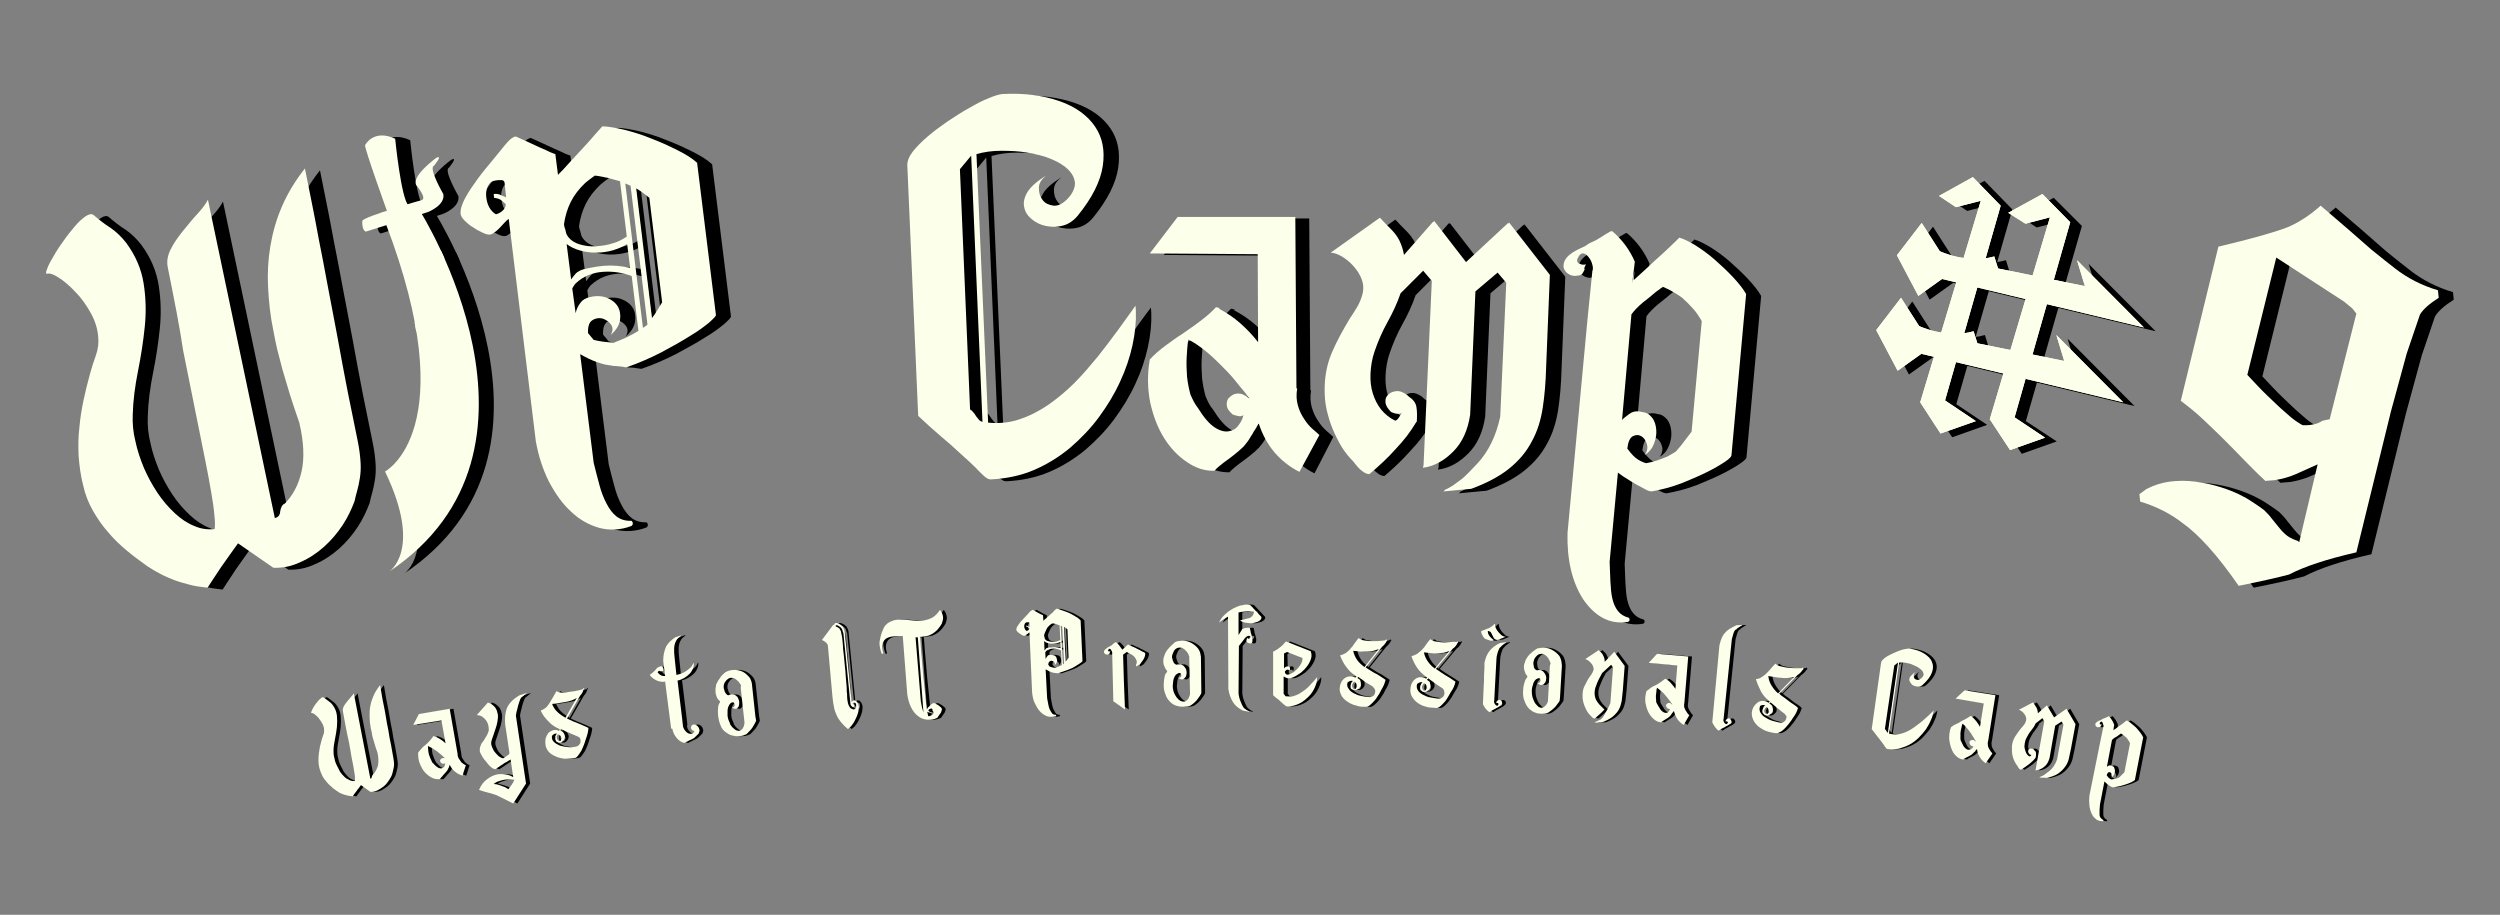 <?xml version="1.0" encoding="utf-8"?>
<!-- Generator: Adobe Illustrator 19.0.0, SVG Export Plug-In . SVG Version: 6.00 Build 0)  -->
<svg version="1.1" id="Layer_1" xmlns="http://www.w3.org/2000/svg" xmlns:xlink="http://www.w3.org/1999/xlink" x="0px" y="0px"
	 viewBox="34 542.9 664.9 243.3" style="enable-background:new 34 542.9 664.9 243.3;" xml:space="preserve">
<rect x="34" y="542.9" width="664.9" height="243.3" fill="#808080" stroke="none"/>
<style type="text/css">
	.st0{fill:#FCFFE9;}
</style>
<g id="ดาบทหานผ่านศึก_4_">
	<g>
		<path id="โคนดาบ_11_" d="M135.3,605l16.5-5.2c0,0,4.7-1.8,4.1-4.8c0,0-4-6.9-2.5-7.5c0,0,2.6-3.1,0.6-2.1
			c0,0-6.6,4.8-5.3,7.2c0,0,2.9,3.5,1.5,4c0,0-15.4,4.4-15.8,5.5C134.3,601.9,134.2,604.7,135.3,605z"/>
		<path id="ตัวดาบ_11_" d="M141.4,695.5c0,0,9.2-5.6-1-26.7c0,0,21.2-11.1,0.1-66.2l9.2-3.1
			C149.7,599.5,189.9,663,141.4,695.5z"/>
		<path id="ด้ามดาบ_11_" d="M141.1,599.9c0,0-6.2-17.1-6-18c0,0,2.2-4.4,8-1.7c0,0,1.6,16.2,3.6,17.8L141.1,599.9z"/>
		<g id="ยึกยักขวา_13_">
			<path d="M156.3,612.3c0,0-1-2.3-1.1-2.4c0,0-2.7,2.4-2.7,3.3c0,0,0.1,0.3-0.6,0.5c0,0,1.5,0.3,2-0.2c0,0,0.4-1.5,1.1-1.8
				c0,0,0.6,0.4,0.9,0.2C155.8,611.8,156.2,612.1,156.3,612.3z"/>
		</g>
		<g id="ยึงยักซ้าย_13_">
			<path d="M148.7,631.6c0,0,4.7-1.9,2.8-3.4c-1.1-0.9,1.2-2.7-0.8-3.5c0,0-1.8-0.7-1.7,0.8c0,0,0.8-0.7,1.1,0.1
				c0,0,2.4,4.3-1.9,3.5C148.3,629,148.5,630.8,148.7,631.6z"/>
		</g>
	</g>
</g>
<g>
	<g>
		<path d="M82.6,614.4c-0.3-1.6,0-3.1,0.8-4.7c0.8-1.6,1.9-3.2,3.2-4.8s2.5-3.1,3.8-4.5c1.3-1.4,2.3-2.7,2.9-3.9l17.8,84.7
			c0.6-0.2,0.9-0.4,1.1-0.7c0.2-0.3,0.3-0.6,0.3-1c0.1-0.3,0.1-0.7,0.3-1.1c0.1-0.4,0.4-0.7,0.8-1.1v0.2c2.2-2.2,3.8-5.1,4.6-8.7
			c0.8-3.5,0.6-7.9-0.6-13c-1-2.9-1.9-5.5-2.6-7.8s-1.3-4.4-1.9-6.4c-0.5-2-1-3.8-1.4-5.4c-0.4-1.7-0.7-3.3-1-4.9
			c-0.8-3.8-1.2-7.6-1.4-11.4c-0.2-3.7,0-7.4,0.6-11c0.6-3.6,1.6-7.2,3.1-10.6c1.5-3.5,3.5-6.8,6.1-10.1l2.2,11
			c0.3,1.7,0.9,4.4,1.5,7.9c0.7,3.5,1.5,7.6,2.3,12c0.8,4.4,1.8,9.2,2.7,14.2c0.9,5,1.8,9.8,2.7,14.4l2.6,12.8
			c0.5,2.4,0.7,4.3,0.8,5.9c0.1,1.6,0,3-0.2,4.2s-0.4,2.3-0.7,3.3c-0.3,1-0.5,1.9-0.7,2.8c-0.8,2.1-1.8,4.3-3.2,6.4
			c-1.4,2.1-3,4-4.9,5.7s-4,3.1-6.3,4.1c-2.3,1.1-4.7,1.6-7.2,1.5l-9.4-6.5c-0.7,1-1.4,2-2,2.8s-1.1,1.6-1.7,2.4s-1.2,1.7-1.9,2.8
			c-0.7,1-1.5,2.3-2.5,3.8c-1.8-0.2-3.4-0.4-4.8-0.8c-1.4-0.4-2.7-0.7-4-1.2s-2.5-1-3.6-1.6c-1.2-0.6-2.4-1.3-3.6-2.1
			c-1.8-1.3-3.6-2.6-5.4-4.1c-1.8-1.5-3.5-3.1-5-4.9c-1.6-1.8-2.9-3.7-4.1-5.8c-1.2-2.1-2.1-4.4-2.6-6.8c-0.7-2.7-1-5.3-1.2-7.8
			c-0.1-2.5-0.1-5,0.2-7.4c0.2-2.4,0.6-4.9,1.1-7.3c0.5-2.4,1.1-4.8,1.8-7.3c0.4-1.5,0.9-3,1.5-4.7s0.8-3.3,0.6-5.1
			c-0.2-2.2-0.9-4.3-2.1-6.4c-1.2-2.1-2.5-3.9-4-5.4c-1.5-1.6-2.9-2.8-4.3-3.7c-1.4-0.9-2.4-1.3-3.1-1.1c-0.4,0.1-0.5-0.3-0.1-1.2
			c0.3-0.9,0.8-1.9,1.6-3.2c0.7-1.3,1.6-2.7,2.7-4.2c1-1.5,2.1-2.8,3.1-4s2-2.1,2.9-2.7c0.9-0.6,1.6-0.7,2.1-0.3
			c1.4,1.2,2.9,2.4,4.5,3.4c1.6,1.1,2.9,2.4,4.1,3.9c2.6,3.5,4.1,7.1,4.7,10.9c0.6,3.8,0.7,7.6,0.3,11.5c-0.4,3.9-1,7.8-1.8,11.8
			s-1.3,7.8-1.4,11.6c-0.1,2.2,0.1,4.6,0.7,7c0.5,2.4,1.3,4.8,2.3,7.2c1,2.3,2.2,4.5,3.6,6.6c1.4,2.1,2.9,3.8,4.6,5.4
			c1.6,1.5,3.4,2.7,5.2,3.4c1.8,0.8,3.6,1,5.4,0.8c0.1-1,0.1-2.3-0.1-3.8c-0.1-1.5-0.4-3.4-0.8-5.8c-0.4-2.3-0.9-5.2-1.6-8.6
			c-0.7-3.4-1.5-7.5-2.5-12.4c-1-4.9-2.1-10.5-3.4-16.9C85.8,630.4,84.3,622.9,82.6,614.4z"/>
		<path d="M173.3,601.5c-0.3,0.2-0.7,0.6-1.1,1c-0.4,0.5-0.9,0.9-1.3,1.4c-0.5,0.5-0.9,0.9-1.4,1.2c-0.5,0.4-0.9,0.6-1.4,0.6
			c-0.3,0-0.9-0.1-1.7-0.5c-0.8-0.4-1.7-0.8-2.5-1.4c-0.9-0.5-1.6-1.1-2.3-1.8c-0.7-0.7-1-1.2-1.1-1.8c-0.1-1.1,0.3-2.5,1.2-4.2
			c0.9-1.7,2.1-3.4,3.4-5.2s2.7-3.4,4-5c1.3-1.6,2.4-2.9,3.1-3.8c0.6-0.7,1.1-1.3,1.6-1.7s1-0.7,1.4-0.7c2.6,1.2,4.7,2.1,6.1,2.8
			c1.4,0.6,2.5,1.1,3.1,1.4c0.7,0.3,1.1,0.4,1.3,0.5l0.7,5.5c0.8-0.8,1.9-1.9,3.1-3.3c1.3-1.4,2.5-2.7,3.7-4s2.3-2.5,3.2-3.6
			c1-1.1,1.6-1.8,1.8-2c1.5,0,3.5,0.4,5.8,0.9c2.3,0.6,4.7,1.3,7.1,2.3c2.4,0.9,4.8,2,7,3.1c2.2,1.1,4,2.2,5.3,3.4l5,40.4
			c0.1,0.3-0.5,0.9-1.7,2c-1.2,1-2.9,2.3-5.1,3.6c-2.2,1.4-4.7,2.8-7.7,4.4c-2.9,1.5-6.1,2.9-9.3,4c-0.7-0.1-1.5-0.2-2.2-0.3
			c-0.8,0-1.6-0.1-2.6-0.3c-0.9-0.1-2-0.4-3.3-0.9c-1.2-0.4-2.6-1.1-4.2-2l3.6,28.9c0.5,2,1,4,1.5,5.8c0.5,1.9,1.1,3.5,1.9,5
			c0.7,1.4,1.6,2.6,2.6,3.4s2.4,1.3,4,1.2c0.3,0.2,0.4,0.5,0.4,0.7c0,0.3-0.1,0.5-0.4,0.7c-2.9,1.1-5.8,1.2-8.5,0.5
			c-2.8-0.8-5.3-2.2-7.5-4.3c-2.3-2.1-4.2-4.8-5.9-8c-1.6-3.2-2.8-6.8-3.5-10.8L173.3,601.5z M169.3,594.9c0.6-0.1,1.1,0,1.5,0.1
			c0.4,0.2,0.8,0.4,1.4,0.6l0.4,0.2l-0.4-3.9c-0.1-0.5-0.4-0.7-0.9-0.7c-0.6,0-1.1,0-1.5,0.1c-0.9,0.1-1.6,0.6-2,1.4
			s-0.6,1.8-0.5,2.8s0.3,2,0.8,2.9c0.5,0.9,1.1,1.5,1.8,1.9c0.7-0.2,1.3-0.5,1.8-1c0.5-0.4,0.8-1,0.8-1.7c-0.7-0.7-1.2-1.1-1.6-1.3
			c-0.4-0.2-0.9-0.3-1.5-0.4L169.3,594.9z M193.7,592c-1.7,1.6-3,3.3-3.9,5.1c-0.9,1.8-1.5,3.8-1.8,5.9l0.1,0.7
			c0.2,0.5,0.3,0.9,0.4,1.4s0.3,0.9,0.6,1.3c0.7,0.9,1.7,1.6,3.1,2c1.3,0.4,2.8,0.6,4.3,0.5c1.5-0.1,3-0.3,4.5-0.8
			c1.5-0.4,2.7-1.1,3.7-1.8l-1.8-14.7c-1.1-0.3-2.2-0.6-3.3-0.9c-1.1-0.2-2.2-0.4-3.4-0.6C195.3,590.7,194.5,591.3,193.7,592z
			 M192.4,615.3c0.7-0.3,1.6-0.5,2.7-0.7s2.2-0.4,3.4-0.5c1.2-0.1,2.4-0.1,3.6,0c1.2,0.1,2.4,0.3,3.5,0.6l-0.8-6.4
			c-1.1,0.7-2.5,1.3-3.9,1.7c-1.5,0.4-2.9,0.6-4.4,0.6s-2.9-0.2-4.3-0.6c-1.4-0.4-2.6-1-3.5-1.7l1.2,9.4c0.4-0.5,0.7-1,1.1-1.4
			C191.3,615.9,191.8,615.5,192.4,615.3z M195,622.3c1.6-0.4,3.1-0.3,4.4,0.2s2.3,1.3,2.9,2.3s0.8,2.3,0.6,3.6c-0.2,1.4-1,2.7-2.5,4
			c0.6-1,0.7-1.9,0.1-2.8c-0.6-0.8-1.4-1.3-2.3-1.6c-0.9-0.2-1.8-0.1-2.7,0.5c-0.8,0.5-1.2,1.7-1.1,3.4l1.5,1.8
			c0.9,0.2,1.8,0.4,2.7,0.6c0.9,0.1,1.8,0.2,2.7,0.2c2.2-0.8,4.4-1.8,6.5-3.1l-1.8-14.6c-2.5-0.9-5-1.3-7.7-1.1
			c-2.7,0.2-5,1.1-7,2.9c-0.4,0.3-0.7,0.8-1.1,1.5l0.9,6.6c0.2-1,0.6-1.9,1.3-2.8C192.9,623.1,193.8,622.6,195,622.3z M209,630.6
			c0.4-0.3,0.8-0.5,1-0.7l0.2-0.2l-4.5-36.9c-0.2-0.1-0.5-0.2-0.7-0.3s-0.4-0.2-0.7-0.3L209,630.6z M211.4,628
			c0.4-0.5,0.8-1.1,1.3-1.9c0.4-0.7,0.9-1.5,1.4-2.3l-3.4-27.8c-1.1-0.9-2.3-1.8-3.5-2.5L211.4,628z"/>
		<path d="M316.4,590c-1.4,1-2.1,2.1-2.1,3.4s0.3,2.3,1,3.2c0.7,0.9,1.6,1.3,2.9,1.5c1.2,0.1,2.4-0.5,3.6-1.7c1.5-1.5,2.1-3,2.1-4.3
			c-0.1-1.3-0.7-2.5-1.8-3.6c-1.1-1.1-2.6-2-4.5-2.8s-4-1.3-6.3-1.7c-2.3-0.4-4.6-0.5-7-0.5s-4.6,0.3-6.6,0.9l3.1,71.4
			c2.9,0.3,5.8,0,8.4-0.9c2.7-0.9,5.2-2.2,7.7-3.9c2.4-1.7,4.7-3.6,6.9-5.8c2.2-2.2,4.2-4.6,6.2-7c1.9-2.4,3.7-4.8,5.4-7.1
			c1.7-2.3,3.2-4.5,4.7-6.4l0.1,1.5c0.1,2.8-0.2,5.7-0.9,9c-0.7,3.2-1.8,6.5-3.3,9.7c-1.5,3.3-3.4,6.4-5.6,9.4s-4.8,5.7-7.7,8.2
			c-2.9,2.4-6.1,4.4-9.6,5.9s-7.4,2.3-11.5,2.5c-0.6,0-1.2-0.3-2-1.1c-0.7-0.7-1.4-1.3-1.9-1.9c-1-1-2.4-2.3-4.2-3.9
			c-1.7-1.6-3.4-3.1-5.1-4.5c-2-1.7-4.1-3.6-6.1-5.5l-2.9-66.8c0-0.9,0.4-2.1,1.4-3.4s2.3-2.6,3.9-4c1.6-1.4,3.4-2.7,5.4-4.1
			c2-1.3,3.9-2.6,5.8-3.6c1.9-1.1,3.6-2,5.2-2.6c1.6-0.7,2.8-1,3.6-1.1c5.9-0.3,10.9,0.4,15.2,1.9c4.3,1.5,7.4,3.8,9.4,6.7
			s2.7,6.4,2.1,10.5c-0.6,4.1-2.8,8.5-6.7,13.3c-1.1,1.3-2.4,2.2-3.9,2.6c-1.5,0.4-3,0.4-4.5,0.1s-2.7-0.9-3.8-1.8
			c-1.1-0.9-1.8-2-2-3.2c-0.3-1.2,0-2.6,0.9-4.1C312.2,593,313.9,591.5,316.4,590z M296,652.3c0.2,0.1,0.5,0.3,0.8,0.7
			c0.3,0.3,0.6,0.7,0.8,1.1c0.3,0.4,0.6,0.7,0.8,1c0.3,0.3,0.6,0.4,0.9,0.5l-3-70.8l-3,3.6L296,652.3z"/>
		<path d="M383.6,668.8c-5.3-2.7-8.9-7-10.8-12.8h-0.1c-0.1,0.2-0.3,0.5-0.5,0.9c-0.2,0.4-0.5,0.8-0.7,1.1c-0.2,0.4-0.5,0.9-0.9,1.5
			c-0.5,0.9-1.1,1.7-1.8,2.5c-0.8,0.8-1.6,1.5-2.5,2.2s-1.8,1.4-2.8,2.1c-0.9,0.7-1.8,1.4-2.5,2.2c-2.5,0.1-5-0.7-7.3-2.3
			c-2.4-1.6-4.4-3.7-6.1-6.4c-1.7-2.7-2.9-5.9-3.7-9.5c-0.7-3.6-0.8-7.4-0.1-11.4c1.3-1.4,2.7-2.6,4.2-3.7c1.5-1.1,3-2.2,4.6-3.2
			c1.5-1.1,3.1-2.1,4.6-3.3c1.5-1.1,2.9-2.3,4.2-3.7l0.9,0.2c0,0.1,0,0.2-0.1,0.2c2.1,1.1,4,2.4,5.7,3.9c1.8,1.6,3.3,3.2,4.7,5
			l-0.1-23.4l-29-0.2l7.4-9.7h31.3l0.3,45.7h0.2c-0.3,1.7-0.2,3.2,0.2,4.6c0.4,1.4,1,2.6,1.7,3.6c0.7,1.1,1.4,1.9,2.2,2.6
			s1.4,1.2,1.8,1.6L383.6,668.8z M356.6,651.8c1.6,2.6,3.1,4.3,4.5,5.2c1.4,0.9,2.7,1.2,3.7,1c1.1-0.2,2-0.7,2.6-1.6
			c0.7-0.9,1.1-1.8,1.3-2.7c-0.4,0.3-0.9,0.4-1.6,0.2c-0.6-0.1-1.1-0.3-1.3-0.4c-0.9-0.8-1.4-1.5-1.5-2.2s0-1.4,0.3-1.9
			c0.4-0.5,0.9-0.9,1.5-1.2c0.7-0.3,1.4-0.3,2.2-0.1c0.3,0.1,0.6,0.3,1,0.5s0.7,0.5,1,0.7l-1.1-1.5c-1-1.2-2.1-2.5-3.2-3.9
			c-1.1-1.3-2.4-2.6-3.7-3.9s-2.6-2.5-4-3.6c-1.4-1.1-2.8-2.1-4.3-2.8c-0.2,1.5-0.3,3.1-0.4,4.8c-0.1,1.7,0,3.4,0.1,5.1
			c0.2,1.7,0.5,3.2,0.9,4.7C355.2,649.7,355.8,650.9,356.6,651.8z"/>
		<path d="M402.2,669.5c-0.6,0-1.3-0.3-1.9-0.8c-0.7-0.5-1.5-1.4-2.4-2.6c-1.1-1.1-2.2-2.4-3.1-3.9c-0.9-1.5-1.7-3.1-2.4-4.8
			s-1.2-3.4-1.6-5.2c-0.4-1.8-0.5-3.5-0.5-5.2c0-3.7,0.7-7,2-10s2.9-5.9,4.7-8.9c0.6-0.9,1.2-1.8,1.8-2.8s1.1-2.1,1.5-3.1
			c0.5-1.5,0.5-3,0-4.4c-0.5-1.4-1.3-2.6-2.3-3.7c-1-1.1-2-1.9-3.2-2.6c-1.1-0.6-2.1-0.9-2.8-0.9l13.1-9.3c0.9,1,1.8,1.9,2.8,2.9
			s1.8,2,2.4,3.2c0.6,1.3,1,2.5,1.2,3.8l7.8-8.9l0.2,0.2v-0.4l8.5,11l11.2-10.4l0.2,0.2v-0.4l10.9,14l-1,24.8
			c-0.1,3.8-0.4,7.3-0.9,10.6c-0.5,3.2-1.4,6.2-2.9,8.9c-1.4,2.7-3.4,5.1-6,7.2c-2.6,2.1-6,3.9-10.1,5.4l-7.4,0.7l0.3-0.3
			c0.2-0.2,0.3-0.3,0.5-0.3c0.9-0.5,1.7-0.9,2.3-1.4c0.7-0.4,1.3-0.9,1.9-1.4c0.6-0.5,1.2-1.1,1.8-1.7c0.6-0.6,1.3-1.4,2.2-2.3
			c2.9-3.1,5-7.3,6.1-12.5l1.6-35.6l-2.4-2.7l-5.9,5l-1.4,32.8c-0.6,4.1-2.1,7.4-4.5,9.8c-2.4,2.4-5,3.9-8,4.3
			c-0.1-0.1,0-0.3,0.1-0.6l2.2-49.1l-2.3-2.7l-6,6c-0.9,2.6-2.1,5.2-3.5,7.7s-2.5,5.1-3.4,7.7c-0.7,2-1,4-1.1,5.9
			c-0.1,1.9,0.1,3.7,0.6,5.3s1.2,3,2.2,4.3c1,1.2,2.3,2.3,3.8,3c0.2-0.1,0.4-0.2,0.6-0.4c0.2-0.2,0.6-0.8,1.1-1.7
			c-0.4,0.3-1,0.3-1.6,0.2c-0.6-0.2-1.1-0.3-1.3-0.5c-0.8-0.8-1.3-1.6-1.4-2.3c-0.1-0.7,0-1.4,0.4-1.9s0.9-0.9,1.6-1.1
			c0.7-0.2,1.4-0.3,2.2,0c0.3,0.1,0.6,0.3,1,0.5s0.7,0.5,1,0.8c1.1,0.7,1.8,1.6,2,2.7c0.2,1.1,0.2,2.5,0,4h-0.1
			c-1.6,2.7-3.4,5-5.4,7.1C407.1,665.1,404.8,667.3,402.2,669.5z"/>
		<path d="M472.1,618.8l0.6-3.4l-0.2,2.5c1-0.9,2.1-1.9,3.4-3.1c1.3-1.2,2.5-2.4,3.8-3.5c1.3-1.1,2.3-2.1,3.2-3
			c0.9-0.9,1.5-1.4,1.7-1.7c1.2,0.3,2.7,1.1,4.4,2.1c1.7,1.1,3.4,2.3,5.1,3.8c1.7,1.5,3.3,3,4.8,4.6c1.5,1.6,2.7,3.1,3.5,4.5
			l-3.9,42.9c0,0.3-0.5,0.9-1.7,1.7s-2.7,1.7-4.7,2.7s-4.3,2-6.8,3c-2.6,1-5.3,1.7-8,2.2c-0.5,0-1.1-0.2-1.8-0.6
			c-0.7-0.4-1.5-0.8-2.4-1.3s-1.7-1-2.6-1.6c-0.9-0.6-1.6-1.1-2.2-1.5l-2.2,23.7c0.1,1.8,0.1,3.6,0.2,5.2c0.1,1.7,0.2,3.2,0.5,4.5
			c0.3,1.4,0.8,2.5,1.5,3.4c0.7,0.9,1.7,1.5,2.9,1.8c0.2,0.2,0.2,0.4,0.2,0.6s-0.2,0.4-0.4,0.5c-2.5,0.4-4.8,0-6.8-1.1
			c-2-1.1-3.7-2.8-5.2-5c-1.4-2.2-2.5-4.8-3.2-7.8s-1-6.3-0.9-9.8l5.3-56.7l1.3-12.9c0.2-0.4,0.2-1,0-1.7c-0.2-0.8-0.5-1.4-1-2
			c-0.4-0.6-0.9-0.9-1.4-1c-0.5-0.1-1,0.3-1.4,1.1c-0.4,0.7-0.3,1.3,0.3,1.6s1.1,0.4,1.8,0.2l-0.5,1.1l0.2,0.1
			c-0.2,0.5-0.4,0.9-0.6,1.2c-0.3,0.4-0.7,0.6-1.3,0.6c-0.5,0.1-1,0.1-1.4,0c-0.5-0.1-0.9-0.3-1.3-0.6c-0.4-0.3-0.7-0.7-0.9-1.1
			c-0.2-0.5-0.2-0.9-0.1-1.5c0.1-0.6,0.4-1.1,0.8-1.6c0.4-0.5,0.9-0.9,1.5-1.3c0.6-0.4,1.2-0.7,1.8-1s1.1-0.5,1.5-0.7l1.2-0.8
			c1-0.4,2-0.9,2.9-1.5c0.9-0.6,1.9-1.2,2.8-1.7h0.3c2.6,2.2,4.6,4.9,6,8.1L472.1,618.8z M471.2,653.6c1-0.8,2.1-1,3.6-0.6
			c1,0.1,1.9,0.6,2.6,1.5c0.7,0.9,1,2,1.1,3.2s-0.1,2.4-0.6,3.7s-1.3,2.3-2.5,3c0.7-0.9,0.9-1.9,0.6-2.9c-0.3-1-0.8-1.7-1.5-2.1
			c-0.7-0.4-1.4-0.4-2.2,0c-0.8,0.4-1.3,1.5-1.5,3.3c1.1,1.5,2,2.4,2.8,2.9s1.5,0.8,2.2,1c1-0.2,1.9-0.4,2.8-0.7
			c0.9-0.3,1.9-0.7,2.9-1.1c0.7-0.4,1.1-0.7,1.4-0.8c0.2-0.1,0.5-0.3,0.8-0.5l1.3-1.5l2.9-3.8l2.7-29.4c-0.7-1.2-1.4-2.3-2.3-3.3
			c-0.9-1-1.8-1.9-2.9-2.9c-0.8-0.6-1.6-1.1-2.5-1.6c-0.8-0.5-1.7-0.9-2.6-1.3c-0.3,0.2-0.7,0.4-1,0.7c-0.4,0.3-0.8,0.5-1.1,0.8
			c-0.8,0.7-1.9,1.6-3.2,2.6c-1.3,1.1-2.3,2.1-3.1,3.2l-2.5,28.1C469.8,654.6,470.5,654.1,471.2,653.6z"/>
		<path d="M654.4,666.9c-2,0.9-4,1.8-5.8,2.6c-1.8,0.8-3.7,1.3-5.6,1.6l-2.6,0.2v-0.1c-2.1-1.9-4-3.9-5.8-5.7
			c-1.8-1.9-3.6-3.7-5.4-5.5c-1.8-1.8-3.6-3.5-5.4-5.2c-1.8-1.7-3.8-3.3-5.8-4.8l10-41c8.4-2,14.6-3.7,18.5-5.2
			c3-1.3,5.9-3.2,8.7-5.7c5.4,4.6,9.8,8.4,13.4,11.6c2.8,2.3,5,4,6.4,5.1c3.2,2.5,7,4.5,11.4,5.8l0.2,2c-2.5,1.6-4.2,3.1-5,4.5
			l-3.5,10.3l-4.2,15.4l-9.2,37.5c-7.9,1.8-13.9,3.8-17.9,5.9c-3,0.8-7.4,1.8-13.4,3c-5.6-8.1-10.6-13.6-14.8-16.6
			c-3.2-2.5-7-4.5-11.4-5.8l-0.2-2c0.7-0.4,1.2-0.9,1.8-1.3c1.9-1,4-1.7,6.2-2c2.3-0.3,4.6-0.3,6.9,0c2.3,0.3,4.6,0.8,6.8,1.5
			s4.2,1.5,6,2.5c1,0.5,1.9,1.1,2.8,1.7c0.9,0.6,1.8,1.2,2.7,1.9c0.7,0.7,1.4,1.4,1.9,2.1c0.6,0.7,1.1,1.4,1.7,2.1
			c0.6,0.7,1.1,1.4,1.8,2c0.6,0.6,1.4,1.1,2.3,1.5l1.3,0.5l0.3,0.3L654.4,666.9z M657.6,654.8l7.1-28.1l-1.1-1.4l-2.2-1.8l-18-11.7
			l-7.7,31.2c1.9,2,3.6,3.9,5.3,5.5c1.7,1.6,3.2,3.1,4.5,4.2c1.3,1.2,2.4,2.1,3.3,2.7c0.9,0.6,1.5,1,1.8,1c0.8,0,1.7,0,2.5-0.2
			c0.8-0.1,1.7-0.4,2.6-1L657.6,654.8z"/>
	</g>
</g>
<g>
	<path d="M126.2,732.1c-0.1-0.4,0-0.8,0.2-1.3c0.2-0.4,0.5-0.8,0.9-1.3c0.3-0.4,0.7-0.8,1-1.2c0.4-0.4,0.6-0.7,0.8-1l4.4,22.7
		c0.1,0,0.3-0.1,0.3-0.2c0-0.1,0.1-0.2,0.1-0.3c0-0.1,0-0.2,0.1-0.3c0-0.1,0.1-0.2,0.2-0.3l0,0c0.6-0.6,1-1.4,1.3-2.3
		c0.2-0.9,0.2-2.1-0.1-3.5c-0.3-0.8-0.5-1.5-0.7-2.1c-0.2-0.6-0.3-1.2-0.5-1.7c-0.1-0.5-0.3-1-0.3-1.5c-0.1-0.4-0.2-0.9-0.3-1.3
		c-0.2-1-0.3-2-0.3-3s0-2,0.2-2.9c0.2-1,0.5-1.9,0.9-2.8c0.4-0.9,1-1.8,1.7-2.7l0.5,3c0.1,0.5,0.2,1.2,0.4,2.1
		c0.2,0.9,0.4,2,0.6,3.2s0.4,2.5,0.7,3.8c0.2,1.3,0.4,2.6,0.7,3.8l0.6,3.4c0.1,0.6,0.2,1.2,0.2,1.6c0,0.4,0,0.8-0.1,1.1
		c-0.1,0.3-0.1,0.6-0.2,0.9s-0.1,0.5-0.2,0.8c-0.2,0.6-0.5,1.1-0.9,1.7c-0.4,0.6-0.8,1.1-1.3,1.5c-0.5,0.4-1.1,0.8-1.7,1.1
		c-0.6,0.3-1.2,0.4-1.9,0.4l-2.5-1.8c-0.2,0.3-0.4,0.5-0.5,0.7c-0.2,0.2-0.3,0.4-0.5,0.6c-0.1,0.2-0.3,0.5-0.5,0.7s-0.4,0.6-0.7,1
		c-0.5-0.1-0.9-0.1-1.3-0.2c-0.4-0.1-0.7-0.2-1.1-0.3c-0.3-0.1-0.7-0.3-1-0.4c-0.3-0.2-0.6-0.4-0.9-0.6c-0.5-0.3-1-0.7-1.4-1.1
		c-0.5-0.4-0.9-0.8-1.3-1.3s-0.8-1-1.1-1.6c-0.3-0.6-0.5-1.2-0.7-1.8c-0.2-0.7-0.3-1.4-0.3-2.1s0-1.3,0.1-2c0.1-0.6,0.2-1.3,0.3-1.9
		c0.2-0.6,0.3-1.3,0.5-1.9c0.1-0.4,0.3-0.8,0.4-1.2c0.2-0.4,0.2-0.9,0.2-1.3c0-0.6-0.2-1.1-0.5-1.7c-0.3-0.6-0.7-1-1-1.5
		c-0.4-0.4-0.8-0.8-1.1-1s-0.6-0.3-0.8-0.3c-0.1,0-0.1-0.1,0-0.3s0.2-0.5,0.4-0.9c0.2-0.3,0.4-0.7,0.7-1.1c0.3-0.4,0.6-0.7,0.8-1
		c0.3-0.3,0.5-0.5,0.8-0.7c0.2-0.2,0.4-0.2,0.6-0.1c0.4,0.3,0.8,0.6,1.2,0.9s0.8,0.6,1.1,1c0.7,0.9,1.1,1.9,1.2,2.9s0.1,2,0,3.1
		c-0.1,1-0.3,2.1-0.5,3.1c-0.2,1.1-0.4,2.1-0.4,3.1c0,0.6,0,1.2,0.2,1.9c0.1,0.6,0.3,1.3,0.6,1.9c0.3,0.6,0.6,1.2,0.9,1.8
		c0.4,0.6,0.8,1,1.2,1.4c0.4,0.4,0.9,0.7,1.4,0.9c0.5,0.2,1,0.3,1.4,0.2c0-0.3,0-0.6,0-1c0-0.4-0.1-0.9-0.2-1.5
		c-0.1-0.6-0.2-1.4-0.4-2.3c-0.2-0.9-0.4-2-0.6-3.3s-0.5-2.8-0.9-4.5C127,736.4,126.6,734.4,126.2,732.1z"/>
	<path d="M158,749.2c-1.5-0.5-2.7-1.4-3.4-2.9l0,0c0,0.1-0.1,0.2-0.1,0.3s-0.1,0.2-0.1,0.3s-0.1,0.3-0.2,0.4
		c-0.1,0.3-0.2,0.5-0.4,0.7c-0.2,0.2-0.4,0.5-0.6,0.7s-0.4,0.4-0.6,0.7c-0.2,0.2-0.4,0.4-0.6,0.7c-0.7,0.1-1.3,0-2-0.3
		s-1.3-0.8-1.9-1.4c-0.6-0.6-1-1.4-1.4-2.3c-0.4-0.9-0.5-1.9-0.5-3c0.3-0.4,0.6-0.8,0.9-1.1c0.3-0.4,0.7-0.7,1.1-1s0.7-0.7,1.1-1.1
		c0.3-0.4,0.7-0.7,0.9-1.2h0.2l0,0c0.6,0.2,1.1,0.4,1.7,0.8c0.5,0.3,1,0.7,1.4,1.1l-1.1-6.1l-7.5,1.2l1.5-2.9l8.2-1.4l2.1,12l0,0
		c0,0.5,0.1,0.9,0.3,1.2c0.2,0.3,0.4,0.6,0.6,0.9s0.5,0.4,0.7,0.6c0.2,0.1,0.4,0.3,0.6,0.3L158,749.2z M150.2,745.9
		c0.5,0.6,1,1,1.4,1.2s0.8,0.2,1,0.1c0.3-0.1,0.5-0.3,0.6-0.5c0.1-0.3,0.2-0.5,0.2-0.8c-0.1,0.1-0.2,0.1-0.4,0.1c-0.2,0-0.3,0-0.4,0
		c-0.3-0.2-0.4-0.3-0.5-0.5s-0.1-0.4,0-0.5c0.1-0.2,0.2-0.3,0.4-0.4c0.2-0.1,0.4-0.1,0.6-0.1c0.1,0,0.2,0,0.3,0.1
		c0.1,0,0.2,0.1,0.3,0.2l-0.4-0.3c-0.3-0.3-0.7-0.6-1-0.9c-0.4-0.3-0.7-0.6-1.1-0.9s-0.8-0.5-1.2-0.8c-0.4-0.2-0.8-0.4-1.2-0.6
		c0,0.4,0.1,0.8,0.1,1.3c0.1,0.5,0.1,0.9,0.3,1.3c0.1,0.4,0.3,0.8,0.5,1.2S149.9,745.7,150.2,745.9z"/>
	<path d="M170.9,744.9L170.9,744.9C170.8,744.9,170.8,744.9,170.9,744.9c-0.2,0.1-0.5,0.3-0.7,0.4c-0.2,0.2-0.4,0.3-0.7,0.4
		l-2.7,1.8c-0.3-0.1-0.7-0.2-1-0.5c-0.4-0.3-0.7-0.6-1-1c-0.3-0.4-0.6-0.8-0.9-1.1c-0.3-0.4-0.5-0.7-0.7-1.1
		c-0.3-0.5-0.5-0.9-0.5-1.3c0-0.4,0-0.8,0.2-1.2c0.1-0.4,0.3-0.8,0.6-1.1c0.3-0.4,0.5-0.7,0.7-1.1c0.2-0.4,0.5-0.7,0.6-1.1
		c0.2-0.4,0.3-0.7,0.3-1.1c0-0.5-0.1-0.9-0.2-1.4c-0.2-0.5-0.4-0.9-0.7-1.2c-0.3-0.4-0.6-0.6-1-0.9c-0.4-0.2-0.8-0.3-1.3-0.3
		l-0.1,0.1l3.1-3.5v0.1c0.1,0,0.2,0,0.4,0.1l0,0l0,0l0,0c0.7,0.3,1.2,0.8,1.6,1.3c0.3,0.5,0.5,1.1,0.6,1.7c0.1,0.6,0,1.2-0.1,1.9
		c-0.1,0.7-0.3,1.3-0.5,1.9c-0.2,0.6-0.4,1.2-0.6,1.8s-0.4,1.1-0.5,1.5c-0.1,0.4-0.1,0.9,0.1,1.4s0.4,1,0.7,1.4
		c0.3,0.4,0.7,0.8,1.1,1.2c0.4,0.3,0.8,0.5,1.2,0.6c0.3-0.2,0.6-0.4,0.9-0.6s0.5-0.4,0.6-0.4l0.2-0.4l-0.9-6c-0.2-1-0.3-1.9-0.3-2.8
		c0-0.9,0.1-1.7,0.3-2.5s0.6-1.5,1.2-2.2s1.4-1.3,2.4-1.9l1.9-0.6l-0.1,0.1c-0.1,0.1-0.1,0.1-0.1,0.1c-0.2,0.2-0.4,0.3-0.6,0.5
		c-0.2,0.1-0.3,0.3-0.5,0.4c-0.2,0.1-0.3,0.3-0.4,0.5s-0.2,0.5-0.3,0.8c-0.2,0.6-0.4,1.2-0.5,1.8c-0.2,0.6-0.3,1.2-0.4,1.8l2.7,18.1
		l-3.4,5.3l-3.8-1.9c-0.6-0.3-1.1-0.5-1.5-0.6c-0.4-0.1-0.8-0.3-1.1-0.3c-0.4-0.1-0.7-0.2-1.1-0.3s-0.9-0.3-1.6-0.5
		c0.4-1,1-1.9,1.7-2.5c0.7-0.6,1.5-1.1,2.3-1.4s1.7-0.4,2.6-0.3c0.9,0.1,1.7,0.3,2.5,0.8L170.9,744.9z M166.4,751.4
		c0.2,0,0.5,0.1,0.8,0.1c0.3,0.1,0.6,0.2,1,0.3s0.7,0.3,1.1,0.4c0.4,0.2,0.7,0.4,1,0.6c0.3-0.4,0.6-0.8,0.9-1.2s0.5-0.9,0.7-1.3
		c-0.4,0-0.9-0.1-1.4-0.1s-1,0-1.4,0.1c-0.5,0.1-0.9,0.2-1.4,0.4C167.1,750.8,166.7,751.1,166.4,751.4z"/>
	<path d="M190.4,725.9l-0.2,0.4c-0.2,0.7-0.5,1.2-0.9,1.6l-3.5,6.1c0.5,0.2,1,0.5,1.5,0.7s1,0.4,1.5,0.6s1,0.4,1.4,0.6
		c0.5,0.2,0.9,0.4,1.3,0.6c0,0.4-0.1,0.9-0.2,1.4s-0.3,1-0.5,1.6l0,0c-0.1,0.4-0.3,0.9-0.5,1.5c-0.2,0.6-0.5,1.1-0.7,1.6
		c-0.3,0.5-0.6,0.9-0.9,1.3c-0.3,0.4-0.6,0.6-0.9,0.6c-0.7,0.1-1.4,0.2-2.2,0.2c-0.8,0-1.6-0.2-2.3-0.4c-0.7-0.3-1.4-0.6-2-1.1
		s-1-1.2-1.2-2c-0.1-0.7-0.1-1.3,0-1.9c0.2-0.6,0.4-1,0.7-1.4c0.3-0.4,0.8-0.6,1.3-0.8c0.5-0.1,1-0.1,1.6,0.1l0.2-0.4l-0.3-0.1
		c-1.1-0.5-2-1.1-2.8-2c-0.8-0.8-1.5-1.7-2-2.8c0.5-0.2,1-0.5,1.4-0.8c0.4-0.4,0.7-0.8,1-1.3s0.6-1,0.9-1.5s0.6-1.1,0.9-1.6
		c0.4,0.3,0.9,0.4,1.4,0.4s1,0,1.4-0.1c0.7-0.1,1.4-0.2,2.1-0.3s1.4-0.3,2.1-0.5l0.2-0.3L190.4,725.9z M188.5,738.7
		c-0.7-0.3-1.2-0.5-1.7-0.7c-0.4-0.2-0.8-0.4-1.1-0.5c-0.3-0.1-0.6-0.3-0.8-0.4c-0.2-0.1-0.5-0.2-0.7-0.4l-0.2,0.4
		c0.1,0,0.2,0.1,0.3,0.2c0.1,0.1,0.2,0.1,0.3,0.2c0.1,0.1,0.2,0.2,0.3,0.3c0.1,0.1,0.1,0.3,0.2,0.4c0.2,0.4,0.2,0.8,0,1.2
		s-0.4,0.7-0.8,0.9c-0.1,0.1-0.2,0.1-0.4,0.1c-0.1,0-0.3,0-0.4,0c0,0-0.1,0-0.1-0.1h-0.1c0,0-0.1,0-0.2-0.1c-0.1,0-0.2-0.1-0.2-0.2
		c-0.1-0.1-0.1-0.3-0.2-0.4c0-0.2,0-0.4,0-0.7c0-0.3,0.2-0.6,0.4-0.9c-0.3,0-0.5,0-0.7,0.1c-0.2,0.1-0.4,0.3-0.6,0.5
		c-0.1,0.7,0.1,1.2,0.5,1.6c0.4,0.4,0.9,0.7,1.6,1c0.6,0.2,1.3,0.3,2.1,0.4c0.8,0.1,1.4,0,2.1-0.1c0.4-0.1,0.7-0.2,0.9-0.5
		c0.2-0.2,0.4-0.5,0.4-0.8s0-0.6-0.1-0.9C189,739.2,188.8,738.9,188.5,738.7z M181.9,730.1c0.4,0.9,0.9,1.7,1.5,2.2
		c0.6,0.6,1.4,1.1,2.1,1.5l3-5.3c-0.4,0.3-0.9,0.5-1.4,0.7s-1.1,0.3-1.6,0.4c-0.6,0.1-1.2,0.2-1.8,0.3
		C183.1,730,182.5,730.1,181.9,730.1z M184.2,738.8c-0.2-0.3-0.4-0.5-0.8-0.6c-0.3,0.4-0.4,0.7-0.3,1s0.2,0.5,0.3,0.6
		c0.2,0.1,0.4,0.2,0.5,0.2c0.2,0,0.3-0.2,0.3-0.4c0,0,0-0.1,0.1-0.1C184.5,739.3,184.4,739,184.2,738.8z"/>
	<path d="M217.2,737.2c0.3,0.4,0.7,0.7,1,0.8c0.3,0.1,0.7,0.1,0.9,0c0.3-0.1,0.5-0.4,0.6-0.8c-0.1,0.1-0.3,0.1-0.4,0
		c-0.1-0.1-0.3-0.1-0.3-0.2c-0.2-0.3-0.3-0.5-0.2-0.7c0-0.2,0.1-0.3,0.2-0.5c0.1-0.1,0.3-0.2,0.5-0.2s0.4,0,0.6,0.1
		c0.1,0.1,0.3,0.2,0.5,0.4c0.2,0.2,0.3,0.5,0.4,0.8s0,0.6-0.2,1.1l0,0c0,0.1-0.1,0.1-0.2,0.2c-0.1,0.1-0.2,0.2-0.3,0.3
		c-0.1,0.1-0.2,0.2-0.3,0.3c-0.2,0.2-0.4,0.4-0.6,0.5c-0.2,0.1-0.5,0.3-0.8,0.4c-0.3,0.1-0.6,0.3-0.8,0.4c-0.3,0.1-0.6,0.3-0.8,0.4
		c-0.8-0.2-1.4-0.6-2-1.3s-1-1.5-1.2-2.5l-0.1-0.1l-1.6-12.5c-0.7,0.1-1.5,0-2.2-0.3s-1.4-0.8-1.9-1.5c0.2-0.1,0.3-0.3,0.5-0.4
		c0.1-0.1,0.3-0.2,0.4-0.3s0.2-0.2,0.4-0.4c0.1-0.1,0.3-0.3,0.4-0.4c0-0.1,0.1-0.1,0.1-0.2c0.2-0.2,0.4-0.3,0.6-0.4
		c0.2-0.1,0.4-0.2,0.6-0.2s0.3,0.1,0.5,0.3c0.1,0.2,0.2,0.4,0.2,0.8c-0.2,0.3-0.5,0.3-1,0.2c-0.1-0.1-0.1-0.1-0.2-0.1
		c0,0-0.1,0-0.2,0.1l0,0l-0.2,0.3c0.2,0.3,0.5,0.6,0.9,0.8c0.3,0.2,0.7,0.2,1.1,0.2l-0.5-3.9l0,0v-0.2c0-0.1,0-0.2,0-0.2s0,0,0-0.1
		c0-0.6,0.1-1.2,0.2-1.7s0.3-1.1,0.5-1.6s0.6-0.9,1-1.4c0.4-0.4,0.9-0.8,1.5-1.2l1.5-0.5c0,0,0,0,0,0.1c0,0.1-0.1,0.1-0.1,0.1
		c-0.2,0.1-0.3,0.3-0.5,0.4c-0.1,0.1-0.3,0.2-0.4,0.4c-0.1,0.1-0.2,0.3-0.3,0.5s-0.2,0.4-0.3,0.7c-0.1,0.4-0.2,0.8-0.2,1.2
		c0,0.4,0,0.8,0,1.2l0.2,2.1l0.4,3.8c0.5-0.1,0.9-0.2,1.4-0.4c0.5-0.2,0.9-0.4,1.3-0.7c0.4-0.3,0.8-0.6,1.1-0.9
		c0.3-0.3,0.5-0.7,0.7-1.1l0.1-0.1c0.1,0.5,0,1-0.2,1.5s-0.5,1-0.9,1.4c-0.4,0.4-0.9,0.8-1.4,1.1c-0.6,0.3-1.1,0.6-1.8,0.7l1.2,9.9
		l0,0l0,0l0.2,1.8C216.6,736.3,216.9,736.8,217.2,737.2z"/>
	<path d="M236.1,734.6c-0.2,0.4-0.4,0.9-0.8,1.5c-0.3,0.6-0.9,1.2-1.7,2c-0.1,0.1-0.3,0.2-0.4,0.2s-0.3,0.1-0.5,0.2
		c-0.7,0.2-1.3,0.2-2,0.2c-0.6-0.1-1.2-0.2-1.8-0.5c-0.5-0.3-1-0.6-1.4-1c-0.4-0.4-0.7-0.9-0.9-1.5l0,0c-0.3-0.7-0.5-1.5-0.6-2.3
		s-0.1-1.7,0-2.6c0.1-0.4,0.2-0.8,0.5-1.1v-0.3c-0.2-0.1-0.4-0.4-0.6-0.6c-0.2-0.3-0.3-0.6-0.4-0.9s-0.2-0.6-0.2-1
		c0-0.4,0-0.6,0-0.9c0-0.1,0.1-0.3,0.1-0.6s0.1-0.6,0.3-0.9c0.2-0.4,0.4-0.8,0.8-1.3c0.3-0.5,0.8-1,1.4-1.5c0.1-0.1,0.3-0.1,0.4-0.2
		c0.1-0.1,0.3-0.1,0.5-0.2c1-0.3,1.9-0.3,2.7-0.1c0.9,0.2,1.6,0.6,2.2,1.2c0.3,0.3,0.6,0.6,0.8,0.9c0.2,0.4,0.4,0.9,0.5,1.6v0.1
		l0.9,8.4L236.1,734.6z M232.1,725.2c-0.1-0.2-0.2-0.3-0.3-0.5c-0.1-0.1-0.2-0.3-0.3-0.4l-0.3-0.3c-0.5-0.5-0.9-0.8-1.4-0.8
		c-0.5-0.1-0.9,0-1.2,0.3c-0.4,0.2-0.6,0.6-0.9,1c-0.2,0.5-0.3,0.9-0.2,1.5c0.1,0.3,0.2,0.5,0.2,0.7c0.1,0.2,0.2,0.5,0.4,0.7
		c0.1,0.1,0.2,0.2,0.3,0.3c0.1,0.1,0.3,0.1,0.4,0.1c0.2-0.1,0.4-0.2,0.6-0.2s0.4,0,0.5,0c0.3,0,0.6,0.1,0.8,0.3
		c0.3,0.2,0.5,0.4,0.6,0.7c0.1,0.3,0.3,0.6,0.3,1c0,0.3,0,0.7-0.1,1c0,0.1-0.1,0.3-0.2,0.4c-0.1,0.1-0.2,0.2-0.3,0.3
		c-0.1,0.1-0.3,0.1-0.4,0.1s-0.3,0-0.4-0.1c-0.1,0-0.2,0-0.2,0c-0.1,0-0.1-0.1-0.2-0.2c0,0,0,0,0-0.1c0.2,0,0.4,0,0.5-0.2
		s0.1-0.3,0.1-0.5s-0.1-0.3-0.2-0.5c-0.1-0.1-0.3-0.1-0.5-0.1l0,0l0,0c-0.3,0.1-0.5,0.3-0.7,0.6s-0.3,0.6-0.4,0.9s-0.1,0.7-0.1,1.1
		c0,0.4,0,0.7,0,1c0.1,0.8,0.4,1.5,0.7,2.1h-0.1c0.3,0.5,0.7,1,1,1.2c0.3,0.3,0.6,0.5,0.9,0.6c0.3,0.1,0.6,0.1,0.8,0
		c0.3-0.1,0.5-0.3,0.7-0.5l0.2-0.4c0.1-0.2,0.2-0.4,0.2-0.6c0.1-0.2,0.1-0.4,0.1-0.7l-1-9.2L232.1,725.2z"/>
	<path d="M259.7,711c0,0.1,0,0.1,0,0.2l0,0l1.8,18.4c0.1-0.2,0.3-0.3,0.5-0.4c0.2-0.1,0.4,0,0.7,0.1l0.2,0.3
		c0.3,0.3,0.4,0.7,0.5,1.1c0,0.4,0,0.9-0.1,1.4s-0.3,1-0.5,1.5s-0.5,1-0.7,1.4c-0.3,0.4-0.5,0.8-0.8,1.1c-0.3,0.3-0.6,0.5-0.8,0.7
		c-0.7-0.6-1.3-1.2-1.8-1.8c-0.5-0.6-0.9-1.2-1.2-1.9c-0.3-0.7-0.6-1.4-0.7-2.2c-0.2-0.8-0.3-1.7-0.4-2.7l-1.2-13.4
		c0-0.4-0.2-0.7-0.5-1s-0.6-0.4-1.1-0.7l3-4h0.1c0,0,0,0,0.1,0c0.1-0.3,0.2-0.4,0.4-0.5c0.1,0,0.2,0,0.4,0c0.1,0.1,0.3,0.1,0.3,0.1
		c0.5,0.2,0.9,0.5,1.2,0.8C259.4,710,259.6,710.4,259.7,711z M259.3,711.2l-0.1-0.1c-0.1-0.5-0.2-0.9-0.5-1.2
		c-0.2-0.3-0.6-0.5-1-0.7c-0.1,0-0.2-0.1-0.2-0.1c-0.1-0.1-0.2-0.1-0.2,0l-0.1,0.4c0.4,0.1,0.7,0.3,1,0.5c0.2,0.3,0.4,0.6,0.5,1
		c0.1,0.4,0.2,1,0.3,1.6c0.1,0.6,0.1,1.4,0.2,2.2c0,0.3,0,0.7,0.1,1.3s0.1,1.1,0.2,1.8c0.1,0.7,0.1,1.4,0.2,2.2s0.2,1.6,0.2,2.3
		c0.1,0.8,0.1,1.6,0.2,2.3c0.1,0.7,0.1,1.5,0.1,2.1c0.1,0.5,0.1,0.9,0.1,1.5c0,0.5,0.1,1,0.2,1.5s0.3,0.9,0.5,1.2
		c0.2,0.3,0.6,0.5,1.1,0.6c0.3-0.1,0.5-0.3,0.5-0.4c0.1-0.2,0.1-0.4,0.1-0.6c0-0.3,0-0.5-0.1-0.6c-0.1-0.1-0.2-0.2-0.3-0.2
		c-0.1,0-0.2,0-0.3,0c-0.1,0.1-0.2,0.1-0.3,0.2c0.3,0.2,0.5,0.3,0.5,0.5s0,0.3-0.1,0.4c-0.1,0.1-0.3,0.1-0.4,0
		c-0.2-0.1-0.3-0.3-0.5-0.6L259.3,711.2L259.3,711.2z"/>
	<path d="M275,707.7c0.8,0,1.6,0.1,2.5,0.2c0.9,0.1,1.7,0.2,2.6,0.1c0.9-0.1,1.7-0.3,2.6-0.7c0.8-0.4,1.6-1.1,2.3-2.2
		c0.5,0.6,0.7,1.2,0.8,1.8c0.1,0.6-0.1,1.2-0.3,1.8c-0.3,0.6-0.7,1.1-1.2,1.7c-0.5,0.5-1.1,1-1.8,1.3c-0.3,0.2-0.7,0.3-1.2,0.4
		c-0.5,0.1-1,0.1-1.6,0.2c0.2,2.8,0.4,5.3,0.6,7.4c0.2,2.1,0.3,3.9,0.5,5.5c0.2,1.6,0.3,2.8,0.4,3.9c0.1,1,0.2,1.9,0.3,2.5l0.4-0.7
		v0.1c0.1-0.1,0.2-0.1,0.3-0.3c0.1-0.1,0.2-0.2,0.4-0.4c0.1-0.1,0.3-0.2,0.4-0.3s0.3-0.1,0.4-0.1s0.2,0,0.5,0.2
		c0.2,0.1,0.4,0.2,0.7,0.4c0.2,0.2,0.4,0.3,0.6,0.5s0.3,0.3,0.3,0.5c0,0.3-0.1,0.6-0.3,1c-0.3,0.4-0.6,0.8-0.9,1.3
		c-1,0.5-1.9,0.6-2.8,0.5c-0.9-0.1-1.7-0.4-2.4-1c-0.7-0.5-1.3-1.3-1.8-2.3s-0.8-2.1-1-3.4l-1.2-15.5c0.1,0,0.2,0,0.3,0
		c-0.5,0-0.9,0-1.3,0l0,0c-0.6,0-1.3,0-1.9,0.1c-0.6,0.1-1.2,0.3-1.6,0.6c-0.4,0.3-0.8,0.8-0.9,1.4c-0.2,0.6-0.1,1.4,0.2,2.4
		c0,0.1-0.1,0.2-0.2,0.2s-0.2,0-0.2-0.1c-0.2-0.4-0.3-0.8-0.4-1.3s-0.2-1-0.2-1.4c0-0.4,0.1-0.8,0.2-1.3s0.2-1,0.4-1.5
		c0.2-0.5,0.4-1,0.6-1.4c0.2-0.4,0.5-0.7,0.7-0.9c0.3-0.3,0.7-0.5,1.1-0.7s0.8-0.3,1.2-0.4c0.4-0.1,0.9-0.1,1.3-0.1
		S274.6,707.7,275,707.7z M279.9,729.4c0.1,0.6,0.2,1.1,0.3,1.6c0.1,0.5,0.3,1,0.4,1.4l-1.5-20c-0.1,0-0.2,0-0.3,0
		c-0.1,0-0.2,0-0.3,0L279.9,729.4z M282.7,731.3c-0.2,0-0.3,0.1-0.5,0.2c-0.2,0.1-0.2,0.2-0.3,0.4c0.2,0.2,0.3,0.3,0.4,0.3
		s0.2,0.1,0.4,0.1v0.2c-0.1,0-0.3-0.1-0.5-0.1s-0.5-0.1-0.6-0.2c0.1,0.4,0.2,0.7,0.2,0.9c0,0.2,0.2,0.3,0.2,0.3
		c0.2,0,0.4-0.1,0.6-0.2c0.2-0.1,0.4-0.2,0.6-0.4c0.1-0.3,0.1-0.6-0.1-0.9C283.1,731.6,282.9,731.4,282.7,731.3z"/>
	<path d="M308.8,711.1c-0.1,0.1-0.2,0.1-0.3,0.2c-0.1,0.1-0.2,0.2-0.4,0.3c-0.1,0.1-0.3,0.2-0.4,0.3s-0.3,0.1-0.4,0.1
		s-0.2-0.1-0.5-0.2c-0.2-0.1-0.4-0.3-0.6-0.4c-0.2-0.1-0.4-0.3-0.6-0.5s-0.3-0.4-0.3-0.5c0-0.3,0.1-0.7,0.4-1.1
		c0.3-0.4,0.6-0.9,1-1.3c0.4-0.4,0.8-0.9,1.2-1.3c0.4-0.4,0.7-0.7,0.9-1c0.2-0.2,0.3-0.3,0.5-0.4c0.1-0.1,0.3-0.2,0.4-0.2
		c0.7,0.4,1.2,0.7,1.6,0.9c0.4,0.2,0.6,0.3,0.8,0.4c0.2,0.1,0.3,0.1,0.3,0.1l0.1,1.5c0.2-0.2,0.5-0.5,0.9-0.8s0.7-0.7,1.1-1
		s0.7-0.6,0.9-0.9c0.3-0.3,0.5-0.4,0.5-0.5c0.4,0,0.9,0.2,1.5,0.4c0.6,0.2,1.2,0.4,1.9,0.7c0.6,0.3,1.2,0.6,1.8,1
		c0.6,0.3,1,0.7,1.3,1l0.5,10.8c0,0.1-0.1,0.2-0.5,0.5s-0.8,0.5-1.4,0.9c-0.6,0.4-1.3,0.7-2.1,1c-0.8,0.3-1.7,0.6-2.6,0.9
		c-0.2-0.1-0.4-0.1-0.6-0.1s-0.4-0.1-0.7-0.1c-0.2-0.1-0.5-0.2-0.8-0.3s-0.7-0.4-1.1-0.6l0.4,7.7c0.1,0.5,0.2,1.1,0.3,1.6
		c0.1,0.5,0.2,1,0.4,1.4c0.2,0.4,0.4,0.7,0.6,1s0.6,0.4,1,0.4c0.1,0.1,0.1,0.1,0.1,0.2c0,0.1,0,0.1-0.1,0.2c-0.8,0.2-1.6,0.2-2.3,0
		c-0.7-0.3-1.4-0.7-1.9-1.3c-0.6-0.6-1-1.4-1.4-2.2c-0.4-0.8-0.6-1.9-0.7-2.9L308.8,711.1z M307.9,709.3c0.2,0,0.3,0,0.4,0.1
		c0.1,0.1,0.2,0.1,0.4,0.2l0.1,0.1v-1.1c0-0.1-0.1-0.2-0.2-0.2s-0.3,0-0.4,0c-0.3,0-0.4,0.1-0.6,0.3c-0.1,0.2-0.2,0.5-0.2,0.7
		s0,0.5,0.2,0.8c0.1,0.3,0.3,0.4,0.4,0.5c0.2,0,0.4-0.1,0.5-0.2c0.2-0.1,0.2-0.3,0.3-0.4c-0.2-0.2-0.3-0.3-0.4-0.4
		c-0.1-0.1-0.2-0.1-0.4-0.1L307.9,709.3z M314.4,709c-0.5,0.4-0.9,0.8-1.1,1.3s-0.5,1-0.6,1.5v0.2c0,0.1,0.1,0.3,0.1,0.4
		c0,0.1,0.1,0.3,0.1,0.4c0.2,0.3,0.4,0.5,0.8,0.6c0.4,0.1,0.7,0.2,1.1,0.2s0.8,0,1.2-0.1c0.4-0.1,0.7-0.2,1-0.4l-0.2-3.9
		c-0.3-0.1-0.6-0.2-0.9-0.3s-0.6-0.2-0.9-0.2C314.9,708.7,314.7,708.8,314.4,709z M313.6,715.2c0.2-0.1,0.4-0.1,0.7-0.1
		c0.3,0,0.6-0.1,0.9-0.1s0.6,0,1,0.1c0.3,0.1,0.6,0.1,0.9,0.2l-0.1-1.7c-0.3,0.2-0.7,0.3-1.1,0.4c-0.4,0.1-0.8,0.1-1.2,0.1
		s-0.8-0.1-1.1-0.2c-0.4-0.1-0.7-0.3-0.9-0.5l0.1,2.5c0.1-0.1,0.2-0.2,0.3-0.4C313.3,715.3,313.5,715.2,313.6,715.2z M314.2,717.1
		c0.4-0.1,0.8,0,1.2,0.1c0.4,0.1,0.6,0.4,0.7,0.7s0.2,0.6,0.1,1c-0.1,0.4-0.3,0.7-0.7,1c0.2-0.3,0.2-0.5,0.1-0.7s-0.3-0.4-0.6-0.5
		c-0.2-0.1-0.5-0.1-0.7,0.1c-0.2,0.1-0.4,0.4-0.4,0.9l0.4,0.5c0.2,0.1,0.5,0.1,0.7,0.2c0.2,0.1,0.5,0.1,0.7,0.1
		c0.6-0.2,1.2-0.4,1.8-0.7l-0.2-3.9c-0.6-0.3-1.3-0.5-2-0.5s-1.4,0.2-1.9,0.6c-0.1,0.1-0.2,0.2-0.3,0.4l0.1,1.8
		c0.1-0.3,0.2-0.5,0.4-0.7C313.6,717.3,313.9,717.1,314.2,717.1z M317.7,719.6c0.1-0.1,0.2-0.1,0.3-0.2l0,0l-0.5-9.9
		c-0.1,0-0.1-0.1-0.2-0.1c0,0-0.1-0.1-0.2-0.1L317.7,719.6z M318.4,718.9c0.1-0.1,0.2-0.3,0.4-0.5c0.1-0.2,0.3-0.4,0.4-0.6l-0.3-7.5
		c-0.3-0.3-0.6-0.5-0.9-0.7L318.4,718.9z"/>
	<path d="M334.2,731.6L334.2,731.6l-3.1-2.2l-0.3-12.8c0-0.1,0-0.3-0.1-0.5s-0.2-0.4-0.3-0.5c-0.1-0.1-0.3-0.2-0.4-0.2
		s-0.2,0.1-0.3,0.3c-0.1,0.2,0,0.3,0.1,0.4c0.1,0.1,0.3,0.1,0.5,0l-0.1,0.3l0,0c0,0.1-0.1,0.2-0.1,0.3c-0.1,0.1-0.2,0.2-0.3,0.2
		c-0.1,0.1-0.2,0.1-0.4,0.1c-0.1,0-0.2-0.1-0.4-0.1c-0.1-0.1-0.2-0.2-0.3-0.3s-0.1-0.2-0.1-0.4s0.1-0.3,0.2-0.4
		c0.1-0.1,0.2-0.3,0.4-0.4c0.2-0.1,0.3-0.2,0.4-0.3s0.3-0.2,0.4-0.2l0.3-0.2c0.3-0.1,0.5-0.3,0.7-0.5s0.5-0.4,0.7-0.5h0.1
		c0.3,0.2,0.6,0.5,0.9,0.9c0.3,0.4,0.6,0.8,0.8,1.1l1.5-1.4c0.1,0.1,0.3,0.2,0.6,0.3c0.3,0.1,0.6,0.3,0.9,0.4c0.3,0.1,0.7,0.3,1,0.5
		c0.4,0.2,0.7,0.3,1,0.5s0.6,0.3,0.8,0.4c0.2,0.1,0.3,0.3,0.3,0.4c0,0.3-0.1,0.6-0.2,0.9s-0.3,0.6-0.5,0.9s-0.4,0.5-0.6,0.8
		s-0.5,0.4-0.7,0.5c-0.1,0.1-0.2,0.2-0.3,0.2c-0.1,0-0.2-0.1-0.2-0.3c0.2-0.4,0.3-0.7,0.2-1.1c-0.1-0.4-0.3-0.7-0.5-1
		c-0.3-0.3-0.6-0.6-1-0.8c-0.4-0.2-0.8-0.4-1.1-0.6l-1,0.7l0.2,6.9L334.2,731.6z"/>
	<path d="M354.5,727.3c-0.2,0.4-0.5,0.9-0.9,1.4c-0.4,0.6-1,1.2-1.9,1.8c-0.1,0.1-0.3,0.1-0.5,0.2c-0.2,0.1-0.4,0.1-0.5,0.1
		c-0.7,0.1-1.4,0.1-2,0c-0.6-0.1-1.2-0.3-1.7-0.6c-0.5-0.3-0.9-0.7-1.3-1.2c-0.4-0.5-0.6-1-0.8-1.6l0,0c-0.3-0.7-0.4-1.5-0.4-2.3
		s0.1-1.7,0.3-2.5c0.1-0.4,0.3-0.7,0.6-1v-0.3c-0.2-0.2-0.4-0.4-0.5-0.7c-0.1-0.3-0.3-0.6-0.4-0.9s-0.1-0.7-0.1-1s0-0.6,0.1-0.9
		c0-0.1,0.1-0.3,0.2-0.6c0.1-0.3,0.2-0.6,0.4-0.9c0.2-0.4,0.5-0.7,0.9-1.2c0.4-0.4,0.9-0.9,1.5-1.4c0.1-0.1,0.3-0.1,0.5-0.2
		c0.2-0.1,0.4-0.1,0.5-0.1c1-0.2,1.9-0.1,2.7,0.2c0.8,0.3,1.5,0.8,2.1,1.4c0.3,0.3,0.5,0.6,0.7,1c0.2,0.4,0.3,0.9,0.4,1.6v0.1
		l0.1,8.5V727.3z M351.4,717.5c-0.1-0.2-0.2-0.3-0.2-0.5s-0.2-0.3-0.2-0.4l-0.3-0.4c-0.4-0.5-0.9-0.9-1.3-1
		c-0.5-0.1-0.9-0.1-1.3,0.1c-0.4,0.2-0.7,0.5-0.9,1c-0.2,0.4-0.4,0.9-0.4,1.4c0.1,0.3,0.1,0.5,0.2,0.8c0.1,0.2,0.2,0.5,0.3,0.7
		c0.1,0.1,0.2,0.2,0.3,0.3c0.1,0.1,0.3,0.1,0.4,0.2c0.2-0.1,0.4-0.1,0.6-0.1c0.2,0,0.4,0,0.5,0c0.3,0.1,0.5,0.2,0.8,0.4
		c0.2,0.2,0.4,0.5,0.6,0.8c0.1,0.3,0.2,0.6,0.2,1c0,0.4-0.1,0.7-0.2,1c-0.1,0.1-0.1,0.2-0.3,0.4c-0.1,0.1-0.2,0.2-0.4,0.3
		c-0.1,0.1-0.3,0.1-0.4,0.1c-0.1,0-0.3-0.1-0.4-0.1c-0.1,0-0.2,0-0.2-0.1c-0.1,0-0.1-0.1-0.2-0.2c0,0,0,0,0-0.1
		c0.2,0.1,0.4,0,0.5-0.1c0.1-0.1,0.2-0.3,0.2-0.5s-0.1-0.3-0.2-0.5c-0.1-0.1-0.3-0.2-0.5-0.1l0,0l0,0c-0.3,0.1-0.6,0.3-0.8,0.5
		s-0.4,0.6-0.5,0.9s-0.2,0.7-0.2,1c0,0.4-0.1,0.7-0.1,1c0,0.8,0.2,1.6,0.5,2.2l0,0c0.3,0.6,0.6,1,0.9,1.3c0.3,0.3,0.6,0.5,0.9,0.6
		c0.3,0.1,0.6,0.1,0.8,0.1c0.3-0.1,0.5-0.2,0.7-0.4l0.3-0.3c0.1-0.2,0.2-0.4,0.3-0.6s0.1-0.4,0.2-0.7l-0.2-9.2L351.4,717.5z"/>
	<path d="M367.4,709.9c0.1,0.3,0.1,0.6,0.2,0.9c0,0.3,0.1,0.6,0.2,0.8l0.1,0.4c0,0.1,0.1,0.3,0.1,0.4c0.1,0.2,0.1,0.3,0.1,0.5
		s0,0.4,0,0.5c0,0.2-0.1,0.3-0.1,0.4c-0.1,0.1-0.2,0.2-0.3,0.2s-0.2,0.1-0.4,0c-0.1,0-0.2-0.1-0.4-0.1c-0.1-0.1-0.2-0.2-0.3-0.3
		c-0.1-0.1-0.1-0.2-0.1-0.4c0-0.1,0.1-0.2,0.1-0.4l0,0l0.1-0.3c0.1,0.2,0.2,0.3,0.4,0.3s0.3,0,0.4-0.2c0.1-0.2,0.1-0.4,0-0.5
		c-0.1-0.1-0.3-0.1-0.4-0.1c-0.2,0-0.4,0.1-0.5,0.2c-0.2,0.1-0.3,0.2-0.3,0.3l-1.8,2.2l-0.1,12.6c0,0.2,0.1,0.4,0.1,0.7
		c0.1,0.3,0.1,0.5,0.2,0.8c0.1,0.3,0.2,0.5,0.3,0.8c0.1,0.2,0.2,0.5,0.3,0.7c0.1,0.3,0.3,0.5,0.4,0.7c0.1,0.2,0.2,0.3,0.4,0.4
		c0.1,0.1,0.3,0.2,0.4,0.3c0.2,0.1,0.3,0.2,0.5,0.3c0,0,0,0,0.1,0s0,0,0.1,0.1v0.1l-1.6-0.3c-1.2-0.6-2.1-1.3-2.7-2.3
		c-0.6-1-1-2.1-1.2-3.4l-0.1-19.3c-0.9,0.5-1.7,1-2.4,1.6c0.3-0.7,0.8-1.4,1.3-1.9c0.6-0.6,1.1-1,1.7-1.4c0.6-0.4,1.2-0.7,1.7-0.9
		c0.5-0.2,1-0.4,1.3-0.4c0.1,0,0.2,0,0.4-0.1c0.2,0,0.4-0.1,0.7-0.1s0.5,0,0.7,0s0.4,0.1,0.6,0.2l2.9,3.1c0,0.3-0.1,0.6-0.3,0.8
		s-0.5,0.4-0.8,0.5c-0.3,0.1-0.7,0.2-1.1,0.3s-0.8,0.1-1.3,0c-0.4,0-0.8-0.1-1.2-0.2c-0.4-0.1-0.7-0.3-1-0.5
		c0.4-0.1,0.8-0.2,1.2-0.3c0.4-0.1,0.8-0.2,1.2-0.3s0.6-0.3,0.9-0.6c0.2-0.3,0.4-0.6,0.4-1.1c-0.7-0.1-1.4-0.2-2.1-0.1
		c-0.7,0.1-1.3,0.1-2,0.3v6l1-1.6c0.2-0.1,0.4-0.1,0.5-0.2c0.1,0,0.2-0.1,0.4-0.1c0.1,0,0.2,0,0.3,0
		C366.9,709.8,367.1,709.8,367.4,709.9L367.4,709.9z"/>
	<path d="M379.1,723C379,723,379,723,379.1,723C379,723,379,723,379.1,723c-0.4,0.2-0.8,0.3-1.2,0.3s-0.8-0.1-1.4-0.5v4.7
		c0.1,0,0.2,0.1,0.3,0.3c0.1,0.2,0.2,0.3,0.3,0.3h0.3c0.9,0.1,1.7,0,2.4-0.3c0.8-0.3,1.5-0.8,2.2-1.3s1.3-1.1,1.9-1.8
		c0.6-0.6,1.1-1.2,1.5-1.7v0.3c0,0.7-0.2,1.5-0.6,2.4c-0.4,0.9-0.9,1.7-1.6,2.4c-0.7,0.7-1.5,1.4-2.5,1.9s-2.1,0.8-3.3,0.8
		c-0.1,0-0.2-0.1-0.4-0.2c-0.1-0.1-0.3-0.2-0.4-0.3c-0.2-0.2-0.5-0.4-0.8-0.7s-0.6-0.6-0.9-0.8c-0.4-0.3-0.8-0.6-1.2-1v-11.6
		c0.1,0,0.3-0.1,0.6-0.3s0.6-0.3,0.9-0.6c0.3-0.2,0.7-0.5,1-0.8s0.6-0.7,0.9-1l6.6,2.6c0.2,0.6,0.3,1.2,0.1,1.9s-0.5,1.3-1,2
		s-1,1.2-1.7,1.8C380.5,722.2,379.8,722.7,379.1,723z M376.5,720.7c0.1-0.2,0.3-0.4,0.6-0.5c0.3-0.1,0.6-0.1,0.8,0
		c0.1,0.1,0.2,0.3,0.2,0.5s0,0.4-0.2,0.6l-0.1-0.1c0-0.1-0.1-0.2-0.3-0.2c-0.1,0-0.3,0-0.4,0.1c-0.1,0.1-0.2,0.2-0.3,0.3
		s-0.1,0.3,0,0.5s0.2,0.3,0.4,0.4c0.2,0.1,0.5,0,0.8-0.1c0.3-0.1,0.6-0.3,1-0.5c0.3-0.2,0.6-0.5,1-0.9c0.3-0.3,0.6-0.7,0.8-1
		s0.4-0.7,0.5-1s0.1-0.6,0.1-0.9l-4.1-1.6l-0.9,0.6L376.5,720.7z"/>
	<path d="M404.1,713.1l-0.2,0.3c-0.3,0.6-0.7,1.1-1.2,1.5l-4.4,5.5c0.4,0.3,0.9,0.6,1.4,0.9s0.9,0.6,1.4,0.8
		c0.5,0.3,0.9,0.5,1.3,0.8c0.4,0.3,0.8,0.5,1.2,0.8c-0.1,0.4-0.2,0.8-0.4,1.3s-0.5,1-0.8,1.5l0,0c-0.2,0.4-0.4,0.9-0.8,1.4
		c-0.3,0.5-0.6,1-1,1.4c-0.4,0.4-0.7,0.8-1.1,1.1c-0.4,0.3-0.7,0.5-1,0.5c-0.7,0-1.4,0-2.2-0.2s-1.5-0.4-2.2-0.8
		c-0.7-0.4-1.3-0.8-1.8-1.4c-0.5-0.6-0.8-1.3-0.9-2.1c0-0.7,0.1-1.3,0.3-1.8s0.6-1,1-1.3s0.9-0.5,1.4-0.5c0.5-0.1,1,0.1,1.5,0.3
		l0.3-0.3l-0.3-0.2c-1-0.6-1.8-1.4-2.5-2.4c-0.7-0.9-1.2-2-1.6-3c0.5-0.1,1-0.3,1.5-0.6c0.4-0.3,0.9-0.7,1.2-1.1
		c0.4-0.4,0.8-0.9,1.1-1.4c0.4-0.5,0.7-1,1.1-1.5c0.4,0.3,0.8,0.5,1.3,0.6c0.5,0.1,1,0.1,1.4,0.2c0.7,0,1.5,0,2.2,0s1.4-0.1,2.2-0.2
		l0.2-0.2L404.1,713.1z M400.1,725.5c-0.6-0.4-1.1-0.7-1.5-0.9c-0.4-0.3-0.7-0.5-1-0.7s-0.5-0.4-0.7-0.5c-0.2-0.1-0.4-0.3-0.6-0.5
		l-0.3,0.3c0.1,0.1,0.2,0.1,0.3,0.2c0.1,0.1,0.2,0.2,0.3,0.2c0.1,0.1,0.2,0.2,0.2,0.4c0.1,0.2,0.1,0.3,0.1,0.4
		c0.1,0.5,0.1,0.9-0.2,1.2c-0.2,0.4-0.5,0.6-1,0.8c-0.1,0-0.3,0.1-0.4,0c-0.1,0-0.3,0-0.4,0c0,0-0.1,0-0.1-0.1h-0.1
		c0,0-0.1-0.1-0.2-0.1c-0.1,0-0.1-0.1-0.2-0.2c-0.1-0.1-0.1-0.3-0.1-0.5s0-0.4,0.1-0.7s0.3-0.5,0.5-0.8c-0.3-0.1-0.5,0-0.7,0
		c-0.2,0.1-0.5,0.2-0.7,0.4c-0.2,0.7-0.1,1.2,0.3,1.7c0.3,0.5,0.8,0.9,1.4,1.2c0.6,0.3,1.2,0.6,2,0.7c0.7,0.2,1.4,0.2,2.1,0.3
		c0.4,0,0.7-0.1,1-0.3s0.4-0.5,0.5-0.8s0.1-0.6,0-0.9C400.6,726,400.4,725.8,400.1,725.5z M395.9,724.9c-0.1-0.3-0.3-0.6-0.7-0.7
		c-0.3,0.4-0.5,0.7-0.5,1s0.1,0.5,0.2,0.7c0.1,0.2,0.3,0.3,0.5,0.3s0.3-0.1,0.4-0.4l0.1-0.1C396,725.4,396,725.1,395.9,724.9z
		 M395,716c0.2,1,0.6,1.8,1.1,2.5s1.2,1.3,1.9,1.8l3.8-4.8c-0.5,0.2-1,0.4-1.5,0.5c-0.5,0.1-1.1,0.2-1.7,0.2c-0.6,0-1.2,0-1.8,0
		C396.2,716.1,395.6,716,395,716z"/>
	<path d="M422.8,713.7l-0.2,0.3c-0.3,0.6-0.7,1.1-1.2,1.4l-4.5,5.4c0.4,0.3,0.9,0.6,1.3,0.9c0.5,0.3,0.9,0.6,1.4,0.9
		s0.9,0.5,1.3,0.8c0.4,0.3,0.8,0.5,1.2,0.8c-0.1,0.4-0.2,0.8-0.4,1.3s-0.5,1-0.8,1.4l0,0c-0.2,0.4-0.5,0.9-0.8,1.4s-0.7,1-1,1.4
		c-0.4,0.4-0.7,0.8-1.1,1.1c-0.4,0.3-0.7,0.4-1,0.4c-0.7,0-1.4-0.1-2.2-0.2c-0.8-0.2-1.5-0.4-2.2-0.8c-0.7-0.4-1.3-0.9-1.7-1.5
		c-0.5-0.6-0.8-1.3-0.8-2.1c0-0.7,0.1-1.3,0.3-1.8s0.6-1,1-1.3s0.9-0.5,1.4-0.5s1,0.1,1.5,0.4l0.3-0.3l-0.3-0.2
		c-1-0.7-1.8-1.5-2.4-2.4c-0.6-0.9-1.2-2-1.5-3.1c0.5-0.1,1-0.3,1.5-0.6c0.4-0.3,0.9-0.7,1.3-1.1c0.4-0.4,0.8-0.9,1.1-1.4
		c0.4-0.5,0.7-1,1.1-1.4c0.4,0.3,0.8,0.5,1.3,0.6c0.5,0.1,1,0.1,1.4,0.2c0.7,0.1,1.5,0.1,2.2,0c0.7-0.1,1.4-0.1,2.2-0.1l0.2-0.2
		L422.8,713.7z M418.7,726c-0.6-0.4-1.1-0.7-1.5-1s-0.7-0.5-1-0.7s-0.5-0.4-0.7-0.5c-0.2-0.2-0.4-0.3-0.6-0.5l-0.3,0.3
		c0.1,0.1,0.2,0.1,0.3,0.2c0.1,0.1,0.2,0.2,0.3,0.2c0.1,0.1,0.2,0.2,0.2,0.4s0.1,0.3,0.1,0.4c0.1,0.5,0,0.9-0.2,1.2
		c-0.2,0.4-0.6,0.6-1,0.8c-0.1,0-0.3,0.1-0.4,0c-0.1,0-0.3,0-0.4,0c0,0-0.1,0-0.1-0.1c0,0-0.1,0-0.1-0.1c0,0-0.1-0.1-0.2-0.1
		c-0.1,0-0.1-0.1-0.2-0.2c-0.1-0.1-0.1-0.3-0.1-0.5s0-0.4,0.1-0.7c0.1-0.3,0.3-0.5,0.5-0.8c-0.2-0.1-0.5-0.1-0.7,0
		c-0.2,0.1-0.5,0.2-0.7,0.4c-0.2,0.6-0.1,1.2,0.2,1.7s0.8,0.9,1.4,1.2c0.6,0.3,1.2,0.6,2,0.7c0.8,0.1,1.4,0.3,2.1,0.3
		c0.4,0,0.7-0.1,1-0.3s0.4-0.5,0.5-0.7c0.1-0.3,0.1-0.6,0-0.9C419.2,726.6,419,726.3,418.7,726z M414.5,725.3
		c-0.1-0.3-0.3-0.6-0.7-0.7c-0.3,0.4-0.5,0.7-0.5,1s0.1,0.5,0.2,0.7c0.1,0.2,0.3,0.3,0.5,0.3s0.3-0.1,0.4-0.4l0.1-0.1
		C414.6,725.8,414.6,725.6,414.5,725.3z M413.7,716.4c0.2,1,0.6,1.8,1.1,2.5s1.1,1.3,1.8,1.8l3.9-4.7c-0.5,0.2-1,0.4-1.5,0.5
		c-0.5,0.1-1.1,0.1-1.7,0.2c-0.6,0-1.2,0-1.8-0.1C414.9,716.5,414.3,716.5,413.7,716.4z"/>
	<path d="M432.4,708.9C432.4,708.9,432.5,708.8,432.4,708.9c0.1-0.1,0.2-0.1,0.2,0c0,0.3,0.1,0.6,0.2,1c0.2,0.4,0.4,0.7,0.7,1.1
		c0.3,0.3,0.6,0.6,0.9,0.9c0.4,0.2,0.7,0.4,1.1,0.3c0.1,0,0,0-0.2,0.1c-0.2,0.1-0.4,0.2-0.7,0.3s-0.5,0.2-0.7,0.3s-0.4,0.1-0.4,0.1
		c-0.3,0.1-0.5,0.1-0.7,0c-0.2-0.1-0.4-0.2-0.5-0.4c-0.1-0.2-0.2-0.4-0.3-0.6s-0.2-0.4-0.3-0.6s-0.2-0.4-0.4-0.5
		c-0.2-0.1-0.4-0.2-0.6-0.2c0,0.5,0.1,0.9,0.4,1.3c0.3,0.4,0.6,0.7,0.9,0.9c0.2,0.1,0.2,0.2,0.2,0.3c-0.1,0.1-0.2,0.1-0.4,0.1
		s-0.5,0-0.7-0.1c-0.2-0.1-0.6-0.2-0.9-0.3s-0.6-0.4-0.8-0.8c-0.2-0.3-0.4-0.7-0.5-1.3c0.2-0.1,0.4-0.2,0.7-0.3s0.7-0.3,1-0.4
		c0.4-0.1,0.7-0.3,1-0.5S432.2,709.2,432.4,708.9L432.4,708.9z M433.6,715.7c-0.2,0.4-0.3,0.8-0.4,1.2c-0.1,0.4-0.2,0.8-0.2,1.2l0,0
		l-0.6,11.2c-0.1,0.1,0,0.3,0,0.5c0.1,0.2,0.2,0.4,0.3,0.5c0.1,0.1,0.2,0.2,0.4,0.3s0.3-0.1,0.4-0.3c0.1-0.2,0.1-0.3-0.1-0.4
		c-0.2-0.1-0.3-0.1-0.5,0l0.1-0.3l0,0c0-0.1,0.1-0.2,0.2-0.3c0.1-0.1,0.2-0.2,0.3-0.2c0.3-0.1,0.5,0,0.7,0.1
		c0.2,0.1,0.3,0.4,0.3,0.7c0,0.2-0.1,0.3-0.2,0.4c-0.1,0.1-0.2,0.2-0.4,0.4c-0.2,0.1-0.3,0.2-0.5,0.3c-0.2,0.1-0.3,0.2-0.4,0.2
		l-0.3,0.2c-0.3,0.1-0.5,0.3-0.8,0.4c-0.2,0.2-0.5,0.3-0.7,0.5h-0.1c-0.7-0.5-1.3-1.2-1.7-2.1c0.1-1.8,0.1-3.3,0.2-4.6
		c0.1-1.2,0.1-2.3,0.1-3.1c0-0.8,0.1-1.4,0.1-1.9c0-0.4,0-0.8,0-1s0-0.3,0-0.4c0.1-0.6,0.3-1.1,0.5-1.7c0.2-0.5,0.5-1,0.8-1.4
		c0.3-0.4,0.7-0.8,1.2-1.2s1-0.7,1.7-1l1.6-0.2c0,0,0,0,0,0.1c0,0.1-0.1,0.1-0.1,0.1c-0.2,0.1-0.4,0.2-0.5,0.3
		c-0.2,0.1-0.3,0.2-0.4,0.3c-0.1,0.1-0.3,0.2-0.4,0.4C433.9,715.2,433.7,715.4,433.6,715.7z"/>
	<path d="M449.8,729.3c-0.2,0.4-0.6,0.8-1,1.4c-0.4,0.5-1.1,1.1-2,1.7c-0.1,0.1-0.3,0.1-0.5,0.2c-0.2,0.1-0.4,0.1-0.5,0.1
		c-0.7,0.1-1.4,0-2-0.1c-0.6-0.2-1.2-0.4-1.6-0.8c-0.5-0.3-0.9-0.8-1.2-1.3s-0.5-1-0.7-1.6l0,0c-0.2-0.7-0.3-1.5-0.2-2.4
		c0-0.8,0.2-1.7,0.5-2.5c0.1-0.4,0.4-0.7,0.6-1v-0.3c-0.2-0.2-0.3-0.4-0.5-0.7c-0.1-0.3-0.2-0.6-0.3-0.9s-0.1-0.7-0.1-1
		s0.1-0.6,0.2-0.9c0.1-0.1,0.1-0.3,0.2-0.6c0.1-0.2,0.2-0.5,0.5-0.9c0.2-0.3,0.5-0.7,1-1.1c0.4-0.4,1-0.8,1.6-1.2
		c0.1-0.1,0.3-0.1,0.5-0.1s0.4-0.1,0.5-0.1c1-0.1,1.9,0,2.7,0.4c0.8,0.4,1.5,0.9,2,1.5c0.3,0.3,0.5,0.7,0.6,1.1
		c0.2,0.4,0.2,1,0.3,1.7v0.1l-0.5,8.4L449.8,729.3z M447.4,719.3c-0.1-0.2-0.1-0.3-0.2-0.5s-0.1-0.3-0.2-0.4l-0.2-0.4
		c-0.4-0.6-0.8-0.9-1.2-1.1s-0.9-0.1-1.3,0c-0.4,0.2-0.7,0.5-1,0.9c-0.3,0.4-0.4,0.9-0.5,1.4c0,0.3,0.1,0.5,0.1,0.8
		c0,0.2,0.1,0.5,0.2,0.7c0.1,0.1,0.2,0.2,0.3,0.3c0.1,0.1,0.3,0.1,0.4,0.2c0.2-0.1,0.4-0.1,0.6-0.1c0.2,0,0.4,0,0.5,0.1
		c0.3,0.1,0.5,0.2,0.7,0.5c0.2,0.2,0.4,0.5,0.5,0.8s0.2,0.6,0.1,1c0,0.4-0.1,0.7-0.3,1c-0.1,0.1-0.2,0.2-0.3,0.3
		c-0.1,0.1-0.2,0.2-0.4,0.2c-0.1,0.1-0.3,0.1-0.4,0.1c-0.1,0-0.3-0.1-0.4-0.2c-0.1,0-0.2,0-0.2-0.1c-0.1-0.1-0.1-0.1-0.2-0.2
		c0,0,0,0,0-0.1c0.2,0.1,0.4,0,0.5-0.1c0.1-0.1,0.2-0.3,0.2-0.5s0-0.3-0.1-0.5c-0.1-0.1-0.2-0.2-0.5-0.1l0,0l0,0
		c-0.3,0.1-0.6,0.2-0.8,0.5c-0.2,0.2-0.4,0.5-0.5,0.9c-0.1,0.3-0.2,0.7-0.3,1c-0.1,0.4-0.1,0.7-0.1,1c0,0.8,0.1,1.6,0.4,2.2l0,0
		c0.2,0.6,0.5,1.1,0.8,1.4s0.5,0.6,0.8,0.7c0.3,0.1,0.5,0.2,0.8,0.1c0.3-0.1,0.5-0.2,0.7-0.4l0.3-0.3c0.1-0.2,0.2-0.3,0.3-0.5
		s0.2-0.4,0.2-0.7l0.5-9.2L447.4,719.3z"/>
	<path d="M459.5,725.3c-0.3,0.7-0.4,1.3-0.4,1.9c0,0.6,0.1,1.1,0.3,1.6s0.5,0.9,0.9,1.4c0.4,0.4,0.9,0.9,1.4,1.4
		c-0.4,0.4-0.8,0.9-1.2,1.2c-0.4,0.4-0.9,0.8-1.4,1.2c-0.2,0-0.5-0.1-0.7-0.4c-0.2-0.2-0.4-0.4-0.6-0.6c-0.3-0.3-0.6-0.7-0.8-1.1
		c-0.2-0.4-0.4-0.8-0.6-1.3c-0.2-0.5-0.3-0.9-0.4-1.4c-0.1-0.5-0.1-0.9-0.1-1.4c0-1,0.2-1.9,0.6-2.6c0.4-0.8,0.8-1.6,1.3-2.3
		c0.2-0.2,0.3-0.5,0.5-0.7c0.2-0.3,0.3-0.5,0.4-0.8c0.2-0.4,0.2-0.8,0-1.2c-0.1-0.4-0.3-0.7-0.6-1s-0.5-0.5-0.8-0.7
		s-0.5-0.3-0.7-0.3l3.6-2.4c0.2,0.3,0.5,0.5,0.7,0.7s0.4,0.5,0.6,1c0.2,0.4,0.3,0.9,0.3,1.4l2.5-2.6l0,0v-0.1l2.8,3.8l-0.5,6.6
		c-0.1,1-0.2,2-0.3,2.8c-0.2,0.9-0.4,1.6-0.8,2.3c-0.4,0.7-1,1.3-1.7,1.9c-0.7,0.5-1.6,1-2.7,1.4l-2,0.1l0.1-0.1
		c0.1,0,0.1-0.1,0.1-0.1c0.2-0.1,0.5-0.2,0.7-0.3c0.2-0.1,0.4-0.2,0.6-0.3c0.2-0.1,0.4-0.3,0.5-0.4c0.2-0.2,0.3-0.4,0.5-0.7
		c0.3-0.5,0.6-1.1,0.9-1.6c0.3-0.5,0.5-1.1,0.8-1.7l0.7-9.5l-0.5-0.7l-2.4,2.2c-0.3,0.6-0.6,1.1-0.9,1.7
		C460,724.2,459.7,724.7,459.5,725.3z"/>
	<path d="M482.8,735.7c-1.4-0.8-2.2-2.1-2.6-3.7l0,0c0,0.1-0.1,0.1-0.2,0.2c-0.1,0.1-0.1,0.2-0.2,0.3c-0.1,0.1-0.2,0.2-0.3,0.4
		s-0.3,0.4-0.5,0.6s-0.5,0.4-0.7,0.5c-0.3,0.2-0.5,0.3-0.8,0.5s-0.5,0.3-0.7,0.5c-0.7,0-1.3-0.3-1.9-0.8c-0.6-0.5-1.1-1.1-1.5-1.9
		s-0.6-1.6-0.8-2.6c-0.1-1,0-2,0.3-3c0.4-0.3,0.8-0.6,1.2-0.9s0.9-0.5,1.3-0.7c0.4-0.2,0.9-0.5,1.3-0.8c0.4-0.3,0.8-0.6,1.2-0.9
		l0.2,0.1l0,0c0.5,0.3,1,0.7,1.4,1.2s0.8,0.9,1.1,1.4l0.5-6.2l-7.6-0.7l2.2-2.4l8.3,0.7l-1,12.1l0,0c-0.1,0.4-0.1,0.9-0.1,1.2
		c0.1,0.4,0.2,0.7,0.4,1s0.3,0.5,0.5,0.8c0.2,0.2,0.3,0.4,0.5,0.5L482.8,735.7z M476.1,730.6c0.4,0.7,0.7,1.2,1.1,1.5
		c0.4,0.3,0.7,0.4,1,0.4s0.5-0.1,0.7-0.4c0.2-0.2,0.3-0.4,0.4-0.7c-0.1,0.1-0.3,0.1-0.4,0c-0.2-0.1-0.3-0.1-0.3-0.1
		c-0.2-0.2-0.3-0.4-0.4-0.6c0-0.2,0-0.4,0.1-0.5c0.1-0.1,0.3-0.2,0.4-0.3s0.4,0,0.6,0c0.1,0,0.2,0.1,0.3,0.2
		c0.1,0.1,0.2,0.1,0.3,0.2l-0.3-0.4c-0.2-0.4-0.5-0.7-0.8-1.1c-0.3-0.4-0.6-0.8-0.9-1.1c-0.3-0.4-0.6-0.7-1-1s-0.7-0.6-1.1-0.9
		c-0.1,0.4-0.2,0.8-0.2,1.3c-0.1,0.5-0.1,0.9-0.1,1.3c0,0.4,0.1,0.9,0.1,1.3C475.7,730,475.9,730.3,476.1,730.6z"/>
	<path d="M496.3,710.7c-0.2,0.4-0.3,0.7-0.4,1.1c-0.1,0.4-0.2,0.8-0.3,1.1l-2.2,21.3c-0.1,0.1-0.1,0.3,0,0.5s0.1,0.4,0.3,0.5
		c0.1,0.2,0.2,0.2,0.4,0.3c0.1,0,0.3-0.1,0.4-0.3c0.1-0.2,0.1-0.3-0.1-0.4c-0.1-0.1-0.3-0.1-0.5,0l0.1-0.3l0,0
		c0-0.1,0.1-0.2,0.2-0.3s0.2-0.1,0.3-0.2c0.3-0.1,0.5,0,0.7,0.2s0.3,0.4,0.3,0.7c0,0.2-0.1,0.3-0.2,0.4c-0.1,0.1-0.3,0.2-0.4,0.3
		c-0.2,0.1-0.3,0.2-0.5,0.3c-0.2,0.1-0.3,0.1-0.4,0.2l-0.3,0.2c-0.3,0.1-0.5,0.3-0.8,0.4c-0.2,0.2-0.5,0.3-0.8,0.5H492
		c-0.7-0.6-1.2-1.3-1.6-2.2l1.9-20.5c0-0.1,0-0.2,0.1-0.2c0,0,0,0,0-0.1c0.1-0.6,0.3-1.1,0.5-1.6s0.5-1,0.9-1.4
		c0.3-0.4,0.8-0.8,1.3-1.1c0.5-0.3,1.1-0.6,1.7-0.9l1.6-0.1c0,0,0,0-0.1,0.1c0,0.1-0.1,0.1-0.1,0.1c-0.2,0.1-0.4,0.2-0.5,0.3
		c-0.2,0.1-0.3,0.2-0.5,0.3c-0.1,0.1-0.3,0.2-0.4,0.4C496.6,710.3,496.5,710.5,496.3,710.7z"/>
	<path d="M514.7,720.8l-0.3,0.3c-0.4,0.6-0.8,1-1.3,1.3l-4.9,5c0.4,0.4,0.8,0.7,1.3,1c0.4,0.3,0.9,0.7,1.3,1
		c0.4,0.3,0.8,0.6,1.3,0.9c0.5,0.3,0.8,0.6,1.1,0.9c-0.1,0.4-0.3,0.8-0.5,1.3c-0.3,0.5-0.5,0.9-0.9,1.4l0,0
		c-0.2,0.4-0.5,0.8-0.9,1.3s-0.7,0.9-1.1,1.3c-0.4,0.4-0.8,0.8-1.2,1s-0.7,0.4-1.1,0.4c-0.7,0-1.4-0.2-2.2-0.4s-1.5-0.6-2.1-1
		c-0.7-0.4-1.2-1-1.6-1.6c-0.4-0.6-0.7-1.4-0.7-2.2c0-0.7,0.2-1.3,0.5-1.8s0.7-0.9,1.1-1.2c0.4-0.3,0.9-0.4,1.4-0.4s1,0.2,1.5,0.5
		l0.3-0.3l-0.2-0.2c-0.9-0.7-1.7-1.6-2.2-2.6s-1-2.1-1.3-3.2c0.6,0,1.1-0.2,1.5-0.5c0.5-0.3,0.9-0.6,1.3-1c0.4-0.4,0.8-0.8,1.2-1.3
		s0.8-0.9,1.2-1.3c0.4,0.4,0.8,0.6,1.3,0.7c0.5,0.1,0.9,0.2,1.4,0.3c0.7,0.1,1.4,0.2,2.2,0.2c0.7,0,1.4,0,2.2,0l0.2-0.2L514.7,720.8
		z M509.6,732.7c-0.6-0.4-1.1-0.8-1.4-1.1c-0.4-0.3-0.7-0.5-1-0.8s-0.5-0.4-0.7-0.6s-0.4-0.3-0.6-0.5l-0.3,0.3
		c0.1,0.1,0.2,0.2,0.3,0.2c0.1,0.1,0.2,0.2,0.3,0.3c0.1,0.1,0.2,0.2,0.2,0.4s0.1,0.3,0.1,0.4c0.1,0.5,0,0.9-0.3,1.2s-0.6,0.6-1,0.7
		c-0.1,0-0.3,0-0.4,0c-0.1,0-0.3-0.1-0.4-0.1c0,0-0.1,0-0.1-0.1c0,0-0.1,0-0.1-0.1c0,0-0.1-0.1-0.2-0.2c-0.1,0-0.1-0.1-0.2-0.2
		c0-0.1-0.1-0.3-0.1-0.5s0.1-0.4,0.2-0.7c0.1-0.2,0.3-0.5,0.6-0.8c-0.2-0.1-0.5-0.1-0.7-0.1s-0.5,0.1-0.7,0.3
		c-0.2,0.6-0.2,1.2,0.1,1.7s0.7,1,1.3,1.3c0.6,0.4,1.2,0.7,1.9,0.9c0.7,0.2,1.4,0.4,2,0.5c0.4,0,0.7,0,1-0.2s0.5-0.4,0.6-0.7
		s0.2-0.6,0.1-0.9C510,733.3,509.9,733,509.6,732.7z M505.5,731.7c-0.1-0.3-0.3-0.6-0.6-0.8c-0.3,0.3-0.5,0.6-0.6,0.9
		c0,0.3,0,0.5,0.2,0.7s0.3,0.3,0.5,0.3s0.3-0.1,0.4-0.3l0.1-0.1C505.6,732.2,505.6,732,505.5,731.7z M505.4,722.7
		c0.1,1,0.4,1.8,0.9,2.6c0.5,0.8,1,1.4,1.7,2l4.3-4.4c-0.5,0.2-1,0.3-1.5,0.3s-1.1,0.1-1.7,0c-0.6,0-1.2-0.1-1.8-0.2
		C506.6,722.9,506,722.8,505.4,722.7z"/>
	<path d="M544.7,721.5c-0.4,0.2-0.6,0.5-0.7,0.8s0,0.6,0.1,0.9s0.4,0.4,0.7,0.5c0.3,0.1,0.7,0,1-0.3c0.5-0.3,0.7-0.7,0.8-1
		c0-0.4-0.1-0.7-0.3-1s-0.6-0.6-1-0.9s-1-0.5-1.6-0.8s-1.2-0.4-1.8-0.5c-0.6-0.1-1.2-0.1-1.8-0.1l-2.7,18.9c0.8,0.2,1.5,0.3,2.3,0.2
		s1.5-0.3,2.2-0.6s1.4-0.7,2.1-1.2s1.3-1,2-1.5c0.6-0.5,1.2-1.1,1.8-1.6c0.5-0.5,1.1-1,1.5-1.5l-0.1,0.4c-0.1,0.7-0.3,1.5-0.7,2.3
		c-0.3,0.8-0.8,1.6-1.3,2.4c-0.6,0.8-1.2,1.5-1.9,2.2s-1.5,1.3-2.4,1.8s-1.8,0.8-2.8,1.1c-1,0.2-2,0.3-3.1,0.1
		c-0.2,0-0.3-0.1-0.5-0.4c-0.2-0.2-0.3-0.4-0.4-0.6c-0.2-0.3-0.5-0.7-0.9-1.2s-0.8-1-1.1-1.4c-0.4-0.6-0.9-1.1-1.3-1.7l2.5-17.7
		c0-0.2,0.2-0.5,0.5-0.8s0.7-0.6,1.2-0.9s1-0.5,1.6-0.8s1.2-0.5,1.7-0.7s1-0.3,1.5-0.4c0.4-0.1,0.8-0.1,1-0.1
		c1.5,0.2,2.8,0.6,3.9,1.3c1,0.6,1.8,1.4,2.1,2.2c0.4,0.9,0.4,1.8,0,2.9c-0.4,1.1-1.2,2.1-2.4,3.2c-0.3,0.3-0.7,0.5-1.1,0.5
		c-0.4,0-0.8,0-1.2-0.2c-0.4-0.1-0.7-0.4-0.9-0.7s-0.4-0.6-0.4-0.9s0.1-0.7,0.4-1S544,721.8,544.7,721.5z M536.3,736.8
		c0.1,0,0.1,0.1,0.2,0.2c0.1,0.1,0.1,0.2,0.2,0.3s0.1,0.2,0.2,0.3c0.1,0.1,0.1,0.1,0.2,0.2l2.7-18.7l-1,0.8L536.3,736.8z"/>
	<path d="M563.1,745.9c-1.3-0.9-2.1-2.2-2.3-3.8l0,0c0,0.1-0.1,0.1-0.2,0.2c-0.1,0.1-0.2,0.2-0.2,0.3s-0.2,0.2-0.3,0.3
		c-0.2,0.2-0.4,0.4-0.6,0.6c-0.2,0.2-0.5,0.3-0.8,0.5c-0.3,0.1-0.5,0.3-0.8,0.4c-0.3,0.1-0.5,0.3-0.8,0.5c-0.7-0.1-1.3-0.4-1.8-0.9
		c-0.6-0.5-1-1.2-1.3-2s-0.5-1.7-0.6-2.7c0-1,0.1-2,0.5-3c0.4-0.3,0.8-0.6,1.3-0.8c0.5-0.2,0.9-0.4,1.3-0.7c0.4-0.3,0.9-0.4,1.3-0.7
		c0.4-0.2,0.9-0.5,1.3-0.8l0.2,0.1l0,0c0.5,0.4,0.9,0.8,1.3,1.3c0.4,0.5,0.7,1,1,1.5l1-6.2l-7.5-1.3l2.4-2.2l8.2,1.3l-1.9,12l0,0
		c-0.1,0.4-0.2,0.8-0.1,1.2c0,0.4,0.1,0.7,0.3,1s0.3,0.6,0.5,0.8c0.2,0.2,0.3,0.4,0.4,0.5L563.1,745.9z M556.7,740.3
		c0.3,0.7,0.6,1.3,1,1.6c0.3,0.3,0.6,0.4,0.9,0.4c0.3,0,0.5-0.1,0.8-0.3c0.3-0.2,0.4-0.4,0.4-0.7c-0.1,0.1-0.3,0.1-0.4,0
		c-0.2-0.1-0.3-0.1-0.3-0.2c-0.2-0.2-0.3-0.5-0.3-0.7s0-0.4,0.2-0.5c0.2-0.1,0.3-0.2,0.5-0.2s0.4,0,0.6,0.1c0.1,0,0.2,0.1,0.2,0.2
		c0.1,0.1,0.2,0.1,0.2,0.2l-0.2-0.4c-0.2-0.4-0.4-0.8-0.7-1.2c-0.2-0.4-0.5-0.8-0.8-1.2s-0.6-0.8-0.9-1.1c-0.3-0.4-0.6-0.7-1-0.9
		c-0.1,0.4-0.2,0.8-0.3,1.3c-0.1,0.4-0.2,0.9-0.2,1.3c0,0.4,0,0.9,0,1.3S556.6,740,556.7,740.3z"/>
	<path d="M572.5,747.6c-0.2,0-0.3-0.1-0.5-0.3c-0.2-0.2-0.3-0.4-0.5-0.8c-0.3-0.3-0.5-0.7-0.7-1.1c-0.2-0.4-0.4-0.9-0.5-1.3
		c-0.1-0.4-0.2-1-0.2-1.4c0-0.4,0-0.9,0-1.4c0.1-1,0.4-1.8,0.9-2.6c0.5-0.7,1-1.5,1.6-2.2c0.2-0.2,0.4-0.4,0.6-0.7
		c0.2-0.2,0.4-0.5,0.5-0.8c0.2-0.4,0.2-0.8,0.2-1.1c-0.1-0.4-0.2-0.7-0.5-1.1c-0.3-0.4-0.5-0.6-0.8-0.8c-0.3-0.2-0.5-0.3-0.7-0.3
		l3.8-2c0.2,0.3,0.4,0.6,0.6,0.9c0.2,0.3,0.4,0.6,0.5,0.9c0.1,0.4,0.2,0.7,0.2,1.1l2.4-2.1v0.1v-0.1l1.9,3.2l3.3-2.3v0.1v-0.1
		l2.4,4.1l-1.2,6.5c-0.2,1-0.4,1.9-0.6,2.8c-0.2,0.8-0.6,1.6-1.1,2.2c-0.5,0.7-1.1,1.2-1.8,1.7c-0.8,0.5-1.7,0.8-2.9,1.1l-2-0.1
		l0.1-0.1c0.1,0,0.1-0.1,0.1-0.1c0.3-0.1,0.5-0.2,0.7-0.3s0.4-0.2,0.5-0.3c0.2-0.1,0.3-0.2,0.5-0.4c0.2-0.1,0.4-0.3,0.7-0.5
		c0.9-0.7,1.6-1.7,2.1-3.1l1.7-9.3l-0.5-0.8l-1.7,1.1l-1.5,8.6c-0.3,1.1-0.8,1.9-1.5,2.4c-0.7,0.6-1.5,0.8-2.3,0.9
		c0,0,0-0.1,0.1-0.2l2.3-12.9l-0.5-0.8l-1.8,1.4c-0.3,0.7-0.7,1.3-1.2,1.9c-0.5,0.6-0.9,1.3-1.2,1.9c-0.3,0.5-0.4,1-0.5,1.5
		s-0.1,1,0,1.4c0.1,0.4,0.2,0.8,0.4,1.2c0.2,0.4,0.5,0.7,0.9,0.9c0,0,0.1,0,0.2-0.1c0.1-0.1,0.2-0.2,0.4-0.4c-0.1,0.1-0.3,0.1-0.4,0
		c-0.2-0.1-0.3-0.1-0.3-0.2c-0.2-0.2-0.3-0.5-0.3-0.7s0.1-0.4,0.2-0.5c0.1-0.1,0.3-0.2,0.5-0.2s0.4,0,0.6,0.1c0.1,0,0.2,0.1,0.2,0.2
		c0.1,0.1,0.2,0.2,0.2,0.2c0.3,0.2,0.4,0.5,0.4,0.8s0,0.7-0.1,1.1l0,0c-0.5,0.7-1.1,1.2-1.7,1.7S573.3,747.1,572.5,747.6z"/>
	<path d="M597,737.3l0.2-0.9l-0.1,0.7c0.3-0.2,0.6-0.4,1-0.7c0.4-0.3,0.7-0.6,1.1-0.8c0.4-0.3,0.7-0.5,0.9-0.7
		c0.3-0.2,0.4-0.3,0.5-0.4c0.3,0.1,0.7,0.4,1.1,0.7c0.4,0.3,0.8,0.7,1.3,1.1c0.4,0.4,0.8,0.9,1.2,1.4s0.6,0.9,0.8,1.3l-2.2,11.3
		c0,0.1-0.2,0.2-0.5,0.4c-0.3,0.2-0.8,0.4-1.3,0.6s-1.2,0.4-1.9,0.6s-1.4,0.3-2.2,0.4c-0.1,0-0.3-0.1-0.5-0.2
		c-0.2-0.1-0.4-0.3-0.6-0.4c-0.2-0.1-0.4-0.3-0.6-0.5c-0.2-0.2-0.4-0.3-0.5-0.5l-1.2,6.2c0,0.5-0.1,1-0.1,1.4c0,0.4,0,0.8,0,1.2
		c0,0.4,0.1,0.7,0.3,0.9c0.2,0.3,0.4,0.4,0.7,0.6c0,0.1,0.1,0.1,0,0.2c0,0.1-0.1,0.1-0.1,0.1c-0.7,0-1.3-0.1-1.8-0.5
		c-0.5-0.4-0.9-0.8-1.2-1.5c-0.3-0.6-0.5-1.3-0.6-2.2c-0.1-0.8-0.1-1.7,0-2.6l3-14.9l0.7-3.4c0.1-0.1,0.1-0.3,0-0.5
		s-0.1-0.4-0.2-0.6c-0.1-0.2-0.2-0.3-0.3-0.3s-0.3,0-0.4,0.3c-0.1,0.2-0.1,0.3,0,0.4c0.1,0.1,0.3,0.1,0.5,0.1l-0.2,0.3l0,0
		c-0.1,0.1-0.1,0.2-0.2,0.3c-0.1,0.1-0.2,0.1-0.4,0.1c-0.1,0-0.3,0-0.4,0c-0.1,0-0.2-0.1-0.3-0.2c-0.1-0.1-0.2-0.2-0.2-0.3
		c0-0.1,0-0.3,0-0.4c0-0.1,0.1-0.3,0.3-0.4c0.1-0.1,0.3-0.2,0.4-0.3c0.2-0.1,0.3-0.2,0.5-0.2c0.2-0.1,0.3-0.1,0.4-0.2l0.3-0.2
		c0.3-0.1,0.6-0.2,0.8-0.3c0.3-0.1,0.5-0.3,0.8-0.4h0.1c0.6,0.6,1.1,1.4,1.4,2.3L597,737.3z M595.8,746.6c0.3-0.2,0.6-0.2,1,0
		c0.3,0.1,0.5,0.2,0.6,0.5s0.2,0.6,0.2,0.9s-0.1,0.6-0.3,1c-0.2,0.3-0.4,0.6-0.7,0.7c0.2-0.2,0.3-0.5,0.2-0.7
		c-0.1-0.3-0.2-0.5-0.3-0.6c-0.2-0.1-0.4-0.2-0.6-0.1c-0.2,0.1-0.4,0.4-0.5,0.8c0.3,0.4,0.5,0.7,0.7,0.8s0.4,0.3,0.5,0.3
		c0.3,0,0.5-0.1,0.8-0.1c0.2,0,0.5-0.1,0.8-0.2c0.2-0.1,0.3-0.1,0.4-0.2c0.1,0,0.1-0.1,0.2-0.1l0.4-0.4l0.9-0.9l1.5-7.7
		c-0.1-0.3-0.3-0.6-0.5-0.9s-0.4-0.6-0.7-0.8c-0.2-0.2-0.4-0.4-0.6-0.5c-0.2-0.2-0.4-0.3-0.6-0.4c-0.1,0-0.2,0.1-0.3,0.2
		c-0.1,0.1-0.2,0.1-0.3,0.2c-0.2,0.2-0.5,0.4-0.9,0.6s-0.7,0.5-0.9,0.7l-1.4,7.4C595.4,746.8,595.6,746.7,595.8,746.6z"/>
</g>
<g id="_x23__in_line_text_1_">
	<g>
		<path d="M561.9,632l1,3.2l23.1,4.7l-2.1-6.9l17.8,17.9L548,638l-6.3,4.5l-5.7-10.8l6.6-8.6l4.8,7.5
			C547.4,630.6,554.8,634.1,561.9,632"/>
		<path d="M567.5,612.1l1,3.2l23.1,4.7l-2.1-6.9l17.8,17.9l-53.8-12.9l-6.3,4.5l-5.7-10.8l6.6-8.6l4.8,7.5
			C552.9,610.7,560.4,614.2,567.5,612.1"/>
		<polygon points="575.7,603.4 582.3,601.7 566.3,655.4 571.7,663.6 581,660.3 572.8,654.9 587.7,603 580.2,595.5 571.2,600.5 		"/>
		<polygon points="557.2,599 563.8,597.3 547.8,650.9 553.2,659.2 562.5,655.9 554.3,650.4 569.2,598.6 561.8,591 552.7,596 		"/>
	</g>
</g>
<g id="ดาบทหานผ่านศึก_1_">
	<g>
		<path id="โคนดาบ_10_" class="st0" d="M131.3,604.5l16.5-5.2c0,0,4.7-1.8,4.1-4.8c0,0-4-6.9-2.5-7.5
			c0,0,2.6-3.1,0.6-2.1c0,0-6.6,4.8-5.3,7.2c0,0,2.9,3.5,1.5,4c0,0-15.4,4.4-15.8,5.5C130.3,601.5,130.2,604.2,131.3,604.5z"/>
		<path id="ตัวดาบ_10_" class="st0" d="M137.4,695c0,0,9.2-5.6-1-26.7c0,0,21.2-11.1,0.1-66.2l9.2-3.1
			C145.7,599,185.9,662.6,137.4,695z"/>
		<path id="ด้ามดาบ_10_" class="st0" d="M137.1,599.5c0,0-6.2-17.1-6-18c0,0,2.2-4.4,8-1.7c0,0,1.6,16.2,3.6,17.8
			L137.1,599.5z"/>
		<g id="ยึกยักขวา_12_">
			<path class="st0" d="M152.3,611.8c0,0-1-2.3-1.1-2.4c0,0-2.7,2.4-2.7,3.3c0,0,0.1,0.3-0.6,0.5c0,0,1.5,0.3,2-0.2
				c0,0,0.4-1.5,1.1-1.8c0,0,0.6,0.4,0.9,0.2C151.8,611.3,152.2,611.7,152.3,611.8z"/>
		</g>
		<g id="ยึงยักซ้าย_12_">
			<path class="st0" d="M144.7,631.1c0,0,4.7-1.9,2.8-3.4c-1.1-0.9,1.2-2.7-0.8-3.5c0,0-1.8-0.7-1.7,0.8c0,0,0.8-0.7,1.1,0.1
				c0,0,2.4,4.3-1.9,3.5C144.3,628.5,144.5,630.3,144.7,631.1z"/>
		</g>
	</g>
</g>
<g id="_x23__in_line_text_2_">
	<g>
		<path class="st0" d="M558.9,631l1,3.2l23.1,4.7l-2.1-6.9l17.8,17.9L545,637l-6.3,4.5l-5.7-10.8l6.6-8.6l4.8,7.5
			C544.3,629.6,551.8,633.1,558.9,631"/>
		<path class="st0" d="M564.4,611.1l1,3.2l23.1,4.7l-2.1-6.9l17.8,17.9l-53.7-12.9l-6.3,4.5l-5.7-10.8l6.6-8.6l4.8,7.5
			C549.8,609.7,557.3,613.2,564.4,611.1"/>
		<polygon class="st0" points="572.7,602.4 579.2,600.7 563.2,654.4 568.6,662.6 577.9,659.3 569.8,653.9 584.6,602 577.2,594.5 
			568.1,599.5 		"/>
		<polygon class="st0" points="554.2,598 560.8,596.3 544.7,649.9 550.1,658.2 559.5,654.9 551.3,649.4 566.1,597.6 558.7,590 
			549.7,595 		"/>
	</g>
</g>
<g>
	<g>
		<path class="st0" d="M78.6,613.9c-0.3-1.6,0-3.1,0.8-4.7c0.8-1.6,1.9-3.2,3.2-4.8s2.5-3.1,3.8-4.5c1.3-1.4,2.3-2.7,2.9-3.9
			l17.8,84.7c0.6-0.2,0.9-0.4,1.1-0.7c0.2-0.3,0.3-0.6,0.3-1c0.1-0.3,0.1-0.7,0.3-1.1c0.1-0.4,0.4-0.7,0.8-1.1v0.2
			c2.2-2.2,3.8-5.1,4.6-8.7c0.8-3.5,0.6-7.9-0.6-13c-1-2.9-1.9-5.5-2.6-7.8s-1.3-4.4-1.9-6.4c-0.5-2-1-3.8-1.4-5.4
			c-0.4-1.7-0.7-3.3-1-4.9c-0.8-3.8-1.2-7.6-1.4-11.4c-0.2-3.7,0-7.4,0.6-11c0.6-3.6,1.6-7.2,3.1-10.6c1.5-3.5,3.5-6.8,6.1-10.1
			l2.2,11c0.3,1.7,0.9,4.4,1.5,7.9c0.7,3.5,1.5,7.6,2.3,12c0.8,4.4,1.8,9.2,2.7,14.2c0.9,5,1.8,9.8,2.7,14.4l2.6,12.8
			c0.5,2.4,0.7,4.3,0.8,5.9c0.1,1.6,0,3-0.2,4.2s-0.4,2.3-0.7,3.3c-0.3,1-0.5,1.9-0.7,2.8c-0.8,2.1-1.8,4.3-3.2,6.4
			c-1.4,2.1-3,4-4.9,5.7s-4,3.1-6.3,4.1c-2.3,1.1-4.7,1.6-7.2,1.5l-9.4-6.5c-0.7,1-1.4,2-2,2.8s-1.1,1.6-1.7,2.4s-1.2,1.7-1.9,2.8
			c-0.7,1-1.5,2.3-2.5,3.8c-1.8-0.2-3.4-0.4-4.8-0.8c-1.4-0.4-2.7-0.7-4-1.2s-2.5-1-3.6-1.6c-1.2-0.6-2.4-1.3-3.6-2.1
			c-1.8-1.3-3.6-2.6-5.4-4.1c-1.8-1.5-3.5-3.1-5-4.9c-1.6-1.8-2.9-3.7-4.1-5.8c-1.2-2.1-2.1-4.4-2.6-6.8c-0.7-2.7-1-5.3-1.2-7.8
			c-0.1-2.5-0.1-5,0.2-7.4c0.2-2.4,0.6-4.9,1.1-7.3c0.5-2.4,1.1-4.8,1.8-7.3c0.4-1.5,0.9-3,1.5-4.7s0.8-3.3,0.6-5.1
			c-0.2-2.2-0.9-4.3-2.1-6.4c-1.2-2.1-2.5-3.9-4-5.4c-1.5-1.6-2.9-2.8-4.3-3.7c-1.4-0.9-2.4-1.3-3.1-1.1c-0.4,0.1-0.5-0.3-0.1-1.2
			c0.3-0.9,0.8-1.9,1.6-3.2c0.7-1.3,1.6-2.7,2.7-4.2c1-1.5,2.1-2.8,3.1-4s2-2.1,2.9-2.7c0.9-0.6,1.6-0.7,2.1-0.3
			c1.4,1.2,2.9,2.4,4.5,3.4c1.6,1.1,2.9,2.4,4.1,3.9c2.6,3.5,4.1,7.1,4.7,10.9c0.6,3.8,0.7,7.6,0.3,11.5c-0.4,3.9-1,7.8-1.8,11.8
			s-1.3,7.8-1.4,11.6c-0.1,2.2,0.1,4.6,0.7,7c0.5,2.4,1.3,4.8,2.3,7.2c1,2.3,2.2,4.5,3.6,6.6c1.4,2.1,2.9,3.8,4.6,5.4
			c1.6,1.5,3.4,2.7,5.2,3.4c1.8,0.8,3.6,1,5.4,0.8c0.1-1,0.1-2.3-0.1-3.8c-0.1-1.5-0.4-3.4-0.8-5.8c-0.4-2.3-0.9-5.2-1.6-8.6
			c-0.7-3.4-1.5-7.5-2.5-12.4c-1-4.9-2.1-10.5-3.4-16.9C81.8,629.9,80.3,622.4,78.6,613.9z"/>
		<path class="st0" d="M169.3,601.1c-0.3,0.2-0.7,0.6-1.1,1c-0.4,0.5-0.9,0.9-1.3,1.4c-0.5,0.5-0.9,0.9-1.4,1.2
			c-0.5,0.4-0.9,0.6-1.4,0.6c-0.3,0-0.9-0.1-1.7-0.5c-0.8-0.4-1.7-0.8-2.5-1.4c-0.9-0.5-1.6-1.1-2.3-1.8c-0.7-0.7-1-1.2-1.1-1.8
			c-0.1-1.1,0.3-2.5,1.2-4.2c0.9-1.7,2.1-3.4,3.4-5.2c1.3-1.8,2.7-3.4,4-5c1.3-1.6,2.4-2.9,3.1-3.8c0.6-0.7,1.1-1.3,1.6-1.7
			c0.5-0.4,1-0.7,1.4-0.7c2.6,1.2,4.7,2.1,6.1,2.8c1.4,0.6,2.5,1.1,3.1,1.4c0.7,0.3,1.1,0.4,1.3,0.5l0.7,5.5
			c0.8-0.8,1.9-1.9,3.1-3.3c1.3-1.4,2.5-2.7,3.7-4s2.3-2.5,3.2-3.6c1-1.1,1.6-1.8,1.8-2c1.5,0,3.5,0.4,5.8,0.9
			c2.3,0.6,4.7,1.3,7.1,2.3c2.4,0.9,4.8,2,7,3.1c2.2,1.1,4,2.2,5.3,3.4l5,40.4c0.1,0.3-0.5,0.9-1.7,2c-1.2,1-2.9,2.3-5.1,3.6
			c-2.2,1.4-4.7,2.8-7.7,4.4c-2.9,1.5-6.1,2.9-9.3,4c-0.7-0.1-1.5-0.2-2.2-0.3c-0.8,0-1.6-0.1-2.6-0.3c-0.9-0.1-2-0.4-3.3-0.9
			c-1.2-0.4-2.6-1.1-4.2-2l3.6,28.9c0.5,2,1,4,1.5,5.8c0.5,1.9,1.1,3.5,1.9,5c0.7,1.4,1.6,2.6,2.6,3.4s2.4,1.3,4,1.2
			c0.3,0.2,0.4,0.5,0.4,0.7c0,0.3-0.1,0.5-0.4,0.7c-2.9,1.1-5.8,1.2-8.5,0.5c-2.8-0.8-5.3-2.2-7.5-4.3c-2.3-2.1-4.2-4.8-5.9-8
			c-1.6-3.2-2.8-6.8-3.5-10.8L169.3,601.1z M165.3,594.5c0.6-0.1,1.1,0,1.5,0.1c0.4,0.2,0.8,0.4,1.4,0.6l0.4,0.2l-0.4-3.9
			c-0.1-0.5-0.4-0.7-0.9-0.7c-0.6,0-1.1,0-1.5,0.1c-0.9,0.1-1.6,0.6-2,1.4s-0.6,1.8-0.5,2.8s0.3,2,0.8,2.9c0.5,0.9,1.1,1.5,1.8,1.9
			c0.7-0.2,1.3-0.5,1.8-1c0.5-0.4,0.8-1,0.8-1.7c-0.7-0.7-1.2-1.1-1.6-1.3c-0.4-0.2-0.9-0.3-1.5-0.4L165.3,594.5z M189.7,591.5
			c-1.7,1.6-3,3.3-3.9,5.1c-0.9,1.8-1.5,3.8-1.8,5.9l0.1,0.7c0.2,0.5,0.3,0.9,0.4,1.4s0.3,0.9,0.6,1.3c0.7,0.9,1.7,1.6,3.1,2
			c1.3,0.4,2.8,0.6,4.3,0.5c1.5-0.1,3-0.3,4.5-0.8c1.5-0.4,2.7-1.1,3.7-1.8l-1.8-14.7c-1.1-0.3-2.2-0.6-3.3-0.9
			c-1.1-0.2-2.2-0.5-3.4-0.6C191.3,590.2,190.5,590.9,189.7,591.5z M188.4,614.8c0.7-0.3,1.6-0.5,2.7-0.7s2.2-0.4,3.4-0.5
			c1.2-0.1,2.4-0.1,3.6,0c1.2,0.1,2.4,0.3,3.5,0.6l-0.8-6.4c-1.1,0.7-2.5,1.3-3.9,1.7c-1.5,0.4-2.9,0.6-4.4,0.6s-2.9-0.2-4.3-0.6
			c-1.4-0.4-2.6-1-3.5-1.7l1.2,9.4c0.4-0.5,0.7-1,1.1-1.4C187.3,615.4,187.8,615.1,188.4,614.8z M191,621.9c1.6-0.4,3.1-0.3,4.4,0.2
			s2.3,1.3,2.9,2.3s0.8,2.3,0.6,3.6c-0.2,1.4-1,2.7-2.5,4c0.6-1,0.7-1.9,0.1-2.8c-0.6-0.8-1.4-1.3-2.3-1.6c-0.9-0.2-1.8-0.1-2.7,0.5
			c-0.8,0.5-1.2,1.7-1.1,3.4l1.5,1.8c0.9,0.2,1.8,0.4,2.7,0.5c0.9,0.1,1.8,0.2,2.7,0.2c2.2-0.8,4.4-1.8,6.5-3.1l-1.8-14.6
			c-2.5-0.9-5-1.3-7.7-1.1c-2.7,0.2-5,1.1-7,2.9c-0.4,0.3-0.7,0.8-1.1,1.5l0.9,6.6c0.2-1,0.6-1.9,1.3-2.8
			C188.9,622.7,189.8,622.1,191,621.9z M205,630.1c0.4-0.3,0.8-0.5,1-0.7l0.2-0.2l-4.5-36.9c-0.2-0.1-0.5-0.2-0.7-0.3
			s-0.4-0.2-0.7-0.3L205,630.1z M207.4,627.5c0.4-0.5,0.8-1.1,1.3-1.9c0.4-0.7,0.9-1.5,1.4-2.3l-3.4-27.8c-1.1-0.9-2.3-1.8-3.5-2.5
			L207.4,627.5z"/>
		<path class="st0" d="M312.4,589.5c-1.4,1-2.1,2.1-2.1,3.4s0.3,2.3,1,3.2c0.7,0.9,1.6,1.3,2.9,1.5c1.2,0.1,2.4-0.5,3.6-1.7
			c1.5-1.5,2.1-3,2.1-4.3c-0.1-1.3-0.7-2.5-1.8-3.6c-1.1-1.1-2.6-2-4.5-2.8s-4-1.3-6.3-1.7c-2.3-0.4-4.6-0.5-7-0.5s-4.6,0.3-6.6,0.9
			l3.1,71.4c2.9,0.3,5.8,0,8.4-0.9c2.7-0.9,5.2-2.2,7.7-3.9c2.4-1.7,4.7-3.6,6.9-5.8c2.2-2.2,4.2-4.6,6.2-7c1.9-2.4,3.7-4.8,5.4-7.1
			c1.7-2.3,3.2-4.5,4.6-6.4l0.1,1.5c0.1,2.8-0.2,5.7-0.9,9c-0.7,3.2-1.8,6.5-3.3,9.7c-1.5,3.3-3.4,6.4-5.6,9.4s-4.8,5.7-7.7,8.2
			c-2.9,2.4-6.1,4.4-9.6,5.9s-7.4,2.3-11.5,2.5c-0.6,0-1.2-0.3-2-1.1c-0.7-0.7-1.4-1.3-1.9-1.9c-1-1-2.4-2.3-4.2-3.9
			c-1.7-1.6-3.4-3.1-5.1-4.5c-2-1.7-4.1-3.6-6.1-5.5l-2.9-66.8c0-0.9,0.4-2.1,1.4-3.4s2.3-2.6,3.9-4c1.6-1.4,3.4-2.7,5.4-4.1
			c2-1.3,3.9-2.6,5.8-3.6c1.9-1.1,3.6-2,5.2-2.6c1.6-0.7,2.8-1,3.6-1.1c5.9-0.3,10.9,0.4,15.2,1.9c4.3,1.5,7.4,3.8,9.4,6.7
			s2.7,6.4,2.1,10.5c-0.6,4.1-2.8,8.5-6.7,13.3c-1.1,1.3-2.4,2.2-3.9,2.6c-1.5,0.4-3,0.4-4.5,0.1s-2.7-0.9-3.8-1.8
			c-1.1-0.9-1.8-2-2-3.2c-0.3-1.2,0-2.6,0.9-4.1C308.2,592.5,309.9,591,312.4,589.5z M292,651.8c0.2,0.1,0.5,0.3,0.8,0.7
			c0.3,0.3,0.6,0.7,0.8,1.1c0.3,0.4,0.6,0.7,0.8,1c0.3,0.3,0.6,0.4,0.9,0.5l-3-70.8l-3,3.6L292,651.8z"/>
		<path class="st0" d="M379.6,668.4c-5.3-2.7-8.9-7-10.8-12.8h-0.1c-0.1,0.2-0.3,0.5-0.5,0.9c-0.2,0.4-0.5,0.8-0.7,1.1
			c-0.2,0.4-0.5,0.9-0.9,1.5c-0.5,0.9-1.1,1.7-1.8,2.5c-0.8,0.8-1.6,1.5-2.5,2.2s-1.8,1.4-2.8,2.1c-0.9,0.7-1.8,1.4-2.5,2.2
			c-2.5,0.1-5-0.7-7.3-2.3c-2.4-1.6-4.4-3.7-6.1-6.4c-1.7-2.7-2.9-5.9-3.7-9.5c-0.7-3.6-0.8-7.4-0.1-11.4c1.3-1.4,2.7-2.6,4.2-3.7
			c1.5-1.1,3-2.2,4.6-3.2c1.5-1.1,3.1-2.1,4.6-3.3c1.5-1.1,2.9-2.3,4.2-3.7l0.9,0.2c0,0.1,0,0.2-0.1,0.2c2.1,1.1,4,2.4,5.7,3.9
			c1.8,1.6,3.3,3.2,4.7,5l-0.1-23.4l-28.7-0.2l7.4-9.7h31.3l0.3,45.6h0.2c-0.3,1.7-0.2,3.2,0.2,4.6c0.4,1.4,1,2.6,1.7,3.6
			c0.7,1.1,1.4,1.9,2.2,2.6s1.4,1.2,1.8,1.6L379.6,668.4z M352.6,651.4c1.6,2.6,3.1,4.3,4.5,5.2s2.7,1.2,3.7,1
			c1.1-0.2,2-0.7,2.6-1.6c0.7-0.9,1.1-1.8,1.3-2.7c-0.4,0.3-0.9,0.4-1.6,0.2c-0.6-0.1-1.1-0.3-1.3-0.4c-0.9-0.8-1.4-1.5-1.5-2.2
			s0-1.4,0.3-1.9c0.4-0.5,0.9-0.9,1.5-1.2c0.7-0.3,1.4-0.3,2.2-0.1c0.3,0.1,0.6,0.3,1,0.5s0.7,0.5,1,0.7l-1.1-1.5
			c-1-1.2-2.1-2.5-3.2-3.9c-1.1-1.3-2.4-2.6-3.7-3.9s-2.6-2.5-4-3.6c-1.4-1.1-2.8-2.1-4.3-2.8c-0.2,1.5-0.3,3.1-0.4,4.8
			c-0.1,1.7,0,3.4,0.1,5.1c0.2,1.7,0.5,3.2,0.9,4.7C351.2,649.2,351.8,650.4,352.6,651.4z"/>
		<path class="st0" d="M398.2,669c-0.6,0-1.3-0.3-1.9-0.8c-0.7-0.5-1.5-1.4-2.4-2.6c-1.1-1.1-2.2-2.4-3.1-3.9
			c-0.9-1.5-1.7-3.1-2.4-4.8s-1.2-3.4-1.6-5.2c-0.4-1.8-0.5-3.5-0.5-5.2c0-3.7,0.7-7,2-10s2.9-5.9,4.7-8.9c0.6-0.9,1.2-1.8,1.8-2.8
			s1.1-2.1,1.4-3.1c0.5-1.5,0.5-3,0-4.4c-0.5-1.4-1.3-2.6-2.3-3.7c-1-1.1-2-1.9-3.2-2.6c-1.1-0.6-2.1-0.9-2.8-0.9l13.1-9.3
			c0.9,1,1.8,1.9,2.8,2.9s1.8,2,2.4,3.2c0.6,1.3,1,2.5,1.2,3.8l7.8-8.9l0.2,0.2v-0.4l8.5,11l11.2-10.4l0.2,0.2V602l10.9,14l-1,24.8
			c-0.1,3.8-0.4,7.3-0.9,10.6c-0.5,3.2-1.4,6.2-2.9,8.9c-1.4,2.7-3.4,5.1-6,7.2c-2.6,2.1-6,3.9-10.1,5.4l-7.4,0.7l0.3-0.3
			c0.2-0.2,0.3-0.3,0.5-0.3c0.9-0.5,1.7-0.9,2.3-1.4s1.3-0.9,1.9-1.4c0.6-0.5,1.2-1.1,1.8-1.7c0.6-0.6,1.3-1.4,2.2-2.3
			c2.9-3.1,5-7.3,6.1-12.5l1.6-35.6l-2.3-2.7l-5.9,5l-1.4,32.8c-0.6,4.1-2.1,7.4-4.5,9.8c-2.4,2.4-5,3.9-8,4.3
			c-0.1-0.1,0-0.3,0.1-0.6l2.2-49.1l-2.3-2.7l-6,6c-0.9,2.6-2.1,5.2-3.5,7.7s-2.5,5.1-3.4,7.7c-0.7,2-1,4-1.1,5.9
			c-0.1,1.9,0.1,3.7,0.6,5.3s1.2,3,2.2,4.3c1,1.2,2.3,2.3,3.8,3c0.2-0.1,0.4-0.2,0.6-0.4c0.2-0.2,0.6-0.8,1.1-1.7
			c-0.4,0.3-1,0.3-1.6,0.2c-0.6-0.2-1.1-0.3-1.3-0.5c-0.8-0.8-1.3-1.6-1.4-2.3c-0.1-0.7,0-1.4,0.4-1.9s0.9-0.9,1.6-1.1
			c0.7-0.2,1.4-0.3,2.2,0c0.3,0.1,0.6,0.3,1,0.5s0.7,0.5,1,0.8c1.1,0.7,1.8,1.6,2,2.7c0.2,1.1,0.2,2.5,0.1,4h-0.1
			c-1.6,2.7-3.4,5-5.4,7.1C403.1,664.7,400.8,666.8,398.2,669z"/>
		<path class="st0" d="M468.1,618.3l0.6-3.4l-0.2,2.5c1-0.9,2.1-1.9,3.4-3.1c1.3-1.2,2.5-2.4,3.8-3.5c1.2-1.1,2.3-2.1,3.2-3
			c0.9-0.9,1.5-1.4,1.7-1.7c1.2,0.3,2.7,1.1,4.4,2.1c1.7,1.1,3.4,2.3,5.1,3.8c1.7,1.5,3.3,3,4.8,4.6c1.5,1.6,2.7,3.1,3.5,4.5
			l-3.9,42.9c0,0.3-0.5,0.9-1.7,1.7s-2.7,1.7-4.7,2.7s-4.3,2-6.8,3c-2.6,1-5.3,1.7-8,2.2c-0.5,0-1.1-0.2-1.8-0.6
			c-0.7-0.4-1.5-0.8-2.4-1.3s-1.7-1-2.6-1.6c-0.9-0.5-1.6-1.1-2.2-1.5l-2.2,23.7c0.1,1.8,0.1,3.6,0.2,5.2c0.1,1.7,0.2,3.2,0.5,4.5
			c0.3,1.4,0.8,2.5,1.5,3.4c0.7,0.9,1.7,1.5,2.9,1.8c0.2,0.2,0.2,0.4,0.2,0.6s-0.2,0.4-0.4,0.5c-2.5,0.4-4.8,0-6.8-1.1
			c-2-1.1-3.7-2.8-5.2-5c-1.4-2.2-2.5-4.8-3.2-7.8s-1-6.3-0.9-9.8l5.3-56.7l1.3-12.9c0.2-0.4,0.2-1,0-1.7c-0.2-0.8-0.5-1.4-1-2
			c-0.4-0.6-0.9-0.9-1.4-1c-0.5-0.1-1,0.3-1.4,1.1c-0.4,0.7-0.3,1.3,0.3,1.6s1.1,0.4,1.8,0.2l-0.5,1.1l0.2,0.1
			c-0.2,0.5-0.4,0.9-0.6,1.2c-0.3,0.4-0.7,0.6-1.3,0.6c-0.5,0.1-1,0.1-1.4,0c-0.5-0.1-0.9-0.3-1.3-0.6c-0.4-0.3-0.7-0.7-0.9-1.1
			c-0.2-0.5-0.2-0.9-0.1-1.5c0.1-0.6,0.4-1.1,0.8-1.6c0.4-0.5,0.9-0.9,1.5-1.3c0.6-0.4,1.2-0.7,1.8-1s1.1-0.5,1.5-0.7l1.2-0.8
			c1-0.4,2-0.9,2.9-1.5c0.9-0.6,1.9-1.2,2.8-1.7h0.4c2.6,2.2,4.6,4.9,6,8.1L468.1,618.3z M467.2,653.1c1-0.8,2.1-1,3.6-0.6
			c1.1,0.1,1.9,0.6,2.6,1.5c0.7,0.9,1,2,1.1,3.2s-0.1,2.4-0.6,3.7s-1.3,2.3-2.5,3c0.7-0.9,0.9-1.9,0.6-2.9c-0.3-1-0.8-1.7-1.5-2.1
			c-0.7-0.4-1.4-0.4-2.2,0c-0.8,0.4-1.3,1.5-1.5,3.3c1.1,1.5,2,2.4,2.8,2.9s1.5,0.8,2.2,1c1-0.2,1.9-0.4,2.8-0.7
			c0.9-0.3,1.9-0.7,2.9-1.1c0.7-0.4,1.2-0.7,1.4-0.8s0.5-0.3,0.8-0.5l1.3-1.5l2.9-3.8l2.7-29.4c-0.7-1.2-1.4-2.3-2.3-3.3
			c-0.9-1-1.8-1.9-2.9-2.9c-0.8-0.6-1.6-1.1-2.5-1.6c-0.8-0.5-1.7-0.9-2.6-1.3c-0.3,0.2-0.7,0.4-1,0.7c-0.4,0.3-0.8,0.5-1.1,0.8
			c-0.8,0.7-1.9,1.6-3.2,2.6c-1.3,1.1-2.3,2.1-3.1,3.2l-2.5,28.1C465.8,654.1,466.5,653.6,467.2,653.1z"/>
		<path class="st0" d="M650.4,666.4c-2,0.9-4,1.8-5.8,2.6c-1.8,0.8-3.7,1.3-5.6,1.6l-2.6,0.2v-0.1c-2.1-1.9-4-3.9-5.8-5.7
			c-1.8-1.9-3.6-3.7-5.4-5.5c-1.8-1.8-3.6-3.5-5.4-5.2c-1.8-1.7-3.8-3.3-5.8-4.8l10-41c8.4-2,14.6-3.7,18.5-5.2
			c3-1.3,5.9-3.2,8.7-5.7c5.4,4.6,9.8,8.4,13.4,11.6c2.8,2.3,5,4,6.4,5.1c3.2,2.5,7,4.5,11.4,5.8l0.2,2c-2.5,1.6-4.2,3.1-5,4.5
			l-3.5,10.3l-4.2,15.4l-9.2,37.5c-7.9,1.8-13.9,3.8-17.9,5.9c-3,0.8-7.4,1.8-13.4,3c-5.6-8.1-10.6-13.6-14.8-16.6
			c-3.2-2.5-7-4.5-11.4-5.8l-0.2-2c0.7-0.4,1.2-0.9,1.8-1.3c1.9-1,4-1.7,6.2-2c2.3-0.3,4.6-0.3,6.9,0c2.3,0.3,4.6,0.8,6.8,1.5
			s4.2,1.5,6,2.5c1,0.5,1.9,1.1,2.8,1.7c0.9,0.6,1.8,1.2,2.7,1.9c0.7,0.7,1.4,1.4,1.9,2.1c0.6,0.7,1.1,1.4,1.7,2.1
			c0.6,0.7,1.1,1.4,1.8,2c0.6,0.6,1.4,1.1,2.3,1.5l1.3,0.5l0.3,0.3L650.4,666.4z M653.6,654.4l7.1-28.1l-1.1-1.4l-2.2-1.8l-18-11.7
			l-7.7,31.2c1.9,2,3.6,3.9,5.3,5.5c1.7,1.6,3.2,3.1,4.5,4.2c1.3,1.2,2.4,2.1,3.3,2.7c0.9,0.6,1.5,1,1.8,1c0.8,0,1.7,0,2.5-0.2
			c0.8-0.1,1.7-0.4,2.6-1L653.6,654.4z"/>
	</g>
</g>
<g>
	<path class="st0" d="M125.2,732.1c-0.1-0.4,0-0.8,0.2-1.3c0.2-0.4,0.5-0.8,0.9-1.3c0.3-0.4,0.7-0.8,1-1.2c0.4-0.4,0.6-0.7,0.8-1
		l4.4,22.7c0.1,0,0.3-0.1,0.3-0.2c0-0.1,0.1-0.2,0.1-0.3c0-0.1,0-0.2,0.1-0.3c0-0.1,0.1-0.2,0.2-0.3l0,0c0.6-0.6,1-1.4,1.3-2.3
		c0.2-0.9,0.2-2.1-0.1-3.5c-0.3-0.8-0.5-1.5-0.7-2.1c-0.2-0.6-0.3-1.2-0.5-1.7c-0.1-0.5-0.3-1-0.3-1.5c-0.1-0.4-0.2-0.9-0.3-1.3
		c-0.2-1-0.3-2-0.3-3s0-2,0.2-2.9c0.2-1,0.5-1.9,0.9-2.8c0.4-0.9,1-1.8,1.7-2.7l0.5,3c0.1,0.5,0.2,1.2,0.4,2.1
		c0.2,0.9,0.4,2,0.6,3.2s0.4,2.5,0.7,3.8c0.2,1.3,0.4,2.6,0.7,3.8l0.6,3.4c0.1,0.6,0.2,1.2,0.2,1.6c0,0.4,0,0.8-0.1,1.1
		c-0.1,0.3-0.1,0.6-0.2,0.9s-0.1,0.5-0.2,0.8c-0.2,0.6-0.5,1.1-0.9,1.7c-0.4,0.6-0.8,1.1-1.3,1.5c-0.5,0.4-1.1,0.8-1.7,1.1
		c-0.6,0.3-1.2,0.4-1.9,0.4l-2.5-1.8c-0.2,0.3-0.4,0.5-0.5,0.7c-0.2,0.2-0.3,0.4-0.5,0.6c-0.1,0.2-0.3,0.5-0.5,0.7s-0.4,0.6-0.7,1
		c-0.5-0.1-0.9-0.1-1.3-0.2c-0.4-0.1-0.7-0.2-1.1-0.3c-0.3-0.1-0.7-0.3-1-0.4c-0.3-0.2-0.6-0.4-0.9-0.6c-0.5-0.3-1-0.7-1.4-1.1
		c-0.5-0.4-0.9-0.8-1.3-1.3s-0.8-1-1.1-1.6c-0.3-0.6-0.5-1.2-0.7-1.8c-0.2-0.7-0.3-1.4-0.3-2.1s0-1.3,0.1-2c0.1-0.6,0.2-1.3,0.3-1.9
		c0.2-0.6,0.3-1.3,0.5-1.9c0.1-0.4,0.3-0.8,0.4-1.2c0.2-0.4,0.2-0.9,0.2-1.3c0-0.6-0.2-1.1-0.5-1.7c-0.3-0.6-0.7-1-1-1.5
		c-0.4-0.4-0.8-0.8-1.1-1s-0.6-0.3-0.8-0.3c-0.1,0-0.1-0.1,0-0.3s0.2-0.5,0.4-0.9c0.2-0.3,0.4-0.7,0.7-1.1c0.3-0.4,0.6-0.7,0.8-1
		c0.3-0.3,0.5-0.5,0.8-0.7c0.2-0.2,0.4-0.2,0.6-0.1c0.4,0.3,0.8,0.6,1.2,0.9s0.8,0.6,1.1,1c0.7,0.9,1.1,1.9,1.2,2.9s0.1,2,0,3.1
		c-0.1,1-0.3,2.1-0.5,3.1c-0.2,1.1-0.4,2.1-0.4,3.1c0,0.6,0,1.2,0.2,1.9c0.1,0.6,0.3,1.3,0.6,1.9c0.3,0.6,0.6,1.2,0.9,1.8
		c0.4,0.6,0.8,1,1.2,1.4c0.4,0.4,0.9,0.7,1.4,0.9c0.5,0.2,1,0.3,1.4,0.2c0-0.3,0-0.6,0-1c0-0.4-0.1-0.9-0.2-1.5
		c-0.1-0.6-0.2-1.4-0.4-2.3c-0.2-0.9-0.4-2-0.6-3.3s-0.5-2.8-0.9-4.5C126,736.4,125.6,734.4,125.2,732.1z"/>
	<path class="st0" d="M157,749.2c-1.5-0.5-2.7-1.4-3.4-2.9l0,0c0,0.1-0.1,0.2-0.1,0.3s-0.1,0.2-0.1,0.3s-0.1,0.3-0.2,0.4
		c-0.1,0.3-0.2,0.5-0.4,0.7c-0.2,0.2-0.4,0.5-0.6,0.7s-0.4,0.4-0.6,0.7c-0.2,0.2-0.4,0.4-0.6,0.7c-0.7,0.1-1.3,0-2-0.3
		s-1.3-0.8-1.9-1.4c-0.6-0.6-1-1.4-1.4-2.3c-0.4-0.9-0.5-1.9-0.5-3c0.3-0.4,0.6-0.8,0.9-1.1c0.3-0.4,0.7-0.7,1.1-1s0.7-0.7,1.1-1.1
		c0.3-0.4,0.7-0.7,0.9-1.2h0.2l0,0c0.6,0.2,1.1,0.4,1.7,0.8c0.5,0.3,1,0.7,1.4,1.1l-1.1-6.1l-7.5,1.2l1.5-2.9l8.2-1.4l2.1,12l0,0
		c0,0.5,0.1,0.9,0.3,1.2c0.2,0.3,0.4,0.6,0.6,0.9s0.5,0.4,0.7,0.6c0.2,0.1,0.4,0.3,0.6,0.3L157,749.2z M149.2,745.9
		c0.5,0.6,1,1,1.4,1.2s0.8,0.2,1,0.1c0.3-0.1,0.5-0.3,0.6-0.5c0.1-0.3,0.2-0.5,0.2-0.8c-0.1,0.1-0.2,0.1-0.4,0.1c-0.2,0-0.3,0-0.4,0
		c-0.3-0.2-0.4-0.3-0.5-0.5s-0.1-0.4,0-0.5c0.1-0.2,0.2-0.3,0.4-0.4c0.2-0.1,0.4-0.1,0.6-0.1c0.1,0,0.2,0,0.3,0.1
		c0.1,0,0.2,0.1,0.3,0.2l-0.4-0.3c-0.3-0.3-0.7-0.6-1-0.9c-0.4-0.3-0.7-0.6-1.1-0.9s-0.8-0.5-1.2-0.8c-0.4-0.2-0.8-0.4-1.2-0.6
		c0,0.4,0.1,0.8,0.1,1.3c0.1,0.5,0.1,0.9,0.3,1.3c0.1,0.4,0.3,0.8,0.5,1.2S148.9,745.7,149.2,745.9z"/>
	<path class="st0" d="M169.8,744.9L169.8,744.9L169.8,744.9c-0.2,0.1-0.5,0.3-0.7,0.4c-0.2,0.2-0.4,0.3-0.7,0.4l-2.7,1.8
		c-0.3-0.1-0.7-0.2-1-0.5c-0.4-0.3-0.7-0.6-1-1c-0.3-0.4-0.6-0.8-0.9-1.1c-0.3-0.4-0.5-0.7-0.7-1.1c-0.3-0.5-0.5-0.9-0.5-1.3
		c0-0.4,0-0.8,0.2-1.2c0.1-0.4,0.3-0.8,0.6-1.1c0.3-0.4,0.5-0.7,0.7-1.1c0.2-0.4,0.5-0.7,0.6-1.1c0.2-0.4,0.3-0.7,0.3-1.1
		c0-0.5-0.1-0.9-0.2-1.4c-0.2-0.5-0.4-0.9-0.7-1.2c-0.3-0.4-0.6-0.6-1-0.9c-0.4-0.2-0.8-0.3-1.3-0.3l-0.1,0.1l3.1-3.5v0.1
		c0.1,0,0.2,0,0.4,0.1l0,0l0,0l0,0c0.7,0.3,1.2,0.8,1.6,1.3c0.3,0.5,0.5,1.1,0.6,1.7c0.1,0.6,0,1.2-0.1,1.9
		c-0.1,0.7-0.3,1.3-0.5,1.9c-0.2,0.6-0.4,1.2-0.6,1.8s-0.4,1.1-0.5,1.5c-0.1,0.4-0.1,0.9,0.1,1.4s0.4,1,0.7,1.4
		c0.3,0.4,0.7,0.8,1.1,1.2c0.4,0.3,0.8,0.5,1.2,0.6c0.3-0.2,0.6-0.4,0.9-0.6s0.5-0.4,0.6-0.4l0.2-0.4l-0.9-6c-0.2-1-0.3-1.9-0.3-2.8
		c0-0.9,0.1-1.7,0.3-2.5s0.6-1.5,1.2-2.2s1.4-1.3,2.4-1.9l1.9-0.6l-0.1,0.1c-0.1,0.1-0.1,0.1-0.1,0.1c-0.2,0.2-0.4,0.3-0.6,0.5
		c-0.2,0.1-0.3,0.3-0.5,0.4c-0.2,0.1-0.3,0.3-0.4,0.5s-0.2,0.5-0.3,0.8c-0.2,0.6-0.4,1.2-0.5,1.8c-0.2,0.6-0.3,1.2-0.4,1.8l2.7,18.1
		l-3.4,5.3l-3.8-1.9c-0.6-0.3-1.1-0.5-1.5-0.6c-0.4-0.1-0.8-0.3-1.1-0.3c-0.4-0.1-0.7-0.2-1.1-0.3s-0.9-0.3-1.6-0.5
		c0.4-1,1-1.9,1.7-2.5c0.7-0.6,1.5-1.1,2.3-1.4s1.7-0.4,2.6-0.3c0.9,0.1,1.7,0.3,2.5,0.8L169.8,744.9z M165.3,751.4
		c0.2,0,0.5,0.1,0.8,0.1c0.3,0.1,0.6,0.2,1,0.3c0.3,0.1,0.7,0.3,1.1,0.4c0.4,0.2,0.7,0.4,1,0.6c0.3-0.4,0.6-0.8,0.9-1.2
		s0.5-0.9,0.7-1.3c-0.4,0-0.9-0.1-1.4-0.1s-1,0-1.4,0.1c-0.5,0.1-0.9,0.2-1.4,0.4C166.1,750.8,165.7,751.1,165.3,751.4z"/>
	<path class="st0" d="M189.4,725.9l-0.2,0.4c-0.2,0.7-0.5,1.2-0.9,1.6l-3.5,6.1c0.5,0.2,1,0.5,1.5,0.7s1,0.4,1.5,0.6s1,0.4,1.4,0.6
		c0.5,0.2,0.9,0.4,1.3,0.6c0,0.4-0.1,0.9-0.2,1.4s-0.3,1-0.5,1.6l0,0c-0.1,0.4-0.3,0.9-0.5,1.5c-0.2,0.6-0.5,1.1-0.7,1.6
		c-0.3,0.5-0.6,0.9-0.9,1.3c-0.3,0.4-0.6,0.6-0.9,0.6c-0.7,0.1-1.4,0.2-2.2,0.2c-0.8,0-1.6-0.2-2.3-0.4c-0.7-0.3-1.4-0.6-2-1.1
		s-1-1.2-1.2-2c-0.1-0.7-0.1-1.3,0-1.9c0.2-0.6,0.4-1,0.7-1.4c0.3-0.4,0.8-0.6,1.3-0.8c0.5-0.1,1-0.1,1.6,0.1l0.2-0.4l-0.3-0.1
		c-1.1-0.5-2-1.1-2.8-2c-0.8-0.8-1.5-1.7-2-2.8c0.5-0.2,1-0.5,1.4-0.8c0.4-0.4,0.7-0.8,1-1.3s0.6-1,0.9-1.5s0.6-1.1,0.9-1.6
		c0.4,0.3,0.9,0.4,1.4,0.4s1,0,1.4-0.1c0.7-0.1,1.4-0.2,2.1-0.3s1.4-0.3,2.1-0.5l0.2-0.3L189.4,725.9z M187.5,738.7
		c-0.7-0.3-1.2-0.5-1.7-0.7c-0.4-0.2-0.8-0.4-1.1-0.5c-0.3-0.1-0.6-0.3-0.8-0.4c-0.2-0.1-0.5-0.2-0.7-0.4l-0.2,0.4
		c0.1,0,0.2,0.1,0.3,0.2c0.1,0.1,0.2,0.1,0.3,0.2c0.1,0.1,0.2,0.2,0.3,0.3c0.1,0.1,0.1,0.3,0.2,0.4c0.2,0.4,0.2,0.8,0,1.2
		s-0.4,0.7-0.8,0.9c-0.1,0.1-0.2,0.1-0.4,0.1c-0.1,0-0.3,0-0.4,0c0,0-0.1,0-0.1-0.1h-0.1c0,0-0.1,0-0.2-0.1c-0.1,0-0.2-0.1-0.2-0.2
		c-0.1-0.1-0.1-0.3-0.2-0.4c0-0.2,0-0.4,0-0.7s0.2-0.6,0.4-0.9c-0.3,0-0.5,0-0.7,0.1c-0.2,0.1-0.4,0.3-0.6,0.5
		c-0.1,0.7,0.1,1.2,0.5,1.6c0.4,0.4,0.9,0.7,1.6,1c0.6,0.2,1.3,0.3,2.1,0.4c0.8,0.1,1.4,0,2.1-0.1c0.4-0.1,0.7-0.2,0.9-0.5
		c0.2-0.2,0.4-0.5,0.4-0.8s0-0.6-0.1-0.9S187.8,738.9,187.5,738.7z M180.8,730.1c0.4,0.9,0.9,1.7,1.5,2.2c0.6,0.6,1.4,1.1,2.1,1.5
		l3-5.3c-0.4,0.3-0.9,0.5-1.4,0.7s-1.1,0.3-1.6,0.4c-0.6,0.1-1.2,0.2-1.8,0.3C182.1,730,181.5,730.1,180.8,730.1z M183.2,738.8
		c-0.2-0.3-0.4-0.5-0.8-0.6c-0.3,0.4-0.4,0.7-0.3,1s0.2,0.5,0.3,0.6c0.2,0.1,0.4,0.2,0.5,0.2c0.2,0,0.3-0.2,0.3-0.4
		c0,0,0-0.1,0.1-0.1C183.4,739.3,183.3,739,183.2,738.8z"/>
	<path class="st0" d="M216.2,737.2c0.3,0.4,0.7,0.7,1,0.8c0.3,0.1,0.7,0.1,0.9,0c0.3-0.1,0.5-0.4,0.6-0.8c-0.1,0.1-0.3,0.1-0.4,0
		c-0.1-0.1-0.3-0.1-0.3-0.2c-0.2-0.3-0.3-0.5-0.2-0.7c0-0.2,0.1-0.3,0.2-0.5c0.1-0.1,0.3-0.2,0.5-0.2s0.4,0,0.6,0.1
		c0.1,0.1,0.3,0.2,0.5,0.4c0.2,0.2,0.3,0.5,0.4,0.8s0,0.6-0.2,1.1l0,0c0,0.1-0.1,0.1-0.2,0.2c-0.1,0.1-0.2,0.2-0.3,0.3
		c-0.1,0.1-0.2,0.2-0.3,0.3c-0.2,0.2-0.4,0.4-0.6,0.5c-0.2,0.1-0.5,0.3-0.8,0.4c-0.3,0.1-0.6,0.3-0.8,0.4c-0.3,0.1-0.6,0.3-0.8,0.4
		c-0.8-0.2-1.4-0.6-2-1.3s-1-1.5-1.2-2.5l-0.3,0l-1.6-12.5c-0.7,0.1-1.5,0-2.2-0.3s-1.4-0.8-1.9-1.5c0.2-0.1,0.3-0.3,0.5-0.4
		c0.1-0.1,0.3-0.2,0.4-0.3s0.2-0.2,0.4-0.4c0.1-0.1,0.3-0.3,0.4-0.4c0-0.1,0.1-0.1,0.1-0.2c0.2-0.2,0.4-0.3,0.6-0.4
		c0.2-0.1,0.4-0.2,0.6-0.2s0.3,0.1,0.5,0.3c0.1,0.2,0.2,0.4,0.2,0.8c-0.2,0.3-0.5,0.3-1,0.2c-0.1-0.1-0.1-0.1-0.2-0.1
		c0,0-0.1,0-0.2,0.1l0,0l-0.2,0.3c0.2,0.3,0.5,0.6,0.9,0.8c0.3,0.2,0.7,0.2,1.1,0.2l-0.5-3.9l0,0v-0.2c0-0.1,0-0.2,0-0.2s0,0,0-0.1
		c0-0.6,0.1-1.2,0.2-1.7s0.3-1.1,0.5-1.6s0.6-0.9,1-1.4c0.4-0.4,0.9-0.8,1.5-1.2l1.5-0.5c0,0,0,0,0,0.1c0,0.1-0.1,0.1-0.1,0.1
		c-0.2,0.1-0.3,0.3-0.5,0.4c-0.1,0.1-0.3,0.2-0.4,0.4c-0.1,0.1-0.2,0.3-0.3,0.5s-0.2,0.4-0.3,0.7c-0.1,0.4-0.2,0.8-0.2,1.2
		s0,0.8,0,1.2l0.2,2.1l0.4,3.8c0.5-0.1,0.9-0.2,1.4-0.4s0.9-0.4,1.3-0.7c0.4-0.3,0.8-0.6,1.1-0.9c0.3-0.3,0.5-0.7,0.7-1.1l0.1-0.1
		c0.1,0.5,0,1-0.2,1.5s-0.5,1-0.9,1.4c-0.4,0.4-0.9,0.8-1.4,1.1c-0.6,0.3-1.1,0.6-1.8,0.7l1.2,9.9l0,0l0,0l0.2,1.8
		C215.6,736.3,215.9,736.8,216.2,737.2z"/>
	<path class="st0" d="M235.1,734.6c-0.2,0.4-0.4,0.9-0.8,1.5c-0.3,0.6-0.9,1.2-1.7,2c-0.1,0.1-0.3,0.2-0.4,0.2s-0.3,0.1-0.5,0.2
		c-0.7,0.2-1.3,0.2-2,0.2c-0.6-0.1-1.2-0.2-1.8-0.5c-0.5-0.3-1-0.6-1.4-1c-0.4-0.4-0.7-0.9-0.9-1.5l0,0c-0.3-0.7-0.5-1.5-0.6-2.3
		s-0.1-1.7,0-2.6c0.1-0.4,0.2-0.8,0.5-1.1v-0.3c-0.2-0.1-0.4-0.4-0.6-0.6c-0.2-0.3-0.3-0.6-0.4-0.9s-0.2-0.6-0.2-1
		c0-0.4,0-0.6,0-0.9c0-0.1,0.1-0.3,0.1-0.6s0.1-0.6,0.3-0.9c0.2-0.4,0.4-0.8,0.8-1.3c0.3-0.5,0.8-1,1.4-1.5c0.1-0.1,0.3-0.1,0.4-0.2
		c0.1-0.1,0.3-0.1,0.5-0.2c1-0.3,1.9-0.3,2.7-0.1c0.9,0.2,1.6,0.6,2.2,1.2c0.3,0.3,0.6,0.6,0.8,0.9c0.2,0.4,0.4,0.9,0.5,1.6v0.1
		l0.9,8.4L235.1,734.6z M231.1,725.2c-0.1-0.2-0.2-0.3-0.3-0.5c-0.1-0.1-0.2-0.3-0.3-0.4l-0.3-0.3c-0.5-0.5-0.9-0.8-1.4-0.8
		c-0.5-0.1-0.9,0-1.2,0.3c-0.4,0.2-0.6,0.6-0.9,1c-0.2,0.5-0.3,0.9-0.2,1.5c0.1,0.3,0.2,0.5,0.2,0.7c0.1,0.2,0.2,0.5,0.4,0.7
		c0.1,0.1,0.2,0.2,0.3,0.3c0.1,0.1,0.3,0.1,0.4,0.1c0.2-0.1,0.4-0.2,0.6-0.2s0.4,0,0.5,0c0.3,0,0.6,0.1,0.8,0.3
		c0.3,0.2,0.5,0.4,0.6,0.7c0.1,0.3,0.3,0.6,0.3,1c0,0.3,0,0.7-0.1,1c0,0.1-0.1,0.3-0.2,0.4c-0.1,0.1-0.2,0.2-0.3,0.3
		c-0.1,0.1-0.3,0.1-0.4,0.1s-0.3,0-0.4-0.1c-0.1,0-0.2,0-0.2,0c-0.1,0-0.1-0.1-0.2-0.2c0,0,0,0,0-0.1c0.2,0,0.4,0,0.5-0.2
		s0.1-0.3,0.1-0.5s-0.1-0.3-0.2-0.5c-0.1-0.1-0.3-0.1-0.5-0.1l0,0l0,0c-0.3,0.1-0.5,0.3-0.7,0.6s-0.3,0.6-0.4,0.9s-0.1,0.7-0.1,1.1
		c0,0.4,0,0.7,0,1c0.1,0.8,0.4,1.5,0.7,2.1h-0.1c0.3,0.5,0.7,1,1,1.2c0.3,0.3,0.6,0.5,0.9,0.6c0.3,0.1,0.6,0.1,0.8,0
		c0.3-0.1,0.5-0.3,0.7-0.5l0.2-0.4c0.1-0.2,0.2-0.4,0.2-0.6c0.1-0.2,0.1-0.4,0.1-0.7l-1-9.2L231.1,725.2z"/>
	<path class="st0" d="M258.7,711c0,0.1,0,0.1,0,0.2l0,0l1.8,18.4c0.1-0.2,0.3-0.3,0.5-0.4c0.2-0.1,0.4,0,0.7,0.1l0.2,0.3
		c0.3,0.3,0.4,0.7,0.5,1.1c0,0.4,0,0.9-0.1,1.4s-0.3,1-0.5,1.5s-0.5,1-0.7,1.4c-0.3,0.4-0.5,0.8-0.8,1.1c-0.3,0.3-0.6,0.5-0.8,0.7
		c-0.7-0.6-1.3-1.2-1.8-1.8c-0.5-0.6-0.9-1.2-1.2-1.9c-0.3-0.7-0.6-1.4-0.7-2.2c-0.2-0.8-0.3-1.7-0.4-2.7l-1.2-13.4
		c0-0.4-0.2-0.7-0.5-1s-0.6-0.4-1.1-0.7l3-4h0.1c0,0,0,0,0.1,0c0.1-0.3,0.2-0.4,0.4-0.5c0.1,0,0.2,0,0.4,0c0.1,0.1,0.3,0.1,0.3,0.1
		c0.5,0.2,0.9,0.5,1.2,0.8C258.4,710,258.6,710.4,258.7,711z M258.3,711.2l-0.1-0.1c-0.1-0.5-0.2-0.9-0.5-1.2
		c-0.2-0.3-0.6-0.5-1-0.7c-0.1,0-0.2-0.1-0.2-0.1c-0.1-0.1-0.2-0.1-0.2,0l-0.1,0.4c0.4,0.1,0.7,0.3,1,0.5c0.2,0.3,0.4,0.6,0.5,1
		c0.1,0.4,0.2,1,0.3,1.6c0.1,0.6,0.1,1.4,0.2,2.2c0,0.3,0,0.7,0.1,1.3s0.1,1.1,0.2,1.8c0.1,0.7,0.1,1.4,0.2,2.2s0.2,1.6,0.2,2.3
		c0.1,0.8,0.1,1.6,0.2,2.3c0.1,0.7,0.1,1.5,0.1,2.1c0.1,0.5,0.1,0.9,0.1,1.5c0,0.5,0.1,1,0.2,1.5s0.3,0.9,0.5,1.2
		c0.2,0.3,0.6,0.5,1.1,0.6c0.3-0.1,0.5-0.3,0.5-0.4c0.1-0.2,0.1-0.4,0.1-0.6c0-0.3,0-0.5-0.1-0.6c-0.1-0.1-0.2-0.2-0.3-0.2
		c-0.1,0-0.2,0-0.3,0c-0.1,0.1-0.2,0.1-0.3,0.2c0.3,0.2,0.5,0.3,0.5,0.5s0,0.3-0.1,0.4c-0.1,0.1-0.3,0.1-0.4,0
		c-0.2-0.1-0.3-0.3-0.5-0.6L258.3,711.2L258.3,711.2z"/>
	<path class="st0" d="M274,707.7c0.8,0,1.6,0.1,2.5,0.2c0.9,0.1,1.7,0.2,2.6,0.1c0.9-0.1,1.7-0.3,2.6-0.7c0.8-0.4,1.6-1.1,2.3-2.2
		c0.5,0.6,0.7,1.2,0.8,1.8c0.1,0.6-0.1,1.2-0.3,1.8c-0.3,0.6-0.7,1.1-1.2,1.7c-0.5,0.5-1.1,1-1.8,1.3c-0.3,0.2-0.7,0.3-1.2,0.4
		c-0.5,0.1-1,0.1-1.6,0.2c0.2,2.8,0.4,5.3,0.6,7.4c0.2,2.1,0.3,3.9,0.5,5.5c0.2,1.6,0.3,2.8,0.4,3.9c0.1,1,0.2,1.9,0.3,2.5l0.4-0.7
		v0.1c0.1-0.1,0.2-0.1,0.3-0.3c0.1-0.1,0.2-0.2,0.4-0.4c0.1-0.1,0.3-0.2,0.4-0.3s0.3-0.1,0.4-0.1s0.2,0,0.5,0.2
		c0.2,0.1,0.4,0.2,0.7,0.4c0.2,0.2,0.4,0.3,0.6,0.5s0.3,0.3,0.3,0.5c0,0.3-0.1,0.6-0.3,1c-0.3,0.4-0.6,0.8-0.9,1.3
		c-1,0.5-1.9,0.6-2.8,0.5c-0.9-0.1-1.7-0.4-2.4-1c-0.7-0.5-1.3-1.3-1.8-2.3s-0.8-2.1-1-3.4l-1.2-15.5c0.1,0,0.2,0,0.3,0
		c-0.5,0-0.9,0-1.3,0l0,0c-0.6,0-1.3,0-1.9,0.1c-0.6,0.1-1.2,0.3-1.6,0.6c-0.4,0.3-0.8,0.8-0.9,1.4c-0.2,0.6-0.1,1.4,0.2,2.4
		c0,0.1-0.1,0.2-0.2,0.2s-0.2,0-0.2-0.1c-0.2-0.4-0.3-0.8-0.4-1.3s-0.2-1-0.2-1.4c0-0.4,0.1-0.8,0.2-1.3s0.2-1,0.4-1.5
		c0.2-0.5,0.4-1,0.6-1.4c0.2-0.4,0.5-0.7,0.7-0.9c0.3-0.3,0.7-0.5,1.1-0.7s0.8-0.3,1.2-0.4c0.4-0.1,0.9-0.1,1.3-0.1
		S273.6,707.7,274,707.7z M278.9,729.4c0.1,0.6,0.2,1.1,0.3,1.6c0.1,0.5,0.3,1,0.4,1.4l-1.5-20c-0.1,0-0.2,0-0.3,0
		c-0.1,0-0.2,0-0.3,0L278.9,729.4z M281.7,731.3c-0.2,0-0.3,0.1-0.5,0.2c-0.2,0.1-0.2,0.2-0.3,0.4c0.2,0.2,0.3,0.3,0.4,0.3
		s0.2,0.1,0.4,0.1v0.2c-0.1,0-0.3-0.1-0.5-0.1s-0.5-0.1-0.6-0.2c0.1,0.4,0.2,0.7,0.2,0.9c0,0.2,0.2,0.3,0.2,0.3
		c0.2,0,0.4-0.1,0.6-0.2c0.2-0.1,0.4-0.2,0.6-0.4c0.1-0.3,0.1-0.6-0.1-0.9C282.1,731.6,281.9,731.4,281.7,731.3z"/>
	<path class="st0" d="M307.8,711.1c-0.1,0.1-0.2,0.1-0.3,0.2c-0.1,0.1-0.2,0.2-0.4,0.3c-0.1,0.1-0.3,0.2-0.4,0.3s-0.3,0.1-0.4,0.1
		s-0.2-0.1-0.5-0.2c-0.2-0.1-0.4-0.3-0.6-0.4c-0.2-0.1-0.4-0.3-0.6-0.5s-0.3-0.4-0.3-0.5c0-0.3,0.1-0.7,0.4-1.1
		c0.3-0.4,0.6-0.9,1-1.3c0.4-0.4,0.8-0.9,1.2-1.3c0.4-0.4,0.7-0.7,0.9-1c0.2-0.2,0.3-0.3,0.5-0.4c0.1-0.1,0.3-0.2,0.4-0.2
		c0.7,0.4,1.2,0.7,1.6,0.9c0.4,0.2,0.6,0.3,0.8,0.4c0.2,0.1,0.3,0.1,0.3,0.1l0.1,1.5c0.2-0.2,0.5-0.5,0.9-0.8s0.7-0.7,1.1-1
		s0.7-0.6,0.9-0.9c0.3-0.3,0.5-0.4,0.5-0.5c0.4,0,0.9,0.2,1.5,0.4c0.6,0.2,1.2,0.4,1.9,0.7c0.6,0.3,1.2,0.6,1.8,1
		c0.6,0.3,1,0.7,1.3,1l0.5,10.8c0,0.1-0.1,0.2-0.5,0.5s-0.8,0.5-1.4,0.9c-0.6,0.4-1.3,0.7-2.1,1c-0.8,0.3-1.7,0.6-2.6,0.9
		c-0.2-0.1-0.4-0.1-0.6-0.1s-0.4-0.1-0.7-0.1c-0.2-0.1-0.5-0.2-0.8-0.3s-0.7-0.4-1.1-0.6l0.4,7.7c0.1,0.5,0.2,1.1,0.3,1.6
		c0.1,0.5,0.2,1,0.4,1.4c0.2,0.4,0.4,0.7,0.6,1s0.6,0.4,1,0.4c0.1,0.1,0.1,0.1,0.1,0.2c0,0.1,0,0.1-0.1,0.2c-0.8,0.2-1.6,0.2-2.3,0
		c-0.7-0.3-1.4-0.7-1.9-1.3c-0.6-0.6-1-1.4-1.4-2.2c-0.4-0.8-0.6-1.9-0.7-2.9L307.8,711.1z M306.9,709.3c0.2,0,0.3,0,0.4,0.1
		c0.1,0.1,0.2,0.1,0.4,0.2l0.1,0.1v-1.1c0-0.1-0.1-0.2-0.2-0.2s-0.3,0-0.4,0c-0.3,0-0.4,0.1-0.6,0.3c-0.1,0.2-0.2,0.5-0.2,0.7
		s0,0.5,0.2,0.8c0.1,0.3,0.3,0.4,0.4,0.5c0.2,0,0.4-0.1,0.5-0.2c0.2-0.1,0.2-0.3,0.3-0.4c-0.2-0.2-0.3-0.3-0.4-0.4
		c-0.1-0.1-0.2-0.1-0.4-0.1L306.9,709.3z M313.4,709c-0.5,0.4-0.9,0.8-1.1,1.3s-0.5,1-0.6,1.5v0.2c0,0.1,0.1,0.3,0.1,0.4
		c0,0.1,0.1,0.3,0.1,0.4c0.2,0.3,0.4,0.5,0.8,0.6c0.4,0.1,0.7,0.2,1.1,0.2s0.8,0,1.2-0.1c0.4-0.1,0.7-0.2,1-0.4l-0.2-3.9
		c-0.3-0.1-0.6-0.2-0.9-0.3s-0.6-0.2-0.9-0.2C313.9,708.7,313.6,708.8,313.4,709z M312.6,715.2c0.2-0.1,0.4-0.1,0.7-0.1
		c0.3,0,0.6-0.1,0.9-0.1s0.6,0,1,0.1c0.3,0.1,0.6,0.1,0.9,0.2l-0.1-1.7c-0.3,0.2-0.7,0.3-1.1,0.4c-0.4,0.1-0.8,0.1-1.2,0.1
		s-0.8-0.1-1.1-0.2c-0.4-0.1-0.7-0.3-0.9-0.5l0.1,2.5c0.1-0.1,0.2-0.2,0.3-0.4C312.3,715.3,312.4,715.2,312.6,715.2z M313.1,717.1
		c0.4-0.1,0.8,0,1.2,0.1c0.4,0.1,0.6,0.4,0.7,0.7s0.2,0.6,0.1,1c-0.1,0.4-0.3,0.7-0.7,1c0.2-0.3,0.2-0.5,0.1-0.7s-0.3-0.4-0.6-0.5
		c-0.2-0.1-0.5-0.1-0.7,0.1c-0.2,0.1-0.4,0.4-0.4,0.9l0.4,0.5c0.2,0.1,0.5,0.1,0.7,0.2c0.2,0.1,0.5,0.1,0.7,0.1
		c0.6-0.2,1.2-0.4,1.8-0.7l-0.2-3.9c-0.6-0.3-1.3-0.5-2-0.5s-1.4,0.2-1.9,0.6c-0.1,0.1-0.2,0.2-0.3,0.4l0.1,1.8
		c0.1-0.3,0.2-0.5,0.4-0.7C312.6,717.3,312.8,717.1,313.1,717.1z M316.7,719.6c0.1-0.1,0.2-0.1,0.3-0.2l0,0l-0.5-9.9
		c-0.1,0-0.1-0.1-0.2-0.1c0,0-0.1-0.1-0.2-0.1L316.7,719.6z M317.4,718.9c0.1-0.1,0.2-0.3,0.4-0.5c0.1-0.2,0.3-0.4,0.4-0.6l-0.3-7.5
		c-0.3-0.3-0.6-0.5-0.9-0.7L317.4,718.9z"/>
	<path class="st0" d="M333.2,731.6L333.2,731.6l-3.1-2.2l-0.3-12.8c0-0.1,0-0.3-0.1-0.5s-0.2-0.4-0.3-0.5c-0.1-0.1-0.3-0.2-0.4-0.2
		s-0.2,0.1-0.3,0.3c-0.1,0.2,0,0.3,0.1,0.4c0.1,0.1,0.3,0.1,0.5,0l-0.1,0.3l0,0c0,0.1-0.1,0.2-0.1,0.3c-0.1,0.1-0.2,0.2-0.3,0.2
		c-0.1,0.1-0.2,0.1-0.4,0.1c-0.1,0-0.2-0.1-0.4-0.1c-0.1-0.1-0.2-0.2-0.3-0.3s-0.1-0.2-0.1-0.4s0.1-0.3,0.2-0.4
		c0.1-0.1,0.2-0.3,0.4-0.4c0.2-0.1,0.3-0.2,0.4-0.3s0.3-0.2,0.4-0.2l0.3-0.2c0.3-0.1,0.5-0.3,0.7-0.5s0.5-0.4,0.7-0.5h0.1
		c0.3,0.2,0.6,0.5,0.9,0.9c0.3,0.4,0.6,0.8,0.8,1.1l1.5-1.4c0.1,0.1,0.3,0.2,0.6,0.3c0.3,0.1,0.6,0.3,0.9,0.4c0.3,0.1,0.7,0.3,1,0.5
		c0.4,0.2,0.7,0.3,1,0.5s0.6,0.3,0.8,0.4c0.2,0.1,0.3,0.3,0.3,0.4c0,0.3-0.1,0.6-0.2,0.9s-0.3,0.6-0.5,0.9s-0.4,0.5-0.6,0.8
		s-0.5,0.4-0.7,0.5c-0.1,0.1-0.2,0.2-0.3,0.2c-0.1,0-0.2-0.1-0.2-0.3c0.2-0.4,0.3-0.7,0.2-1.1c-0.1-0.4-0.3-0.7-0.5-1
		c-0.3-0.3-0.6-0.6-1-0.8c-0.4-0.2-0.8-0.4-1.1-0.6l-1,0.7l0.2,6.9L333.2,731.6z"/>
	<path class="st0" d="M353.5,727.3c-0.2,0.4-0.5,0.9-0.9,1.4c-0.4,0.6-1,1.2-1.9,1.8c-0.1,0.1-0.3,0.1-0.5,0.2
		c-0.2,0.1-0.4,0.1-0.5,0.1c-0.7,0.1-1.4,0.1-2,0c-0.6-0.1-1.2-0.3-1.7-0.6c-0.5-0.3-0.9-0.7-1.3-1.2s-0.6-1-0.8-1.6l0,0
		c-0.3-0.7-0.4-1.5-0.4-2.3s0.1-1.7,0.3-2.5c0.1-0.4,0.3-0.7,0.6-1v-0.3c-0.2-0.2-0.4-0.4-0.5-0.7c-0.1-0.3-0.3-0.6-0.4-0.9
		s-0.1-0.7-0.1-1s0-0.6,0.1-0.9c0-0.1,0.1-0.3,0.2-0.6c0.1-0.3,0.2-0.6,0.4-0.9c0.2-0.4,0.5-0.7,0.9-1.2c0.4-0.4,0.9-0.9,1.5-1.4
		c0.1-0.1,0.3-0.1,0.5-0.2c0.2-0.1,0.4-0.1,0.5-0.1c1-0.2,1.9-0.1,2.7,0.2c0.8,0.3,1.5,0.8,2.1,1.4c0.3,0.3,0.5,0.6,0.7,1
		c0.2,0.4,0.3,0.9,0.4,1.6v0.1l0.1,8.5V727.3z M350.3,717.5c-0.1-0.2-0.2-0.3-0.2-0.5s-0.2-0.3-0.2-0.4l-0.3-0.4
		c-0.4-0.5-0.9-0.9-1.3-1c-0.5-0.1-0.9-0.1-1.3,0.1c-0.4,0.2-0.7,0.5-0.9,1c-0.2,0.4-0.4,0.9-0.4,1.4c0.1,0.3,0.1,0.5,0.2,0.8
		c0.1,0.2,0.2,0.5,0.3,0.7c0.1,0.1,0.2,0.2,0.3,0.3c0.1,0.1,0.3,0.1,0.4,0.2c0.2-0.1,0.4-0.1,0.6-0.1c0.2,0,0.4,0,0.5,0
		c0.3,0.1,0.5,0.2,0.8,0.4c0.2,0.2,0.4,0.5,0.6,0.8c0.1,0.3,0.2,0.6,0.2,1c0,0.4-0.1,0.7-0.2,1c-0.1,0.1-0.1,0.2-0.3,0.4
		c-0.1,0.1-0.2,0.2-0.4,0.3c-0.1,0.1-0.3,0.1-0.4,0.1s-0.3-0.1-0.4-0.1c-0.1,0-0.2,0-0.2-0.1c0-0.1-0.1-0.1-0.2-0.2c0,0,0,0,0-0.1
		c0.2,0.1,0.4,0,0.5-0.1c0.1-0.1,0.2-0.3,0.2-0.5s-0.1-0.3-0.2-0.5c-0.1-0.1-0.3-0.2-0.5-0.1l0,0l0,0c-0.3,0.1-0.6,0.3-0.8,0.5
		s-0.4,0.6-0.5,0.9s-0.2,0.7-0.2,1c0,0.4-0.1,0.7-0.1,1c0,0.8,0.2,1.6,0.5,2.2l0,0c0.3,0.6,0.6,1,0.9,1.3c0.3,0.3,0.6,0.5,0.9,0.6
		c0.3,0.1,0.6,0.1,0.8,0.1c0.3-0.1,0.5-0.2,0.7-0.4l0.3-0.3c0.1-0.2,0.2-0.4,0.3-0.6s0.1-0.4,0.2-0.7l-0.2-9.2L350.3,717.5z"/>
	<path class="st0" d="M366.4,709.9c0.1,0.3,0.1,0.6,0.2,0.9c0,0.3,0.1,0.6,0.2,0.8l0.1,0.4c0,0.1,0.1,0.3,0.1,0.4
		c0.1,0.2,0.1,0.3,0.1,0.5s0,0.4,0,0.5c0,0.2-0.1,0.3-0.1,0.4c-0.1,0.1-0.2,0.2-0.3,0.2s-0.2,0.1-0.4,0c-0.1,0-0.2-0.1-0.4-0.1
		c-0.1-0.1-0.2-0.2-0.3-0.3c-0.1-0.1-0.1-0.2-0.1-0.4c0-0.1,0.1-0.2,0.1-0.4l0,0l0.1-0.3c0.1,0.2,0.2,0.3,0.4,0.3s0.3,0,0.4-0.2
		c0.1-0.2,0.1-0.4,0-0.5c-0.1-0.1-0.3-0.1-0.4-0.1c-0.2,0-0.4,0.1-0.5,0.2c-0.2,0.1-0.3,0.2-0.4,0.3l-1.7,2.2l-0.1,12.6
		c0,0.2,0.1,0.4,0.1,0.7c0.1,0.3,0.1,0.5,0.2,0.8c0.1,0.3,0.2,0.5,0.3,0.8c0.1,0.2,0.2,0.5,0.3,0.7c0.1,0.3,0.3,0.5,0.4,0.7
		c0.1,0.2,0.2,0.3,0.4,0.4c0.1,0.1,0.3,0.2,0.4,0.3c0.2,0.1,0.3,0.2,0.5,0.3c0,0,0,0,0.1,0s0,0,0.1,0.1v0.1l-1.6-0.3
		c-1.2-0.6-2.1-1.3-2.7-2.3c-0.6-1-1-2.1-1.2-3.4l-0.1-19.3c-0.9,0.5-1.7,1-2.4,1.6c0.3-0.7,0.8-1.4,1.3-1.9c0.6-0.6,1.1-1,1.7-1.4
		c0.6-0.4,1.2-0.7,1.7-0.9c0.5-0.2,1-0.4,1.3-0.4c0.1,0,0.2,0,0.4-0.1c0.2,0,0.4-0.1,0.7-0.1s0.5,0,0.7,0s0.4,0.1,0.6,0.2l2.9,3.1
		c0,0.3-0.1,0.6-0.3,0.8s-0.5,0.4-0.8,0.5c-0.3,0.1-0.7,0.2-1.1,0.3s-0.8,0.1-1.3,0c-0.4,0-0.8-0.1-1.2-0.2c-0.4-0.1-0.7-0.3-1-0.5
		c0.4-0.1,0.8-0.2,1.2-0.3c0.4-0.1,0.8-0.2,1.2-0.3s0.6-0.3,0.9-0.6c0.2-0.3,0.4-0.6,0.4-1.1c-0.7-0.1-1.4-0.2-2.1-0.1
		c-0.7,0.1-1.3,0.1-2,0.3v6l1-1.6c0.2-0.1,0.4-0.1,0.5-0.2c0.1,0,0.2-0.1,0.4-0.1c0.1,0,0.2,0,0.3,0
		C365.9,709.8,366,709.8,366.4,709.9L366.4,709.9z"/>
	<path class="st0" d="M378,723L378,723L378,723c-0.4,0.2-0.8,0.3-1.2,0.3s-0.8-0.1-1.4-0.5v4.7c0.1,0,0.2,0.1,0.3,0.3
		c0.1,0.2,0.2,0.3,0.3,0.3h0.3c0.9,0.1,1.7,0,2.4-0.3c0.8-0.3,1.5-0.8,2.2-1.3s1.3-1.1,1.9-1.8c0.6-0.6,1.1-1.2,1.5-1.7v0.3
		c0,0.7-0.2,1.5-0.6,2.4c-0.4,0.9-0.9,1.7-1.6,2.4c-0.7,0.7-1.5,1.4-2.5,1.9s-2.1,0.8-3.3,0.8c-0.1,0-0.2-0.1-0.4-0.2
		c-0.1-0.1-0.3-0.2-0.4-0.3c-0.2-0.2-0.5-0.4-0.8-0.7s-0.6-0.6-0.9-0.8c-0.4-0.3-0.8-0.6-1.2-1v-11.6c0.1,0,0.3-0.1,0.6-0.3
		s0.6-0.3,0.9-0.6c0.3-0.2,0.7-0.5,1-0.8s0.6-0.7,0.9-1l6.6,2.6c0.2,0.6,0.3,1.2,0.1,1.9s-0.5,1.3-1,2s-1,1.2-1.7,1.8
		C379.4,722.2,378.7,722.7,378,723z M375.5,720.7c0.1-0.2,0.3-0.4,0.6-0.5c0.3-0.1,0.6-0.1,0.8,0c0.1,0.1,0.2,0.3,0.2,0.5
		s0,0.4-0.2,0.6l-0.1-0.1c0-0.1-0.1-0.2-0.3-0.2c-0.1,0-0.3,0-0.4,0.1c-0.1,0.1-0.2,0.2-0.3,0.3s-0.1,0.3,0,0.5s0.2,0.3,0.4,0.4
		c0.2,0.1,0.5,0,0.8-0.1c0.3-0.1,0.6-0.3,1-0.5c0.3-0.2,0.6-0.5,1-0.9c0.3-0.3,0.6-0.7,0.8-1s0.4-0.7,0.5-1s0.1-0.6,0.1-0.9
		l-4.1-1.6l-0.8,0.4V720.7z"/>
	<path class="st0" d="M403,713.1l-0.2,0.3c-0.3,0.6-0.7,1.1-1.2,1.5l-4.4,5.5c0.4,0.3,0.9,0.6,1.4,0.9s0.9,0.6,1.4,0.8
		c0.5,0.3,0.9,0.5,1.3,0.8c0.4,0.3,0.8,0.5,1.2,0.8c-0.1,0.4-0.2,0.8-0.4,1.3s-0.5,1-0.8,1.5l0,0c-0.2,0.4-0.4,0.9-0.8,1.4
		c-0.3,0.5-0.6,1-1,1.4c-0.4,0.4-0.7,0.8-1.1,1.1c-0.4,0.3-0.7,0.5-1,0.5c-0.7,0-1.4,0-2.2-0.2s-1.5-0.4-2.2-0.8
		c-0.7-0.4-1.3-0.8-1.8-1.4c-0.5-0.6-0.8-1.3-0.9-2.1c0-0.7,0.1-1.3,0.3-1.8s0.6-1,1-1.3s0.9-0.5,1.4-0.5c0.5-0.1,1,0.1,1.5,0.3
		l0.3-0.3l-0.3-0.2c-1-0.6-1.8-1.4-2.5-2.4c-0.7-0.9-1.2-2-1.6-3c0.5-0.1,1-0.3,1.5-0.6c0.4-0.3,0.9-0.7,1.2-1.1
		c0.4-0.4,0.8-0.9,1.1-1.4c0.4-0.5,0.7-1,1.1-1.5c0.4,0.3,0.8,0.5,1.3,0.6c0.5,0.1,1,0.1,1.4,0.2c0.7,0,1.5,0,2.2,0s1.4-0.1,2.2-0.2
		l0.2-0.2L403,713.1z M399.1,725.5c-0.6-0.4-1.1-0.7-1.5-0.9c-0.4-0.3-0.7-0.5-1-0.7s-0.5-0.4-0.7-0.5c-0.2-0.1-0.4-0.3-0.6-0.5
		l-0.3,0.3c0.1,0.1,0.2,0.1,0.3,0.2c0.1,0.1,0.2,0.2,0.3,0.2c0.1,0.1,0.2,0.2,0.2,0.4c0.1,0.2,0.1,0.3,0.1,0.4
		c0.1,0.5,0.1,0.9-0.2,1.2c-0.2,0.4-0.5,0.6-1,0.8c-0.1,0-0.3,0.1-0.4,0c-0.1,0-0.3,0-0.4,0c0,0-0.1,0-0.1-0.1h-0.1
		c0,0-0.1-0.1-0.2-0.1c-0.1,0-0.1-0.1-0.2-0.2c-0.1-0.1-0.1-0.3-0.1-0.5s0-0.4,0.1-0.7s0.3-0.5,0.5-0.8c-0.3-0.1-0.5,0-0.7,0
		c-0.2,0.1-0.5,0.2-0.7,0.4c-0.2,0.7-0.1,1.2,0.3,1.7c0.3,0.5,0.8,0.9,1.4,1.2c0.6,0.3,1.2,0.6,2,0.7c0.7,0.2,1.4,0.2,2.1,0.3
		c0.4,0,0.7-0.1,1-0.3s0.4-0.5,0.5-0.8s0.1-0.6,0-0.9C399.5,726,399.4,725.8,399.1,725.5z M394.8,724.9c-0.1-0.3-0.3-0.6-0.7-0.7
		c-0.3,0.4-0.5,0.7-0.5,1s0.1,0.5,0.2,0.7c0.1,0.2,0.3,0.3,0.5,0.3s0.3-0.1,0.4-0.4l0.1-0.1C395,725.4,395,725.1,394.8,724.9z
		 M393.9,716c0.2,1,0.6,1.8,1.1,2.5s1.2,1.3,1.9,1.8l3.8-4.8c-0.5,0.2-1,0.4-1.5,0.5c-0.5,0.1-1.1,0.2-1.7,0.2c-0.6,0-1.2,0-1.8,0
		C395.2,716.1,394.5,716,393.9,716z"/>
	<path class="st0" d="M421.8,713.7l-0.2,0.3c-0.3,0.6-0.7,1.1-1.2,1.4l-4.5,5.4c0.4,0.3,0.9,0.6,1.3,0.9c0.5,0.3,0.9,0.6,1.4,0.9
		s0.9,0.5,1.3,0.8c0.4,0.3,0.8,0.5,1.2,0.8c-0.1,0.4-0.2,0.8-0.4,1.3s-0.5,1-0.8,1.4l0,0c-0.2,0.4-0.5,0.9-0.8,1.4s-0.6,1-1,1.4
		c-0.4,0.4-0.7,0.8-1.1,1.1c-0.4,0.3-0.7,0.4-1,0.4c-0.7,0-1.4-0.1-2.2-0.2c-0.8-0.2-1.5-0.4-2.2-0.8c-0.7-0.4-1.3-0.9-1.7-1.5
		c-0.5-0.6-0.8-1.3-0.8-2.1c0-0.7,0.1-1.3,0.3-1.8s0.6-1,1-1.3s0.9-0.5,1.4-0.5s1,0.1,1.5,0.4l0.3-0.3l-0.3-0.2
		c-1-0.7-1.8-1.5-2.4-2.4c-0.6-0.9-1.2-2-1.5-3.1c0.5-0.1,1-0.3,1.5-0.6c0.4-0.3,0.9-0.7,1.3-1.1c0.4-0.4,0.8-0.9,1.1-1.4
		c0.4-0.5,0.7-1,1.1-1.4c0.4,0.3,0.8,0.5,1.3,0.6c0.5,0.1,1,0.1,1.4,0.2c0.7,0.1,1.5,0.1,2.2,0c0.7-0.1,1.4-0.1,2.2-0.1l0.2-0.2
		L421.8,713.7z M417.7,726c-0.6-0.4-1.1-0.7-1.5-1s-0.7-0.5-1-0.7s-0.5-0.4-0.7-0.5c-0.2-0.2-0.4-0.3-0.6-0.5l-0.4,0.4
		c0.1,0.1,0.2,0.1,0.3,0.2c0.1,0.1,0.2,0.2,0.3,0.2c0.1,0.1,0.2,0.2,0.2,0.4s0.1,0.3,0.1,0.4c0.1,0.5,0,0.9-0.2,1.2
		c-0.2,0.4-0.6,0.6-1,0.8c-0.1,0-0.3,0.1-0.4,0c-0.1,0-0.3,0-0.4,0c0,0-0.1,0-0.1-0.1c0,0-0.1,0-0.1-0.1c0,0-0.1-0.1-0.2-0.1
		c-0.1,0-0.1-0.1-0.2-0.2c-0.1-0.1-0.1-0.3-0.1-0.5s0-0.4,0.1-0.7c0.1-0.3,0.3-0.5,0.5-0.8c-0.2-0.1-0.5-0.1-0.7,0
		c-0.2,0.1-0.5,0.2-0.7,0.4c-0.2,0.6-0.1,1.2,0.2,1.7s0.8,0.9,1.4,1.2c0.6,0.3,1.2,0.6,2,0.7c0.8,0.1,1.4,0.3,2.1,0.3
		c0.4,0,0.7-0.1,1-0.3s0.4-0.5,0.5-0.7c0.1-0.3,0.1-0.6,0-0.9C418.1,726.6,418,726.3,417.7,726z M413.4,725.3
		c-0.1-0.3-0.3-0.6-0.7-0.7c-0.3,0.4-0.5,0.7-0.5,1s0.1,0.5,0.2,0.7c0.1,0.2,0.3,0.3,0.5,0.3s0.3-0.1,0.4-0.4l0.1-0.1
		C413.6,725.8,413.6,725.6,413.4,725.3z M412.7,716.4c0.2,1,0.6,1.8,1.1,2.5s1.1,1.3,1.8,1.8l3.9-4.7c-0.5,0.2-1,0.4-1.5,0.5
		c-0.5,0.1-1.1,0.1-1.7,0.2c-0.6,0-1.2,0-1.8-0.1C413.9,716.5,413.3,716.5,412.7,716.4z"/>
	<path class="st0" d="M431.4,708.9C431.4,708.9,431.4,708.8,431.4,708.9c0.1-0.1,0.2-0.1,0.2,0c0,0.3,0.1,0.6,0.2,1
		c0.2,0.4,0.4,0.7,0.7,1.1c0.3,0.3,0.6,0.6,0.9,0.9c0.4,0.2,0.7,0.4,1.1,0.3c0.1,0,0,0-0.2,0.1c-0.2,0.1-0.4,0.2-0.7,0.3
		s-0.5,0.2-0.7,0.3s-0.4,0.1-0.4,0.1c-0.3,0.1-0.5,0.1-0.7,0c-0.2-0.1-0.4-0.2-0.5-0.4c-0.1-0.2-0.2-0.4-0.3-0.6s-0.2-0.4-0.3-0.6
		s-0.2-0.4-0.4-0.5c-0.2-0.1-0.4-0.2-0.6-0.2c0,0.5,0.1,0.9,0.4,1.3c0.3,0.4,0.6,0.7,0.9,0.9c0.2,0.1,0.2,0.2,0.2,0.3
		c-0.1,0.1-0.2,0.1-0.4,0.1s-0.5,0-0.7-0.1c-0.2-0.1-0.6-0.2-0.9-0.3s-0.6-0.4-0.8-0.8c-0.2-0.3-0.4-0.7-0.5-1.3
		c0.2-0.1,0.4-0.2,0.7-0.3s0.7-0.3,1-0.4c0.4-0.1,0.7-0.3,1-0.5S431.2,709.2,431.4,708.9L431.4,708.9z M432.6,715.7
		c-0.2,0.4-0.3,0.8-0.4,1.2c-0.1,0.4-0.2,0.8-0.2,1.2l0,0l-0.6,11.2c-0.1,0.1,0,0.3,0,0.5c0.1,0.2,0.2,0.4,0.3,0.5
		c0.1,0.1,0.2,0.2,0.4,0.3s0.3-0.1,0.4-0.3c0.1-0.2,0.1-0.3-0.1-0.4c-0.2-0.1-0.3-0.1-0.5,0l0.1-0.3l0,0c0-0.1,0.1-0.2,0.2-0.3
		c0.1-0.1,0.2-0.2,0.3-0.2c0.3-0.1,0.5,0,0.7,0.1c0.2,0.1,0.3,0.4,0.3,0.7c0,0.2-0.1,0.3-0.2,0.4c-0.1,0.1-0.2,0.2-0.4,0.4
		c-0.2,0.1-0.3,0.2-0.5,0.3c-0.2,0.1-0.3,0.2-0.4,0.2l-0.3,0.2c-0.3,0.1-0.5,0.3-0.8,0.4c-0.2,0.2-0.5,0.3-0.7,0.5h-0.1
		c-0.7-0.5-1.3-1.2-1.7-2.1c0.1-1.8,0.1-3.3,0.2-4.6c0.1-1.2,0.1-2.3,0.1-3.1c0-0.8,0.1-1.4,0.1-1.9c0-0.4,0-0.8,0-1s0-0.3,0-0.4
		c0.1-0.6,0.3-1.1,0.5-1.7c0.2-0.5,0.5-1,0.8-1.4c0.3-0.4,0.7-0.8,1.2-1.2s1-0.7,1.7-1l1.6-0.2c0,0,0,0,0,0.1c0,0.1-0.1,0.1-0.1,0.1
		c-0.2,0.1-0.4,0.2-0.5,0.3c-0.2,0.1-0.3,0.2-0.4,0.3c-0.1,0.1-0.3,0.2-0.4,0.4C432.8,715.2,432.7,715.4,432.6,715.7z"/>
	<path class="st0" d="M448.8,729.3c-0.2,0.4-0.6,0.8-1,1.4c-0.4,0.5-1.1,1.1-2,1.7c-0.1,0.1-0.3,0.1-0.5,0.2
		c-0.2,0.1-0.4,0.1-0.5,0.1c-0.7,0.1-1.4,0-2-0.1c-0.6-0.2-1.2-0.4-1.6-0.8c-0.5-0.3-0.9-0.8-1.2-1.3s-0.5-1-0.7-1.6l0,0
		c-0.2-0.7-0.3-1.5-0.2-2.4c0-0.8,0.2-1.7,0.5-2.5c0.1-0.4,0.4-0.7,0.6-1v-0.3c-0.2-0.2-0.3-0.4-0.5-0.7c-0.1-0.3-0.2-0.6-0.3-0.9
		s-0.1-0.7-0.1-1s0.1-0.6,0.2-0.9c0.1-0.1,0.1-0.3,0.2-0.6c0.1-0.2,0.2-0.5,0.5-0.9c0.2-0.3,0.5-0.7,1-1.1c0.4-0.4,1-0.8,1.6-1.2
		c0.1-0.1,0.3-0.1,0.5-0.1s0.4-0.1,0.5-0.1c1-0.1,1.9,0,2.7,0.4c0.8,0.4,1.5,0.9,2,1.5c0.3,0.3,0.5,0.7,0.6,1.1
		c0.2,0.4,0.2,1,0.3,1.7v0.1l-0.5,8.4L448.8,729.3z M446.4,719.3c-0.1-0.2-0.1-0.3-0.2-0.5s-0.1-0.3-0.2-0.4l-0.2-0.4
		c-0.4-0.6-0.8-0.9-1.2-1.1s-0.9-0.1-1.3,0c-0.4,0.2-0.7,0.5-1,0.9c-0.3,0.4-0.4,0.9-0.5,1.4c0,0.3,0.1,0.5,0.1,0.8
		c0,0.2,0.1,0.5,0.2,0.7c0.1,0.1,0.2,0.2,0.3,0.3c0.1,0.1,0.3,0.1,0.4,0.2c0.2-0.1,0.4-0.1,0.6-0.1c0.2,0,0.4,0,0.5,0.1
		c0.3,0.1,0.5,0.2,0.7,0.5c0.2,0.2,0.4,0.5,0.5,0.8s0.2,0.6,0.1,1c0,0.4-0.1,0.7-0.3,1c-0.1,0.1-0.2,0.2-0.3,0.3
		c-0.1,0.1-0.2,0.2-0.4,0.2c-0.1,0.1-0.3,0.1-0.4,0.1c-0.1,0-0.3-0.1-0.4-0.2c-0.1,0-0.2,0-0.2-0.1c-0.1-0.1-0.1-0.1-0.2-0.2
		c0,0,0,0,0-0.1c0.2,0.1,0.4,0,0.5-0.1c0.1-0.1,0.2-0.3,0.2-0.5s0-0.3-0.1-0.5c-0.1-0.1-0.2-0.2-0.5-0.1l0,0l0,0
		c-0.3,0.1-0.6,0.2-0.8,0.5c-0.2,0.2-0.4,0.5-0.5,0.9c-0.1,0.3-0.2,0.7-0.3,1c-0.1,0.4-0.1,0.7-0.1,1c0,0.8,0.1,1.6,0.4,2.2l0,0
		c0.2,0.6,0.5,1.1,0.8,1.4s0.5,0.6,0.8,0.7c0.3,0.1,0.5,0.2,0.8,0.1c0.3-0.1,0.5-0.2,0.7-0.4l0.3-0.3c0.1-0.2,0.2-0.3,0.3-0.5
		s0.2-0.4,0.2-0.7l0.5-9.2L446.4,719.3z"/>
	<path class="st0" d="M458.5,725.3c-0.3,0.7-0.4,1.3-0.4,1.9c0,0.6,0.1,1.1,0.3,1.6s0.5,0.9,0.9,1.4c0.4,0.4,0.9,0.9,1.4,1.4
		c-0.4,0.4-0.8,0.9-1.2,1.2c-0.4,0.4-0.9,0.8-1.4,1.2c-0.2,0-0.5-0.1-0.7-0.4c-0.2-0.2-0.4-0.4-0.6-0.6c-0.3-0.3-0.6-0.7-0.8-1.1
		c-0.2-0.4-0.4-0.8-0.6-1.3c-0.2-0.5-0.3-0.9-0.4-1.4c-0.1-0.5-0.1-0.9-0.1-1.4c0-1,0.2-1.9,0.6-2.6c0.4-0.8,0.8-1.6,1.3-2.3
		c0.2-0.2,0.3-0.5,0.5-0.7c0.2-0.3,0.3-0.5,0.4-0.8c0.2-0.4,0.2-0.8,0-1.2c-0.1-0.4-0.3-0.7-0.6-1s-0.5-0.5-0.8-0.7
		s-0.5-0.3-0.7-0.3l3.6-2.4c0.2,0.3,0.5,0.5,0.7,0.7s0.4,0.5,0.6,1c0.2,0.4,0.3,0.9,0.3,1.4l2.5-2.6l0,0v-0.1l2.8,3.8l-0.5,6.6
		c-0.1,1-0.2,2-0.3,2.8c-0.2,0.9-0.4,1.6-0.8,2.3c-0.4,0.7-1,1.3-1.7,1.9c-0.7,0.5-1.6,1-2.7,1.4l-2,0.1l0.1-0.1
		c0.1,0,0.1-0.1,0.1-0.1c0.2-0.1,0.5-0.2,0.7-0.3c0.2-0.1,0.4-0.2,0.6-0.3c0.2-0.1,0.4-0.3,0.5-0.4c0.2-0.2,0.3-0.4,0.5-0.7
		c0.3-0.5,0.6-1.1,0.9-1.6c0.3-0.5,0.5-1.1,0.8-1.7l0.7-9.5l-0.5-0.7l-2.4,2.2c-0.3,0.6-0.6,1.1-0.9,1.7
		C458.9,724.2,458.7,724.7,458.5,725.3z"/>
	<path class="st0" d="M481.8,735.7c-1.4-0.8-2.2-2.1-2.6-3.7l0,0c0,0.1-0.1,0.1-0.2,0.2c-0.1,0.1-0.1,0.2-0.2,0.3
		c-0.1,0.1-0.2,0.2-0.3,0.4s-0.3,0.4-0.5,0.6s-0.5,0.4-0.7,0.5c-0.3,0.2-0.5,0.3-0.8,0.5s-0.5,0.3-0.7,0.5c-0.7,0-1.3-0.3-1.9-0.8
		c-0.6-0.5-1.1-1.1-1.5-1.9s-0.6-1.6-0.8-2.6c-0.1-1,0-2,0.3-3c0.4-0.3,0.8-0.6,1.2-0.9s0.9-0.5,1.3-0.7c0.4-0.2,0.9-0.5,1.3-0.8
		c0.4-0.3,0.8-0.6,1.2-0.9l0.2,0.1l0,0c0.5,0.3,1,0.7,1.4,1.2s0.8,0.9,1.1,1.4l0.5-6.2l-7.6-0.7l2.2-2.4l8.3,0.7l-1,12.1l0,0
		c-0.1,0.4-0.1,0.9-0.1,1.2c0.1,0.4,0.2,0.7,0.4,1s0.3,0.5,0.5,0.8c0.2,0.2,0.3,0.4,0.5,0.5L481.8,735.7z M475,730.6
		c0.4,0.7,0.7,1.2,1.1,1.5c0.4,0.3,0.7,0.4,1,0.4s0.5-0.1,0.7-0.4c0.2-0.2,0.3-0.4,0.4-0.7c-0.1,0.1-0.3,0.1-0.4,0
		c-0.2-0.1-0.3-0.1-0.3-0.1c-0.2-0.2-0.3-0.4-0.4-0.6c0-0.2,0-0.4,0.1-0.5c0.1-0.1,0.3-0.2,0.4-0.3s0.4,0,0.6,0
		c0.1,0,0.2,0.1,0.3,0.2c0.1,0.1,0.2,0.1,0.3,0.2l-0.3-0.4c-0.2-0.4-0.5-0.7-0.8-1.1c-0.3-0.4-0.6-0.8-0.9-1.1c-0.3-0.4-0.6-0.7-1-1
		s-0.7-0.6-1.1-0.9c-0.1,0.4-0.2,0.8-0.2,1.3c-0.1,0.5-0.1,0.9-0.1,1.3c0,0.4,0.1,0.9,0.1,1.3C474.7,730,474.8,730.3,475,730.6z"/>
	<path class="st0" d="M495.3,710.7c-0.2,0.4-0.3,0.7-0.4,1.1c-0.1,0.4-0.2,0.8-0.3,1.1l-2.2,21.3c-0.1,0.1-0.1,0.3,0,0.5
		s0.1,0.4,0.3,0.5c0.1,0.2,0.2,0.2,0.4,0.3c0.1,0,0.3-0.1,0.4-0.3c0.1-0.2,0.1-0.3-0.1-0.4c-0.1-0.1-0.3-0.1-0.5,0l0.1-0.3l0,0
		c0-0.1,0.1-0.2,0.2-0.3s0.2-0.1,0.3-0.2c0.3-0.1,0.5,0,0.7,0.2s0.3,0.4,0.3,0.7c0,0.2-0.1,0.3-0.2,0.4c-0.1,0.1-0.3,0.2-0.4,0.3
		c-0.2,0.1-0.3,0.2-0.5,0.3c-0.2,0.1-0.3,0.1-0.4,0.2l-0.3,0.2c-0.3,0.1-0.5,0.3-0.8,0.4c-0.2,0.2-0.5,0.3-0.8,0.5H491
		c-0.7-0.6-1.2-1.3-1.6-2.2l1.9-20.5c0-0.1,0-0.2,0.1-0.2c0,0,0,0,0-0.1c0.1-0.6,0.3-1.1,0.5-1.6s0.5-1,0.9-1.4
		c0.3-0.4,0.8-0.8,1.3-1.1c0.5-0.3,1.1-0.6,1.7-0.9l1.6-0.1c0,0,0,0-0.1,0.1c0,0.1-0.1,0.1-0.1,0.1c-0.2,0.1-0.4,0.2-0.5,0.3
		c-0.2,0.1-0.3,0.2-0.5,0.3c-0.1,0.1-0.3,0.2-0.4,0.4C495.6,710.3,495.5,710.5,495.3,710.7z"/>
	<path class="st0" d="M513.7,720.8l-0.3,0.3c-0.4,0.6-0.8,1-1.3,1.3l-4.9,5c0.4,0.4,0.8,0.7,1.3,1c0.4,0.3,0.9,0.7,1.3,1
		c0.4,0.3,0.8,0.6,1.3,0.9s0.8,0.6,1.1,0.9c-0.1,0.4-0.3,0.8-0.5,1.3c-0.3,0.5-0.5,0.9-0.9,1.4l0,0c-0.2,0.4-0.5,0.8-0.9,1.3
		s-0.7,0.9-1.1,1.3c-0.4,0.4-0.8,0.8-1.2,1s-0.7,0.4-1.1,0.4c-0.7,0-1.4-0.2-2.2-0.4s-1.5-0.6-2.1-1c-0.7-0.4-1.2-1-1.6-1.6
		c-0.4-0.6-0.7-1.4-0.7-2.2c0-0.7,0.2-1.3,0.5-1.8s0.7-0.9,1.1-1.2c0.4-0.3,0.9-0.4,1.4-0.4s1,0.2,1.5,0.5l0.3-0.3l-0.2-0.2
		c-0.9-0.7-1.7-1.6-2.2-2.6s-1-2.1-1.3-3.2c0.6,0,1.1-0.2,1.5-0.5c0.5-0.3,0.9-0.6,1.3-1c0.4-0.4,0.8-0.8,1.2-1.3s0.8-0.9,1.2-1.3
		c0.4,0.4,0.8,0.6,1.3,0.7c0.5,0.1,0.9,0.2,1.4,0.3c0.7,0.1,1.4,0.2,2.2,0.2c0.7,0,1.4,0,2.2,0l0.2-0.2L513.7,720.8z M508.6,732.7
		c-0.6-0.4-1.1-0.8-1.4-1.1c-0.4-0.3-0.7-0.5-1-0.8s-0.5-0.4-0.7-0.6s-0.4-0.3-0.6-0.5l-0.3,0.3c0.1,0.1,0.2,0.2,0.3,0.2
		c0.1,0.1,0.2,0.2,0.3,0.3c0.1,0.1,0.2,0.2,0.2,0.4s0.1,0.3,0.1,0.4c0.1,0.5,0,0.9-0.3,1.2s-0.6,0.6-1,0.7c-0.1,0-0.3,0-0.4,0
		c-0.1,0-0.3-0.1-0.4-0.1c0,0-0.1,0-0.1-0.1c0,0-0.1,0-0.1-0.1c0,0-0.1-0.1-0.2-0.2c-0.1,0-0.1-0.1-0.2-0.2c0-0.1-0.1-0.3-0.1-0.5
		s0.1-0.4,0.2-0.7c0.1-0.2,0.3-0.5,0.6-0.8c-0.2-0.1-0.5-0.1-0.7-0.1s-0.5,0.1-0.7,0.3c-0.2,0.6-0.2,1.2,0.1,1.7s0.7,1,1.3,1.3
		c0.6,0.4,1.2,0.7,1.9,0.9c0.7,0.2,1.4,0.4,2,0.5c0.4,0,0.7,0,1-0.2s0.5-0.4,0.6-0.7s0.2-0.6,0.1-0.9
		C509,733.3,508.9,733,508.6,732.7z M504.4,731.7c-0.1-0.3-0.3-0.6-0.6-0.8c-0.3,0.3-0.5,0.6-0.6,0.9c0,0.3,0,0.5,0.2,0.7
		s0.3,0.3,0.5,0.3s0.3-0.1,0.4-0.3l0.1-0.1C504.6,732.2,504.5,732,504.4,731.7z M504.3,722.7c0.1,1,0.4,1.8,0.9,2.6
		c0.5,0.8,1,1.4,1.7,2l4.3-4.4c-0.5,0.2-1,0.3-1.5,0.3s-1.1,0.1-1.7,0c-0.6,0-1.2-0.1-1.8-0.2C505.6,722.9,505,722.8,504.3,722.7z"
		/>
	<path class="st0" d="M543.7,721.5c-0.4,0.2-0.6,0.5-0.7,0.8s0,0.6,0.1,0.9s0.4,0.4,0.7,0.5c0.3,0.1,0.7,0,1-0.3
		c0.5-0.3,0.7-0.7,0.8-1c0-0.4-0.1-0.7-0.3-1s-0.6-0.6-1-0.9s-1-0.5-1.6-0.8s-1.2-0.4-1.8-0.5c-0.6-0.1-1.2-0.1-1.8-0.1l-2.7,18.9
		c0.8,0.2,1.5,0.3,2.3,0.2s1.5-0.3,2.2-0.6s1.4-0.7,2.1-1.2s1.3-1,2-1.5c0.6-0.5,1.2-1.1,1.8-1.6c0.5-0.5,1.1-1,1.5-1.5l-0.1,0.4
		c-0.1,0.7-0.3,1.5-0.7,2.3c-0.3,0.8-0.8,1.6-1.3,2.4c-0.6,0.8-1.2,1.5-1.9,2.2s-1.5,1.3-2.4,1.8s-1.8,0.8-2.8,1.1
		c-1,0.2-2,0.3-3.1,0.1c-0.2,0-0.3-0.1-0.5-0.4c-0.2-0.2-0.3-0.4-0.4-0.6c-0.2-0.3-0.5-0.7-0.9-1.2s-0.8-1-1.1-1.4
		c-0.4-0.6-0.9-1.1-1.3-1.7l2.5-17.7c0-0.2,0.2-0.5,0.5-0.8s0.7-0.6,1.2-0.9s1-0.5,1.6-0.8s1.2-0.5,1.7-0.7s1-0.3,1.5-0.4
		c0.4-0.1,0.8-0.1,1-0.1c1.5,0.2,2.8,0.6,3.9,1.3c1,0.6,1.8,1.4,2.1,2.2c0.4,0.9,0.4,1.8,0,2.9c-0.4,1.1-1.2,2.1-2.4,3.2
		c-0.3,0.3-0.7,0.5-1.1,0.5c-0.4,0-0.8,0-1.2-0.2c-0.4-0.1-0.7-0.4-0.9-0.7s-0.4-0.6-0.4-0.9s0.1-0.7,0.4-1S543,721.8,543.7,721.5z
		 M535.3,736.8c0.1,0,0.1,0.1,0.2,0.2c0.1,0.1,0.1,0.2,0.2,0.3s0.1,0.2,0.2,0.3c0.1,0.1,0.1,0.1,0.2,0.2l2.7-18.7l-1,0.8
		L535.3,736.8z"/>
	<path class="st0" d="M562.1,745.9c-1.3-0.9-2.1-2.2-2.3-3.8l0,0c0,0.1-0.1,0.1-0.2,0.2c-0.1,0.1-0.2,0.2-0.2,0.3s-0.2,0.2-0.3,0.3
		c-0.2,0.2-0.4,0.4-0.6,0.6c-0.2,0.2-0.5,0.3-0.8,0.5c-0.3,0.1-0.5,0.3-0.8,0.4c-0.3,0.1-0.5,0.3-0.8,0.5c-0.7-0.1-1.3-0.4-1.8-0.9
		c-0.6-0.5-1-1.2-1.3-2s-0.5-1.7-0.6-2.7c0-1,0.1-2,0.5-3c0.4-0.3,0.8-0.6,1.3-0.8c0.5-0.2,0.9-0.4,1.3-0.7c0.4-0.3,0.9-0.4,1.3-0.7
		c0.4-0.2,0.9-0.5,1.3-0.8l0.2,0.1l0,0c0.5,0.4,0.9,0.8,1.3,1.3c0.4,0.5,0.7,1,1,1.5l1-6.2l-7.5-1.3l2.4-2.2l8.2,1.3l-1.9,12l0,0
		c-0.1,0.4-0.2,0.8-0.1,1.2c0,0.4,0.1,0.7,0.3,1s0.3,0.6,0.5,0.8c0.2,0.2,0.3,0.4,0.4,0.5L562.1,745.9z M555.7,740.3
		c0.3,0.7,0.6,1.3,1,1.6c0.3,0.3,0.6,0.4,0.9,0.4c0.3,0,0.5-0.1,0.8-0.3c0.3-0.2,0.4-0.4,0.4-0.7c-0.1,0.1-0.3,0.1-0.4,0
		c-0.2-0.1-0.3-0.1-0.3-0.2c-0.2-0.2-0.3-0.5-0.3-0.7s0-0.4,0.2-0.5c0.2-0.1,0.3-0.2,0.5-0.2s0.4,0,0.6,0.1c0.1,0,0.2,0.1,0.2,0.2
		c0.1,0.1,0.2,0.1,0.2,0.2l-0.2-0.4c-0.2-0.4-0.4-0.8-0.7-1.2c-0.2-0.4-0.5-0.8-0.8-1.2s-0.6-0.8-0.9-1.1c-0.3-0.4-0.6-0.7-1-0.9
		c-0.1,0.4-0.2,0.8-0.3,1.3c-0.1,0.4-0.2,0.9-0.2,1.3c0,0.4,0,0.9,0,1.3S555.5,740,555.7,740.3z"/>
	<path class="st0" d="M571.5,747.6c-0.2,0-0.3-0.1-0.5-0.3c-0.2-0.2-0.3-0.4-0.5-0.8c-0.3-0.3-0.5-0.7-0.7-1.1
		c-0.2-0.4-0.4-0.9-0.5-1.3c-0.1-0.4-0.2-1-0.2-1.4c0-0.4,0-0.9,0-1.4c0.1-1,0.4-1.8,0.9-2.6c0.5-0.7,1-1.5,1.6-2.2
		c0.2-0.2,0.4-0.4,0.6-0.7c0.2-0.2,0.4-0.5,0.5-0.8c0.2-0.4,0.2-0.8,0.2-1.1c-0.1-0.4-0.2-0.7-0.5-1.1c-0.3-0.4-0.5-0.6-0.8-0.8
		c-0.3-0.2-0.5-0.3-0.7-0.3l3.8-2c0.2,0.3,0.4,0.6,0.6,0.9c0.2,0.3,0.4,0.6,0.5,0.9c0.1,0.4,0.2,0.7,0.2,1.1l2.4-2.1v0.1v-0.1
		l1.9,3.2l3.3-2.3v0.1v-0.1l2.4,4.1l-1.2,6.5c-0.2,1-0.4,1.9-0.6,2.8c-0.2,0.8-0.6,1.6-1.1,2.2c-0.5,0.7-1.1,1.2-1.8,1.7
		c-0.8,0.5-1.7,0.8-2.9,1.1l-2-0.1l0.1-0.1c0.1,0,0.1-0.1,0.1-0.1c0.3-0.1,0.5-0.2,0.7-0.3s0.4-0.2,0.5-0.3c0.2-0.1,0.3-0.2,0.5-0.4
		c0.2-0.1,0.4-0.3,0.7-0.5c0.9-0.7,1.6-1.7,2.1-3.1l1.7-9.3l-0.5-0.8l-1.7,1.1l-1.5,8.6c-0.3,1.1-0.8,1.9-1.5,2.4
		c-0.7,0.6-1.5,0.8-2.3,0.9c0,0,0-0.1,0.1-0.2l2.3-12.9l-0.5-0.8l-1.8,1.4c-0.3,0.7-0.7,1.3-1.2,1.9c-0.5,0.6-0.9,1.3-1.2,1.9
		c-0.3,0.5-0.4,1-0.5,1.5s-0.1,1,0,1.4c0.1,0.4,0.2,0.8,0.4,1.2c0.2,0.4,0.5,0.7,0.9,0.9c0,0,0.1,0,0.2-0.1c0.1-0.1,0.2-0.2,0.4-0.4
		c-0.1,0.1-0.3,0.1-0.4,0c-0.2-0.1-0.3-0.1-0.3-0.2c-0.2-0.2-0.3-0.5-0.3-0.7s0.1-0.4,0.2-0.5c0.1-0.1,0.3-0.2,0.5-0.2
		s0.4,0,0.6,0.1c0.1,0,0.2,0.1,0.2,0.2c0.1,0.1,0.2,0.2,0.2,0.2c0.3,0.2,0.4,0.5,0.4,0.8s0,0.7-0.1,1.1l0,0
		c-0.5,0.7-1.1,1.2-1.7,1.7S572.3,747.1,571.5,747.6z"/>
	<path class="st0" d="M596,737.3l0.2-0.9l-0.1,0.7c0.3-0.2,0.6-0.4,1-0.7c0.4-0.3,0.7-0.6,1.1-0.8c0.4-0.3,0.7-0.5,0.9-0.7
		c0.3-0.2,0.4-0.3,0.5-0.4c0.3,0.1,0.7,0.4,1.1,0.7c0.4,0.3,0.8,0.7,1.3,1.1c0.4,0.4,0.8,0.9,1.2,1.4s0.6,0.9,0.8,1.3l-2.2,11.3
		c0,0.1-0.2,0.2-0.5,0.4c-0.3,0.2-0.8,0.4-1.3,0.6s-1.2,0.4-1.9,0.6s-1.4,0.3-2.2,0.4c-0.1,0-0.3-0.1-0.5-0.2
		c-0.2-0.1-0.4-0.3-0.6-0.4c-0.2-0.1-0.4-0.3-0.6-0.5c-0.2-0.2-0.4-0.3-0.5-0.5l-1.2,6.2c0,0.5-0.1,1-0.1,1.4c0,0.4,0,0.8,0,1.2
		c0,0.4,0.1,0.7,0.3,0.9c0.2,0.3,0.4,0.4,0.7,0.6c0,0.1,0.1,0.1,0,0.2c0,0.1-0.1,0.1-0.1,0.1c-0.7,0-1.3-0.1-1.8-0.5
		c-0.5-0.4-0.9-0.8-1.2-1.5c-0.3-0.6-0.5-1.3-0.6-2.2c-0.1-0.8-0.1-1.7,0-2.6l3-14.9l0.7-3.4c0.1-0.1,0.1-0.3,0-0.5
		s-0.1-0.4-0.2-0.6c-0.1-0.2-0.2-0.3-0.3-0.3s-0.3,0-0.4,0.3c-0.1,0.2-0.1,0.3,0,0.4c0.1,0.1,0.3,0.1,0.5,0.1l-0.2,0.3l0,0
		c-0.1,0.1-0.1,0.2-0.2,0.3c-0.1,0.1-0.2,0.1-0.4,0.1c-0.1,0-0.3,0-0.4,0c-0.1,0-0.2-0.1-0.3-0.2c-0.1-0.1-0.2-0.2-0.2-0.3
		c0-0.1,0-0.3,0-0.4c0-0.1,0.1-0.3,0.3-0.4c0.1-0.1,0.3-0.2,0.4-0.3c0.2-0.1,0.3-0.2,0.5-0.2c0.2-0.1,0.3-0.1,0.4-0.2l0.3-0.2
		c0.3-0.1,0.6-0.2,0.8-0.3c0.3-0.1,0.5-0.3,0.8-0.4h0.1c0.6,0.6,1.1,1.4,1.4,2.3L596,737.3z M594.7,746.6c0.3-0.2,0.6-0.2,1,0
		c0.3,0.1,0.5,0.2,0.6,0.5s0.2,0.6,0.2,0.9s-0.1,0.6-0.3,1c-0.2,0.3-0.4,0.6-0.7,0.7c0.2-0.2,0.3-0.5,0.2-0.7
		c-0.1-0.3-0.2-0.5-0.3-0.6c-0.2-0.1-0.4-0.2-0.6-0.1c-0.2,0.1-0.4,0.4-0.5,0.8c0.3,0.4,0.5,0.7,0.7,0.8s0.4,0.3,0.5,0.3
		c0.3,0,0.5-0.1,0.8-0.1c0.2,0,0.5-0.1,0.8-0.2c0.2-0.1,0.3-0.1,0.4-0.2c0.1,0,0.1-0.1,0.2-0.1l0.4-0.4l0.9-0.9l1.5-7.7
		c-0.1-0.3-0.3-0.6-0.5-0.9s-0.4-0.6-0.7-0.8c-0.2-0.2-0.4-0.4-0.6-0.5c-0.2-0.2-0.4-0.3-0.6-0.4c-0.1,0-0.2,0.1-0.3,0.2
		c-0.1,0.1-0.2,0.1-0.3,0.2c-0.2,0.2-0.5,0.4-0.9,0.6s-0.7,0.5-0.9,0.7l-1.4,7.4C594.3,746.8,594.5,746.7,594.7,746.6z"/>
</g>
<g id="_x23__in_line_text">
	<g>
		<path class="st0" d="M558.9,631l1,3.2l23.1,4.7l-2.1-6.9l17.8,17.9L545,637l-6.3,4.5l-5.7-10.8l6.6-8.6l4.8,7.5
			C544.3,629.6,551.8,633.1,558.9,631"/>
		<path class="st0" d="M564.4,611.1l1,3.2l23.1,4.7l-2.1-6.9l17.8,17.9l-53.7-12.9l-6.3,4.5l-5.7-10.8l6.6-8.6l4.8,7.5
			C549.8,609.7,557.3,613.2,564.4,611.1"/>
		<polygon class="st0" points="572.7,602.4 579.2,600.7 563.2,654.4 568.6,662.6 577.9,659.3 569.8,653.9 584.6,602 577.2,594.5 
			568.1,599.5 		"/>
		<polygon class="st0" points="554.2,598 560.8,596.3 544.7,649.9 550.1,658.2 559.5,654.9 551.3,649.4 566.1,597.6 558.7,590 
			549.7,595 		"/>
	</g>
</g>
</svg>
